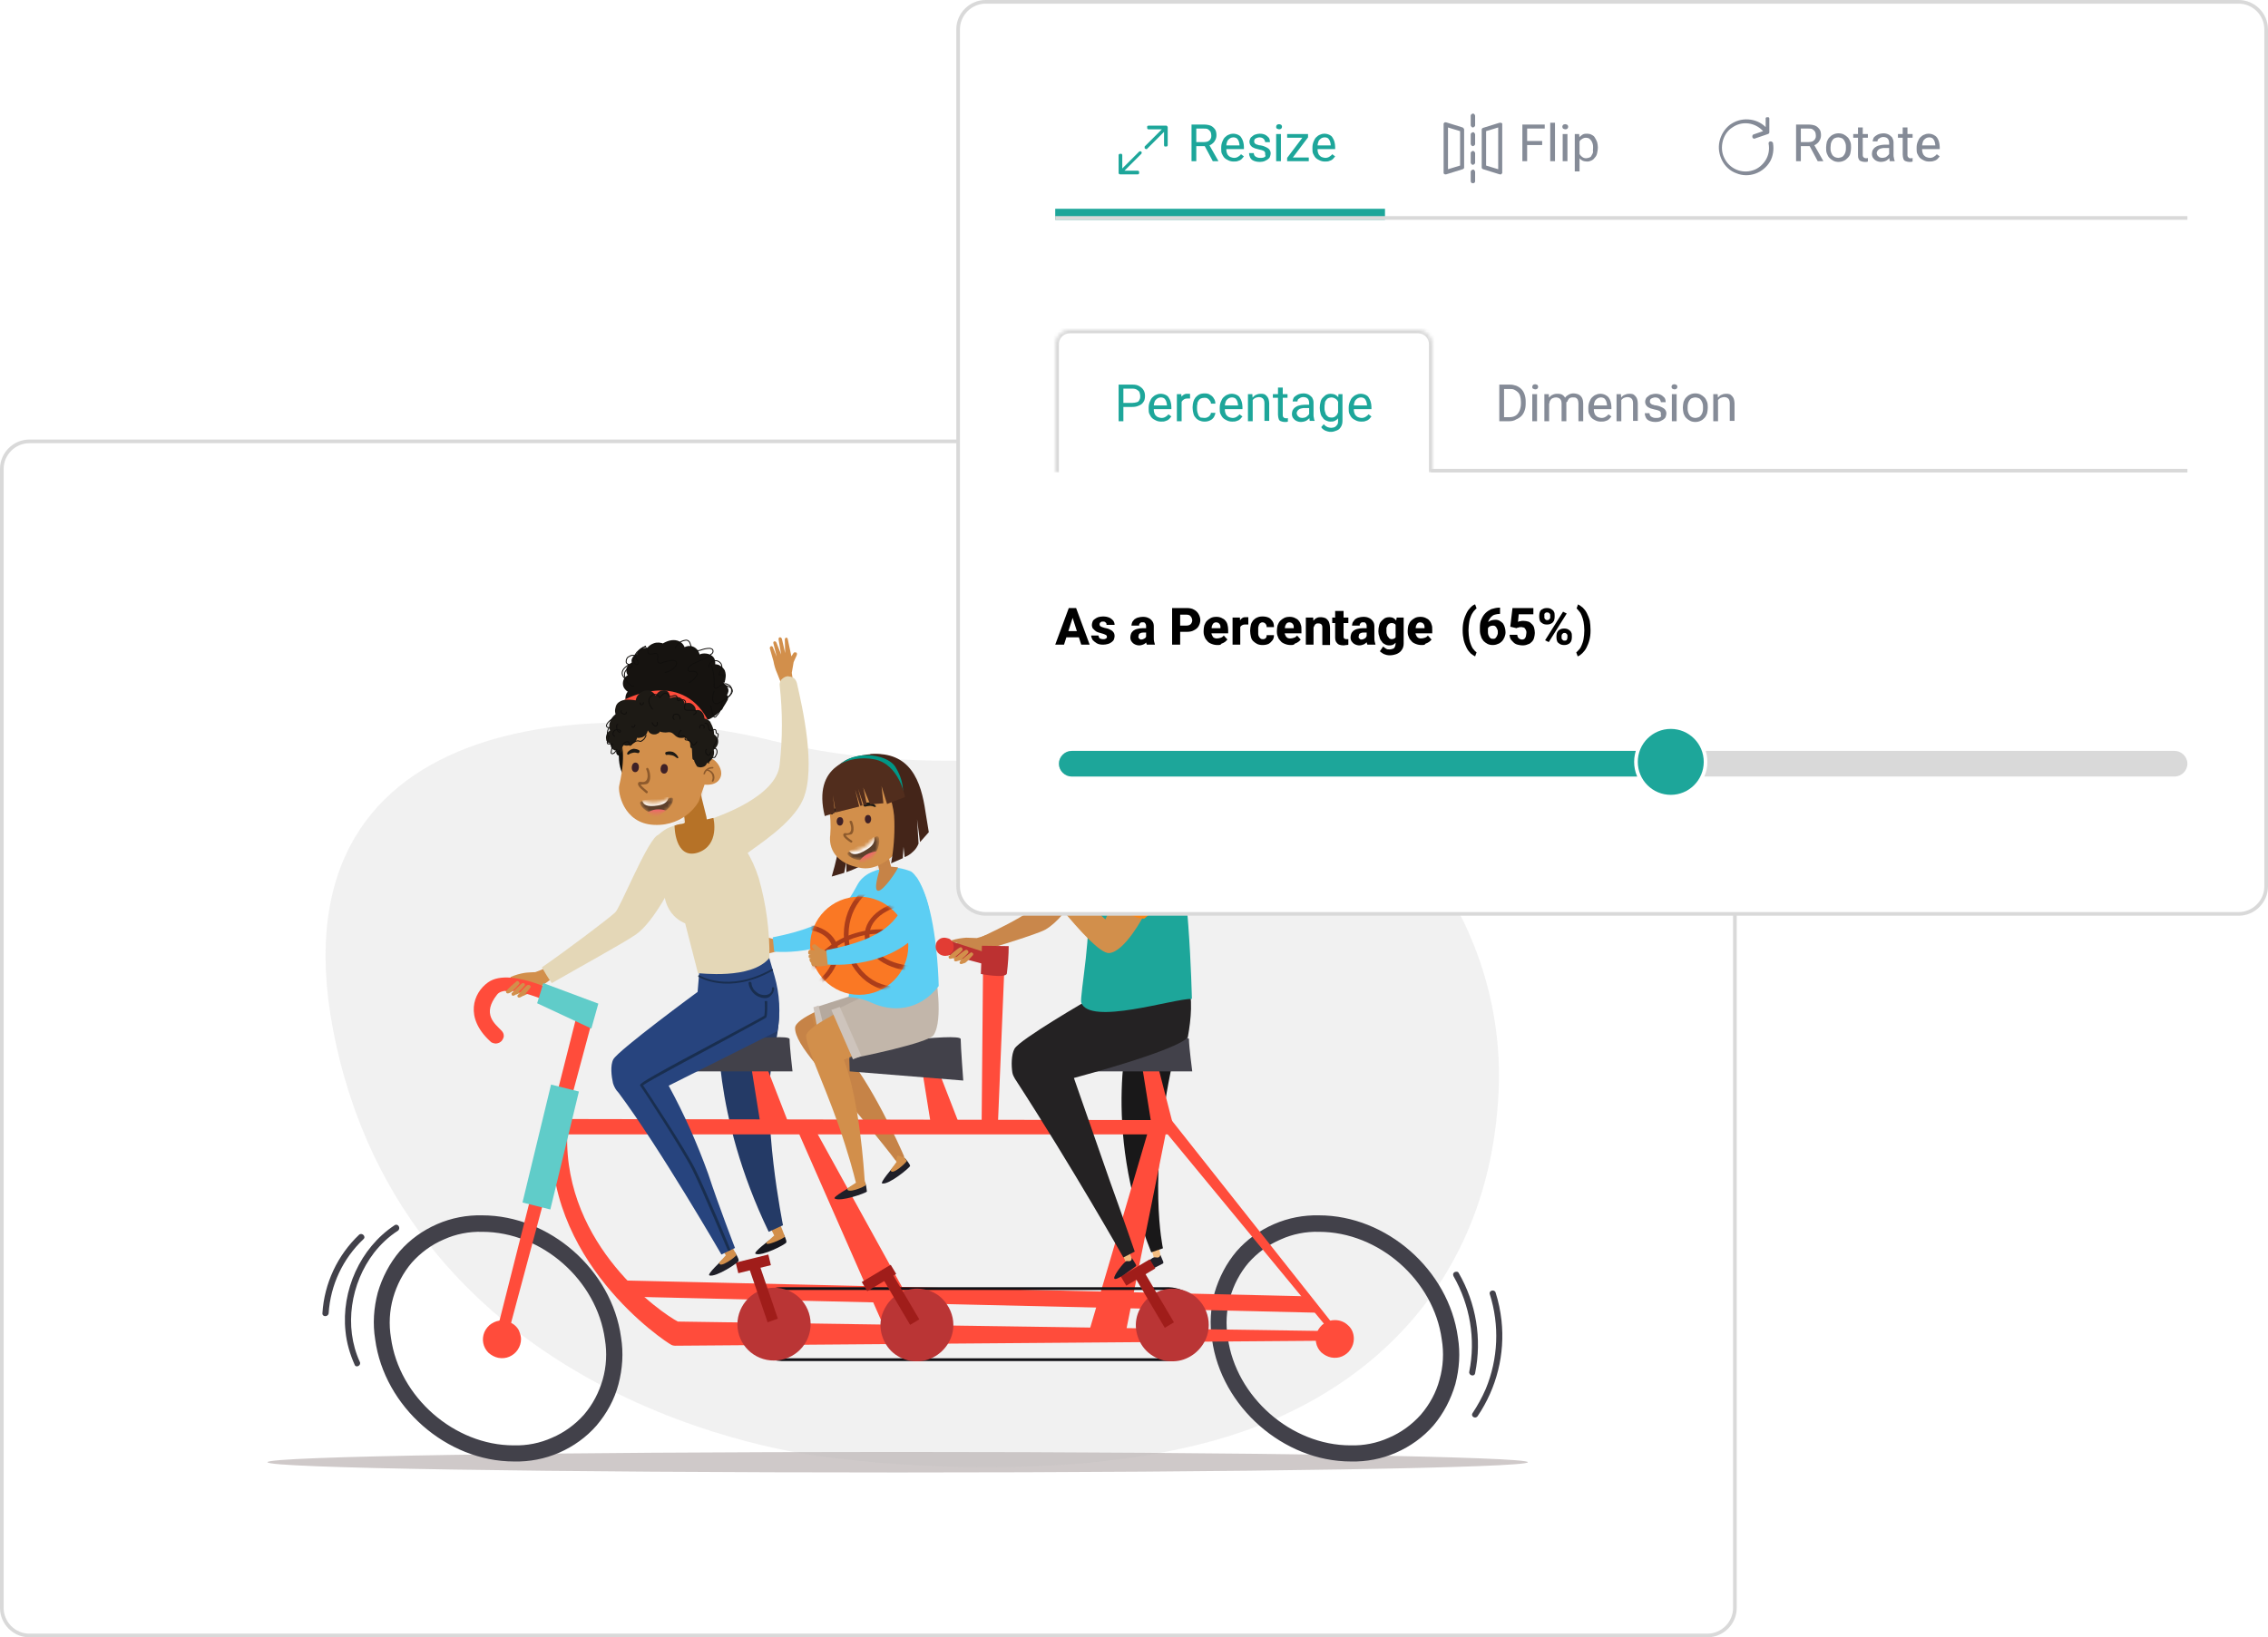 <?xml version="1.0" encoding="utf-8"?>
<!-- Generator: Adobe Illustrator 26.0.0, SVG Export Plug-In . SVG Version: 6.00 Build 0)  -->
<svg version="1.1" id="Layer_1" xmlns="http://www.w3.org/2000/svg" xmlns:xlink="http://www.w3.org/1999/xlink" x="0px" y="0px"
	 viewBox="0 0 619 447" style="enable-background:new 0 0 619 447;" xml:space="preserve">
<style type="text/css">
	.st0{fill:#FFFFFF;stroke:#D9D9D9;}
	.st1{fill:#CFC9C9;}
	.st2{opacity:0.2;fill:#BDBDBD;enable-background:new    ;}
	.st3{fill:#42414A;}
	.st4{fill:#D28F4B;}
	.st5{fill:#E4D7B7;}
	.st6{fill:#17171E;}
	.st7{fill:#243A66;}
	.st8{fill:#F3BD81;}
	.st9{fill:#1F1F28;}
	.st10{fill:#191819;}
	.st11{fill:#C68347;}
	.st12{opacity:0.3;}
	.st13{fill:#B5A99E;}
	.st14{fill:#CEC4BC;}
	.st15{fill:#5CCEF3;}
	.st16{fill:#FF4C3B;}
	.st17{fill:#60CCC9;}
	.st18{fill:none;stroke:#111116;stroke-width:0.75;stroke-miterlimit:10;}
	.st19{fill:#BA3535;}
	.st20{fill:#A01D1A;}
	.st21{fill:#FFFFFF;filter:url(#Adobe_OpacityMaskFilter);}
	.st22{mask:url(#mask0_741_1249_00000156585726472424819460000004986483988929700517_);}
	.st23{opacity:0.4;}
	.st24{fill:#C2B6AA;}
	.st25{fill:#442519;}
	.st26{fill:#FFFFFF;filter:url(#Adobe_OpacityMaskFilter_00000176765280804899175930000003900830581554474123_);}
	.st27{mask:url(#mask1_741_1249_00000000917864836627040190000001182584192149436594_);}
	.st28{fill:#3F2127;}
	.st29{fill:#FFFFFF;filter:url(#Adobe_OpacityMaskFilter_00000013883217291007611710000002677351495079051956_);}
	.st30{mask:url(#mask2_741_1249_00000160166134198820485410000007400223737335425704_);}
	.st31{fill:#5C402C;}
	.st32{fill:#FFFFFF;}
	.st33{fill:#EE676B;}
	.st34{fill:#8D5A2C;}
	.st35{fill:#1D1A15;}
	.st36{fill:#009786;}
	.st37{fill:#512D1D;}
	.st38{fill:#FA7824;}
	.st39{fill:#FFFFFF;filter:url(#Adobe_OpacityMaskFilter_00000061431246097242081110000003524805936425975960_);}
	.st40{mask:url(#mask3_741_1249_00000119099966024954638630000007586346736938364578_);}
	.st41{fill:#AC3D1A;}
	.st42{fill:#FA8617;}
	.st43{fill:#242223;}
	.st44{fill:#1DA69A;}
	.st45{fill:#C9874B;}
	.st46{fill:#B67227;}
	.st47{fill:#FFFFFF;filter:url(#Adobe_OpacityMaskFilter_00000056401433557696383150000011877941694654254989_);}
	.st48{mask:url(#mask4_741_1249_00000153667137881411758180000010687147810594184117_);}
	.st49{fill:#3A1F14;}
	.st50{fill:#9F6224;}
	.st51{fill:#FFFFFF;filter:url(#Adobe_OpacityMaskFilter_00000089539994867653434760000014514343510047443109_);}
	.st52{mask:url(#mask5_741_1249_00000054223427775566779200000016760921362954753721_);}
	.st53{fill:#8D4D31;}
	.st54{fill:#BC3131;}
	.st55{fill:#E23C34;}
	.st56{fill:#27447E;}
	.st57{fill:#192E4F;}
	.st58{fill:none;stroke:#192E4F;stroke-width:0.5;stroke-linecap:round;stroke-linejoin:round;}
	.st59{fill:#161310;}
	.st60{fill:#110F0C;}
	.st61{fill:#FFFFFF;filter:url(#Adobe_OpacityMaskFilter_00000177480391025279238750000003939928141914169233_);}
	.st62{mask:url(#mask6_741_1249_00000097468281927713329370000009291744936396080820_);}
	.st63{fill:#FFFFFF;filter:url(#Adobe_OpacityMaskFilter_00000031199484223852344830000016357084222679938976_);}
	.st64{mask:url(#mask7_741_1249_00000018943833949341429650000000722676358218581396_);}
	.st65{fill:#FFFFFF;filter:url(#Adobe_OpacityMaskFilter_00000036963049293677324130000014502127943862680209_);}
	.st66{mask:url(#mask8_741_1249_00000105394673218424377840000012749638068965630879_);}
	.st67{fill:none;stroke:#110F0D;stroke-width:0.25;stroke-linecap:round;stroke-linejoin:round;}
	.st68{fill:#858B97;}
	.st69{fill:#D9D9D9;}
	.st70{fill:none;stroke:#D9D9D9;}
	.st71{fill:#FFFFFF;filter:url(#Adobe_OpacityMaskFilter_00000181794135507276372550000008476525391218447778_);}
	.st72{mask:url(#path-188-inside-1_741_1249_00000075163683878858292750000003942175865142759043_);fill:#D9D9D9;}
	.st73{clip-path:url(#SVGID_00000077286521826119642330000012058176317915788221_);}
	.st74{clip-path:url(#SVGID_00000042010029250319631370000015128696563515079048_);}
</style>
<g>
	<path class="st0" d="M8,120.5h458c4.1,0,7.5,3.4,7.5,7.5v311c0,4.1-3.4,7.5-7.5,7.5H8c-4.1,0-7.5-3.4-7.5-7.5V128
		C0.5,123.9,3.9,120.5,8,120.5z"/>
	<path class="st1" d="M417,399.2c0,1.5-77,2.8-172,2.8c-95,0-172-1.2-172-2.8c0-1.6,77-2.8,172-2.8C340,396.4,417,397.7,417,399.2z"
		/>
	<path class="st2" d="M225.1,397.7c0,0-107.3-10.4-132.2-107.6c-24.8-97.2,70.7-99.7,117.8-87.9c47,11.8,90.5,0.7,126.1,1.8
		c35.6,1.1,74.7,43,72.2,94.3c-2.5,51.3-35.2,84.6-81.9,96.1C280.4,406,225.1,397.7,225.1,397.7z"/>
	<path class="st3" d="M107.7,334.5c-9.4,6.2-14.6,17.9-13.4,29c0.3,3.1,1.2,6.2,2.5,9.1c0.4,1,1.9,0.1,1.4-0.8
		c-4.4-9.6-2.5-21.5,3.9-29.8c1.8-2.3,4-4.4,6.5-6C109.5,335.3,108.6,333.9,107.7,334.5z"/>
	<path class="st3" d="M89.7,358.5c0.5-7.7,3.9-14.9,9.5-20.2c0.8-0.7-0.4-1.9-1.2-1.2c-5.9,5.6-9.5,13.3-10,21.4
		C87.9,359.6,89.6,359.6,89.7,358.5L89.7,358.5z"/>
	<path class="st3" d="M140.3,399c-18.4,0-35.4-14.9-37.9-33.3c-0.7-4.3-0.4-8.6,0.7-12.8c1.2-4.1,3.2-8,6-11.3
		c2.8-3.2,6.3-5.7,10.2-7.4s8.1-2.5,12.3-2.4c18.4,0,35.4,14.9,37.9,33.3c0.7,4.3,0.4,8.6-0.7,12.8s-3.2,8-6,11.3
		c-2.8,3.2-6.3,5.7-10.2,7.4C148.7,398.3,144.5,399.1,140.3,399z M131.6,336.3c-3.6-0.1-7.2,0.6-10.5,2.1c-3.3,1.4-6.3,3.6-8.7,6.3
		c-2.4,2.8-4.1,6.1-5.1,9.6c-1,3.5-1.2,7.3-0.6,10.9c2.2,16.2,17.3,29.4,33.5,29.4c3.6,0.1,7.2-0.6,10.5-2.1
		c3.3-1.4,6.3-3.6,8.7-6.3c2.4-2.8,4.1-6.1,5.1-9.6c1-3.5,1.2-7.3,0.6-10.9C162.9,349.5,147.9,336.3,131.6,336.3z"/>
	<path class="st3" d="M368.7,399c-18.4,0-35.4-14.9-37.9-33.3c-0.7-4.3-0.4-8.6,0.7-12.8c1.2-4.1,3.2-8,6-11.3
		c2.8-3.2,6.3-5.7,10.2-7.4c3.9-1.7,8.1-2.5,12.3-2.4c18.4,0,35.4,14.9,37.9,33.3c0.7,4.3,0.4,8.6-0.7,12.8c-1.2,4.1-3.2,8-6,11.3
		c-2.8,3.2-6.3,5.7-10.2,7.4C377.1,398.3,372.9,399.1,368.7,399z M360,336.3c-3.6-0.1-7.2,0.6-10.5,2.1c-3.3,1.4-6.3,3.6-8.7,6.3
		c-2.4,2.8-4.1,6.1-5.1,9.6c-1,3.5-1.2,7.3-0.6,10.9c2.2,16.2,17.3,29.4,33.5,29.4c3.6,0.1,7.2-0.6,10.5-2.1
		c3.3-1.4,6.3-3.6,8.7-6.3c2.4-2.8,4.2-6.1,5.1-9.6c1-3.5,1.2-7.3,0.6-10.9C391.3,349.5,376.3,336.3,360,336.3z"/>
	<path class="st3" d="M396.7,348.4c4.5,7.9,6.1,17.2,4.3,26.1c-0.2,1,1.4,1.5,1.6,0.4c1.9-9.4,0.3-19.1-4.5-27.4
		c-0.1-0.2-0.3-0.3-0.5-0.3c-0.2,0-0.4,0-0.6,0.1c-0.2,0.1-0.3,0.3-0.4,0.5C396.6,348,396.6,348.2,396.7,348.4z"/>
	<path class="st3" d="M406.6,353.3c2.7,8.5,2.3,17.7-1.1,25.9c-1,2.3-2.2,4.5-3.6,6.6c-0.6,0.9,0.8,1.7,1.4,0.8
		c5.2-7.7,7.5-16.9,6.5-26.1c-0.3-2.6-0.8-5.1-1.6-7.6C407.9,351.9,406.3,352.3,406.6,353.3L406.6,353.3z"/>
	<path class="st4" d="M149.5,265.2c-0.3-0.3-0.6-0.6-1-0.8c0,0-0.9,0.5-2.4,1c-0.1,0-2.4,0.1-2.9,0.2c-1.3,0.2-2.6,0.6-3.8,1.1
		c-0.2,0.2,0,0.6,0.4,0.7l1.3-0.1l-3.5,1.5c0,0-0.4,0.1-0.3,0.5c0.1,0.3,0.6,0.2,0.6,0.2l3.6-0.9l-3.6,1.8l-0.1,0.1l1.2,0.4l3.2-1.4
		l-2.2,1.6l-0.1,0.1c0.4,0.1,0.7,0.2,1.1,0.3l2.1-1l-1.5,1.1c0.5,0.1,0.9,0.2,1.4,0.2l1.5-0.7c1.1-0.5,2.1-1.1,3-1.7l3.8-2.7
		C150.4,266.3,149.9,265.8,149.5,265.2z"/>
	<path class="st5" d="M179.2,228.2c-3.1,2.6-10,19.8-11.3,20.9c-1.9,1.8-13.9,10.8-20,15c0.8,1.4,1.7,2.9,2.7,4.3
		c6.4-3.7,19.7-11,23-13.3c5.1-3.6,10.4-14.7,10.4-14.7S181.7,226.2,179.2,228.2z"/>
	<path class="st6" d="M213.8,336.8l-3.7,1.7c0,0-4.6,3.4-3.9,3.8c1.7,0.8,8.3-2.6,8.4-3.1C214.8,338.6,213.8,336.8,213.8,336.8z"/>
	<path class="st4" d="M210.1,334.8c0.1,0.3,1.2,2.5,1.2,2.5l-2,1.8c-1,1.6,4.9-1.1,4.9-1.5c0-0.1-1.1-3-1.3-3.4
		c-0.4,0.2-0.9-0.2-1.3-0.1C211.2,334.2,210.6,335,210.1,334.8z"/>
	<path class="st7" d="M196.1,278.4c0,0-2,25.3,13.7,57.9l3.9-1.8c0,0-6-29.6-2.8-45.8c0,0,1.9-8.1,1.7-11.8
		C212.3,272.8,196.1,278.4,196.1,278.4z"/>
	<path class="st8" d="M313.5,338.3l1.6,5.7l1.7,0.4l-0.1-1.8l-1.1-5.8L313.5,338.3z"/>
	<path class="st9" d="M316.7,342.6l0.8,1.9c0,0.1,0,0.2,0,0.3c0,0.1-0.1,0.2-0.2,0.2c-1.2,0.6-6.2,3.4-6.4,2.4c-0.1-0.8,3.3-4,4-4.1
		C315.4,343.1,316.4,343.8,316.7,342.6z"/>
	<path class="st10" d="M308.5,279.6c0,0-8.2,27.4,5.7,62.3l3.2-1.1c0,0-4.3-19.3,2.7-51l1.6-11.5L308.5,279.6z"/>
	<path class="st11" d="M246.8,315.8c-1.2-2.8-9-20.3-16.8-29.1l6.4-5.9l-9.4-6.4c0,0-9.9,3.5-10,6.2c-0.1,4.7,9,13.5,17.2,23.5
		c5.4,6.5,9.2,11.3,10.2,12.7C245.3,316.8,246.1,316.4,246.8,315.8z"/>
	<path class="st9" d="M247,316.2l-3.2,2.4c0,0-3.8,4.4-3,4.5c1.8,0.4,7.5-4.3,7.6-4.8C248.3,317.7,247,316.2,247,316.2z"/>
	<path class="st4" d="M244.4,316.8c0.2,0.3,0.3,0.4,0.3,0.4l-1.6,2.2c0.1,1.9,4.5-2.2,4.4-2.5c0,0-0.5-0.6-0.7-1
		c-0.3,0.3-1.4-0.5-1.8-0.4C244.6,315.7,244.9,316.8,244.4,316.8z"/>
	<g class="st12">
		<path class="st4" d="M223.3,276l-1.1,0.4l-0.8,0.4l2.1,8.2l1.6-1.3L223.3,276z"/>
	</g>
	<path class="st13" d="M240.9,269.6l-9.3,2.5l-9,2.9l2.6,12.7l17.6-2.3L240.9,269.6z"/>
	<path class="st14" d="M223.4,274.5l1.2,4.8l-1.7,0.6L222,275L223.4,274.5z"/>
	<path class="st4" d="M206.5,254.8c-0.1,0.1-0.1,0.3-0.1,0.4c0,0.1,0.1,0.3,0.2,0.4l0.7,0.5l-4.2,0.5c0,0-0.4,0-0.4,0.3
		c0,0.3,0.4,0.4,0.4,0.4l3.3,0.3l-3.5,0.5c0,0-0.4,0.1-0.4,0.5c0.1,0.4,0.5,0.3,0.5,0.3l3.6-0.3l-3,0.9c0,0-0.4,0.1-0.3,0.5
		c0.1,0.3,0.5,0.2,0.5,0.2l3.3-0.5l-2.5,0.8c-0.1,0-0.1,0.1-0.2,0.2c0,0.1,0,0.2,0,0.3c0.1,0.2,0.4,0.2,0.4,0.2l3.2-0.6
		c1-0.1,2-0.3,3-0.6l3.9-1.2c-0.4-0.5-0.7-1-0.8-1.6c-0.2-0.4-0.4-0.7-0.6-1c0,0-0.9,0.1-2.3,0.2c-0.1,0-2.1-0.6-2.5-0.7
		c-0.1,0-0.9-0.6-1.5-0.9c-0.1,0-0.1-0.1-0.2-0.1c-0.1,0-0.1,0-0.2,0c-0.1,0-0.1,0-0.2,0.1C206.6,254.7,206.6,254.8,206.5,254.8z"/>
	<path class="st15" d="M240.8,237.2c0,0-4.7,0.6-6.7,4.2c-3.2,6-6.4,11.2-23.2,14.5l0.4,3.9c0,0,18.8,2,27.8-12.3L240.8,237.2z"/>
	<path class="st16" d="M251.5,291l2.6,16.2l8.1,0.7l-6.3-16.2L251.5,291z"/>
	<path class="st16" d="M142.2,365.6c0,1-0.3,2-0.9,2.9c-0.6,0.9-1.4,1.5-2.3,1.9c-0.9,0.4-2,0.5-3,0.3s-1.9-0.7-2.7-1.4
		c-0.7-0.7-1.2-1.6-1.4-2.6c-0.2-1-0.1-2,0.3-3c0.4-0.9,1.1-1.8,1.9-2.3c0.9-0.6,1.9-0.9,2.9-0.9c0.7,0,1.3,0.1,2,0.4
		c0.6,0.3,1.2,0.6,1.7,1.1c0.5,0.5,0.9,1,1.1,1.7C142,364.2,142.2,364.9,142.2,365.6z"/>
	<path class="st16" d="M369.5,365.5c0,1-0.3,2-0.9,2.9c-0.6,0.9-1.4,1.5-2.3,1.9c-0.9,0.4-2,0.5-3,0.3c-1-0.2-1.9-0.7-2.7-1.4
		c-0.7-0.7-1.2-1.6-1.4-2.6c-0.2-1-0.1-2,0.3-3c0.4-0.9,1.1-1.8,1.9-2.3c0.9-0.6,1.9-0.9,2.9-0.9c1.4,0,2.7,0.5,3.7,1.5
		C369,362.8,369.5,364.1,369.5,365.5z"/>
	<path class="st16" d="M307.2,364l11.5-57.2c0.1-0.3,0.1-0.6,0.1-0.9c0-0.3-0.1-0.6-0.3-0.8c-0.1-0.3-0.3-0.5-0.6-0.7
		c-0.2-0.2-0.5-0.3-0.8-0.4c-0.3-0.1-0.6-0.1-0.9-0.1c-0.3,0-0.6,0.1-0.8,0.3c-0.3,0.1-0.5,0.3-0.7,0.6c-0.2,0.2-0.3,0.5-0.4,0.8
		L297.1,364H307.2z"/>
	<path class="st16" d="M365,367.7l0.9-1.7l-181.7,1.4c-0.3,0-0.7-0.1-0.9-0.2c-1.8-0.9-35.5-23.2-32.6-59.7c0-0.5,0.3-1,0.7-1.4
		c0.4-0.4,0.9-0.6,1.5-0.6l166.2,0.3c0,0,0.1-0.7,0-0.8l47.4,59.9c0.5,0.7,0.8,0.9,0.5,1.6c-0.2,0.4-0.5,0.7-0.8,0.9
		C365.8,367.5,365.4,367.7,365,367.7z M185,360.8l178,2.6l-44.3-53.7H154.8C154,340.3,180.6,358.5,185,360.8z"/>
	<path class="st16" d="M171.1,349.6c-0.3,0-0.6,0-0.8,0.2c-0.3,0.1-0.5,0.3-0.7,0.5c-0.2,0.2-0.4,0.4-0.5,0.7
		c-0.1,0.3-0.2,0.6-0.2,0.8c0,0.3,0.1,0.6,0.2,0.8c0.1,0.3,0.3,0.5,0.5,0.7s0.4,0.4,0.7,0.5c0.3,0.1,0.6,0.2,0.8,0.2l189.2,4.4
		c-1.4-1.4-2.7-2.9-3.8-4.5L171.1,349.6z"/>
	<path class="st16" d="M250.5,366.1c-0.8,0-7.8-0.7-8.2-1.5l-24.1-54.8c-0.3-0.5-0.4-1.1-0.2-1.7c0.2-0.6,0.5-1,1.1-1.3
		c0.5-0.3,1.1-0.4,1.7-0.2c0.6,0.2,1,0.5,1.3,1.1l30.4,55.1c0.1,0.3,0.2,0.5,0.3,0.8c0,0.3,0,0.6-0.1,0.9c-0.1,0.3-0.2,0.5-0.4,0.8
		c-0.2,0.2-0.4,0.4-0.7,0.6C251.3,366,250.9,366.1,250.5,366.1z"/>
	<path class="st16" d="M205,291l2.6,16.2l8.1,0.7l-6.3-16.2L205,291z"/>
	<path class="st3" d="M184.9,285.9l0.3,6.6h31.1c0,0-0.8-6.8-0.8-8.8S184.9,285.9,184.9,285.9z"/>
	<path class="st3" d="M231.7,285.9l0.2,6.6l31,2.5c0,0-0.7-9.3-0.7-11.3C262.3,281.7,231.7,285.9,231.7,285.9z"/>
	<path class="st16" d="M137,367.7c-0.2,0-0.4,0-0.6-0.1c-1.2-0.3-1.5-1.4-1.2-2.6l22.4-88.5c0.1-0.6,0.5-1.1,1-1.4
		c0.5-0.3,1.1-0.4,1.7-0.2c0.6,0.1,1.1,0.5,1.4,1c0.3,0.5,0.4,1.1,0.2,1.7l-23.5,87.6C138.1,366.3,138,367.7,137,367.7z"/>
	<path class="st17" d="M150.4,296.1l-7.8,32.2l7.6,1.9l7.8-32.2L150.4,296.1z"/>
	<path class="st16" d="M136.9,284.2c-0.2,0.2-0.5,0.4-0.7,0.5c-0.3,0.1-0.6,0.2-0.9,0.2c-0.3,0-0.6-0.1-0.9-0.2
		c-0.3-0.1-0.5-0.3-0.7-0.5c-6.9-6.4-4.6-13.1-0.5-16c6.4-4.6,22,4,25,5.8c0.4,0.3,0.6,0.6,0.7,1.1c0.1,0.4,0,0.9-0.2,1.2
		c-0.2,0.4-0.6,0.6-1,0.8s-0.9,0.1-1.3-0.1c-6.6-4.1-18.2-8.6-20.7-5.5c-4.3,5.4-0.6,8,1.2,9.9c0.4,0.4,0.6,0.9,0.6,1.4
		C137.5,283.2,137.3,283.7,136.9,284.2L136.9,284.2z"/>
	<path class="st17" d="M161.4,280.8l-14.8-6.9l1.7-5.5l15,5.6L161.4,280.8z"/>
	<path class="st4" d="M141.2,271.8c0,0,2.4-2.9,2.9-2.9c0.1,0,0.2,0,0.3,0c0.1,0,0.2,0.1,0.2,0.1c0.1,0.1,0.1,0.1,0.2,0.2
		c0,0.1,0.1,0.2,0.1,0.2c-0.6,0.9-1.3,1.7-2,2.4C142.6,271.9,141.3,273,141.2,271.8z"/>
	<path class="st4" d="M139.6,271.2c0,0,2.6-2.7,3-2.8c0.1,0,0.2,0,0.3,0c0.1,0,0.2,0.1,0.2,0.1c0.1,0.1,0.1,0.1,0.1,0.2
		c0,0.1,0.1,0.2,0.1,0.2c-0.6,0.8-1.4,1.6-2.2,2.3C140.9,271.5,139.6,272.5,139.6,271.2z"/>
	<path class="st4" d="M138.1,270.6c0.9-1,1.9-1.9,3-2.8c0.4,0,0.7,0.4,0.7,0.7c-0.6,0.8-1.4,1.6-2.2,2.3
		C139.4,270.9,138.1,271.8,138.1,270.6z"/>
	<path class="st18" d="M319,371.2H213.2c-2.5-0.1-4.9-1.1-6.7-2.9c-1.8-1.8-2.7-4.2-2.7-6.8c0-2.5,0.9-4.9,2.7-6.8
		c1.8-1.8,4.2-2.9,6.7-2.9H319c2.5,0.1,4.9,1.1,6.7,2.9c1.8,1.8,2.7,4.2,2.7,6.8c0,2.5-0.9,5-2.7,6.8
		C323.9,370.1,321.5,371.1,319,371.2z"/>
	<path class="st19" d="M221.2,362.4c0.5-5.5-3.5-10.3-9-10.8s-10.3,3.5-10.9,9c-0.5,5.5,3.5,10.3,9,10.8
		C215.8,371.9,220.7,367.9,221.2,362.4z"/>
	<path class="st20" d="M206.9,344.2l-2.8,1l5.4,15.8l2.8-1L206.9,344.2z"/>
	<path class="st20" d="M209.7,342.5l-8.9,2.2l0.7,2.9l8.9-2.2L209.7,342.5z"/>
	<path class="st19" d="M329.9,361.7c0,2-0.6,3.9-1.7,5.5c-1.1,1.6-2.6,2.9-4.5,3.7c-1.8,0.8-3.8,0.9-5.7,0.6
		c-1.9-0.4-3.7-1.3-5.1-2.7c-1.4-1.4-2.3-3.2-2.7-5.1c-0.4-1.9-0.2-3.9,0.6-5.7c0.8-1.8,2-3.4,3.7-4.5c1.6-1.1,3.6-1.7,5.5-1.7
		c2.6,0,5.2,1,7,2.9C328.9,356.6,329.9,359.1,329.9,361.7z"/>
	<path class="st20" d="M311.9,346.6l-2.5,1.5l8.5,14.4l2.5-1.5L311.9,346.6z"/>
	<path class="st20" d="M313.8,343.8l-7.9,4.7l1.5,2.5l7.9-4.7L313.8,343.8z"/>
	<path class="st19" d="M260.2,361.7c0,2-0.6,3.9-1.7,5.5c-1.1,1.6-2.6,2.9-4.5,3.7c-1.8,0.8-3.8,0.9-5.7,0.6
		c-1.9-0.4-3.7-1.3-5.1-2.7c-1.4-1.4-2.3-3.2-2.7-5.1c-0.4-1.9-0.2-3.9,0.6-5.7c0.8-1.8,2-3.4,3.7-4.5c1.6-1.1,3.6-1.7,5.5-1.7
		c2.6,0,5.2,1,7,2.9C259.1,356.6,260.2,359.1,260.2,361.7z"/>
	<path class="st20" d="M242.4,345.8l-2.5,1.5l8.5,14.4l2.5-1.5L242.4,345.8z"/>
	<path class="st20" d="M243.1,345.3l-7.9,4.7l1.5,2.5l7.9-4.7L243.1,345.3z"/>
	<path class="st4" d="M236,322.4c-0.2-3-1.4-22.1-5.7-33.1l8.1-3.4l-8.4-10.1c0,0-8.8,4.1-9.9,6.6c-0.8,1.9,4.4,12.4,8.7,24.6
		c2.8,8,4.3,13.8,4.7,15.5C234.3,322.8,235.2,322.7,236,322.4z"/>
	<path class="st9" d="M236.1,322.8l-3.9,1.2c0,0-5,2.8-4.4,3.2c1.6,1,8.6-1.5,8.8-1.9C236.5,324.3,236.4,323.5,236.1,322.8z"/>
	<path class="st4" d="M233.5,322.4l0.1,0.5l-2.3,1.5c-0.5,1.8,5-0.5,5-0.9c0-0.1-0.2-0.7-0.3-1.2c-0.4,0.1-1.2-1-1.6-1
		S233.9,322.6,233.5,322.4z"/>
	<defs>
		<filter id="Adobe_OpacityMaskFilter" filterUnits="userSpaceOnUse" x="225.9" y="265.7" width="29.3" height="23.5">
			<feColorMatrix  type="matrix" values="1 0 0 0 0  0 1 0 0 0  0 0 1 0 0  0 0 0 1 0"/>
		</filter>
	</defs>
	
		<mask maskUnits="userSpaceOnUse" x="225.9" y="265.7" width="29.3" height="23.5" id="mask0_741_1249_00000156585726472424819460000004986483988929700517_">
		<path class="st21" d="M236,322.4c-0.2-3-1.4-22.1-5.7-33.1l8.1-3.4l-8.4-10.1c0,0-8.8,4.1-9.9,6.6c-0.8,1.9,4.4,12.4,8.7,24.6
			c2.8,8,4.3,13.8,4.7,15.5l0.1,0.5l-2.3,1.5c-1.4,0.8-4,2.4-3.5,2.7c1.6,1,8.6-1.5,8.8-1.9c0-0.7-0.1-1.4-0.4-2.1
			C236.1,322.9,236.1,322.6,236,322.4z"/>
	</mask>
	<g class="st22">
		<g class="st23">
			<path class="st4" d="M254.3,265.7l-16.3,4.6l-9.9,4.8v-0.1l-2.2,0.7l5.9,13.5l2-0.8c4-0.8,18.8-4,20-5.9
				C256.6,278.4,254.3,265.7,254.3,265.7z"/>
		</g>
	</g>
	<path class="st24" d="M255.3,265.7c0,0,2.3,12.7-0.5,16.9c-1.5,2.2-21,6.1-21,6.1l-6.1-12.8l11.4-5.5L255.3,265.7z"/>
	<path class="st14" d="M229.2,274.9l5.9,13.4l-2.3,0.9l-5.9-13.5L229.2,274.9z"/>
	<path class="st15" d="M253.3,246.8c-2.2-7.7-4.7-8.9-4.7-8.9c-2-0.8-4.2-1.2-6.3-1.1c-0.9,0.1-1.7,0.5-2.4,1.1
		c-1.7,1.7-3,3.8-3.8,6c-2.1,5.6-3.3,11.6-3.6,17.6c-0.8,11.3-0.9,10.7-0.9,10.7c2.2,0.1,4.4,0.7,6.4,1.6c5.2,2.4,12.7,2.5,18.2-4.6
		C256.2,269.1,256,256.4,253.3,246.8z"/>
	<path class="st11" d="M238.8,232.5l1.2,5.2c0,0-1.8,5.5-0.3,5.5c1.5,0,5.4-5.9,5.4-6.4l-1.9-0.2l-1.3-4.8L238.8,232.5z"/>
	<path class="st25" d="M227.6,213.2c1.8,4.7,2.4,9.8,1.8,14.8c-0.4,3.8-1.3,7.6-2.4,11.3l3.4-1l0.6-3v2.8c0,0,5.8-1.9,7-4.3
		l-0.2-6.1l0.7,5.7l1.9-2c0,0,0.7-4.6,0.7-5.3C241.4,220.2,239.9,213.3,227.6,213.2z"/>
	<defs>
		
			<filter id="Adobe_OpacityMaskFilter_00000125582709135447797890000007423754879114875808_" filterUnits="userSpaceOnUse" x="226.1" y="212.3" width="23.8" height="25.8">
			<feColorMatrix  type="matrix" values="1 0 0 0 0  0 1 0 0 0  0 0 1 0 0  0 0 0 1 0"/>
		</filter>
	</defs>
	
		<mask maskUnits="userSpaceOnUse" x="226.1" y="212.3" width="23.8" height="25.8" id="mask1_741_1249_00000000917864836627040190000001182584192149436594_">
		<path style="fill:#FFFFFF;filter:url(#Adobe_OpacityMaskFilter_00000125582709135447797890000007423754879114875808_);" d="
			M238.8,232.5l1.2,5.2c0,0-1.8,5.5-0.3,5.5c1.5,0,5.4-5.9,5.4-6.4l-1.9-0.2l-1.3-4.8L238.8,232.5z"/>
	</mask>
	<g class="st27">
		<g class="st23">
			<path class="st11" d="M245.1,224.1l-1.6-5.7c-0.3-0.8-0.6-1.5-1.1-2.2v-0.1c-0.8-1.1-1.8-2-3-2.7c-1.2-0.7-2.5-1-3.9-1.1
				c-1.4-0.1-2.7,0.1-4,0.6c-1.3,0.5-2.4,1.2-3.3,2.2c-0.1,0.1-0.3,0.3-0.4,0.4c-1.2,1.6-1.8,3.6-1.7,5.7c0.6,2.5,0.7,5.1,0.5,7.7
				c-0.5,3.5,1.3,8,8.6,9.1c4,0.6,7.8-2.6,9.3-4.1c1-1.1,0.5-2.2,0.9-3.6l0.7-2.5c0,0,3.4,0.3,3.8-2.3
				C250.2,222.9,247,219.4,245.1,224.1z"/>
		</g>
	</g>
	<path class="st25" d="M232.5,206.9c-1.7,0.5-3.2,1.5-4.4,2.8c-1.2,1.3-1.9,3-2.2,4.7c4.2-5.7,11.9-8.2,19.7-4.4
		c4,2.2,4.8,9.2,6.4,15.4h0.7C251.9,215.3,248.3,202.1,232.5,206.9z"/>
	<path class="st4" d="M245.1,223l-1.6-5.7c-0.3-0.8-0.6-1.5-1.1-2.1v-0.1c-0.8-1.1-1.8-2-3-2.7c-1.2-0.7-2.5-1-3.9-1.1
		c-1.4-0.1-2.7,0.1-4,0.6c-1.3,0.5-2.4,1.2-3.3,2.2c-0.1,0.1-0.3,0.3-0.4,0.4c-1.2,1.6-1.8,3.6-1.7,5.7c0.6,2.5,0.7,5.1,0.5,7.7
		c-0.5,3.5,1.3,8,8.6,9.1c4,0.6,7.8-2.6,9.3-4.1c1-1.1,0.5-2.2,0.9-3.6l0.7-2.5c0,0,3.4,0.3,3.8-2.3
		C250.2,221.9,247,218.3,245.1,223z"/>
	<path class="st28" d="M236.9,222.5c1.2,0,1.1,2.3,0,2.3C235.8,224.8,235.7,222.5,236.9,222.5z"/>
	<path class="st28" d="M229.3,223.1c1.2,0,1.1,2.3-0.1,2.3C228,225.3,228.1,223,229.3,223.1z"/>
	<defs>
		
			<filter id="Adobe_OpacityMaskFilter_00000180366302076387215290000017745692673190390206_" filterUnits="userSpaceOnUse" x="231.3" y="228.3" width="8.7" height="7.2">
			<feColorMatrix  type="matrix" values="1 0 0 0 0  0 1 0 0 0  0 0 1 0 0  0 0 0 1 0"/>
		</filter>
	</defs>
	
		<mask maskUnits="userSpaceOnUse" x="231.3" y="228.3" width="8.7" height="7.2" id="mask2_741_1249_00000160166134198820485410000007400223737335425704_">
		<path style="fill:#FFFFFF;filter:url(#Adobe_OpacityMaskFilter_00000180366302076387215290000017745692673190390206_);" d="
			M231.3,233.2c-0.1-0.6,0.6-0.8,1.9-0.9c1.9-0.3,3.5-1.2,4.7-2.7c0.8-1.1,1.3-1.5,1.8-1.2c0.4,0.3,0.7,3.4-1.5,5.1
			c-0.6,0.4-1.2,0.8-1.8,1C233.9,235.5,231.5,233.8,231.3,233.2z"/>
	</mask>
	<g class="st30">
		<path class="st31" d="M231.3,233.2c-0.1-0.6,0.6-0.8,1.9-0.9c1.9-0.3,3.5-1.2,4.7-2.7c0.8-1.1,1.3-1.5,1.8-1.2
			c0.4,0.3,0.7,3.4-1.5,5.1c-0.6,0.4-1.2,0.8-1.8,1C233.9,235.5,231.5,233.8,231.3,233.2z"/>
		<path class="st32" d="M238.5,228.5c0,0,0.9,1.7-1.9,3.4c-2.8,1.8-4.2,1.5-4.9,0.4L238.5,228.5z"/>
		<path class="st33" d="M239.4,232.4c-1,0.1-2,0.4-2.9,0.9c-0.9,0.5-1.6,1.2-2.2,2.1l3.3,0.2L239.4,232.4z"/>
	</g>
	<path class="st34" d="M231.9,224.5c0.5,1,0.8,2.9-0.6,3c-0.3,0-0.9-0.2-1.1,0.2c-0.4,0.8,1.5,2,2,2.3c0.3,0.2,0.6-0.3,0.3-0.5
		c-0.3-0.2-1.8-1.2-1.6-1.5c0,0,1.4-0.1,1.6-0.3c0.8-0.8,0.4-2.7,0-3.5C232.2,223.9,231.7,224.2,231.9,224.5L231.9,224.5z"/>
	<path class="st34" d="M246.7,223.9c-0.2-0.4-0.2-0.8-0.1-1.2c0.1-0.4,0.4-0.7,0.7-0.9c0.2-0.1,0-0.4-0.3-0.3
		c-0.4,0.3-0.7,0.7-0.8,1.2c-0.1,0.5-0.1,1,0.1,1.4C246.5,224.3,246.8,224.1,246.7,223.9z"/>
	<path class="st34" d="M246.5,222.6c0.3,0,0.5,0,0.7,0.1s0.4,0.3,0.6,0.5c0.1,0.2,0.2,0.4,0.3,0.7c0,0.3,0,0.5-0.1,0.7
		c-0.1,0.2,0.3,0.4,0.4,0.1c0.1-0.3,0.2-0.6,0.1-0.9c0-0.3-0.1-0.6-0.3-0.8c-0.2-0.2-0.4-0.4-0.7-0.6c-0.3-0.1-0.6-0.2-0.9-0.2
		C246.4,222.3,246.4,222.7,246.5,222.6z"/>
	<path class="st35" d="M235.8,219.5c0.5-0.4,1.1-0.5,1.7-0.4c0.6,0.1,1.1,0.4,1.5,0.9c0.1,0.1,0.1,0.4-0.3,0.3
		c-0.4-0.2-0.8-0.3-1.2-0.3c-0.4,0-0.9,0.1-1.3,0.2C235.8,220.3,235.4,219.8,235.8,219.5z"/>
	<path class="st35" d="M226.8,222c0.1-0.3,0.2-0.5,0.3-0.7c0.2-0.2,0.4-0.4,0.6-0.5c0.2-0.1,0.5-0.2,0.8-0.2c0.3,0,0.5,0,0.8,0.1
		c0.5,0.2,0.2,0.8-0.1,0.7c-0.4,0-0.8,0-1.1,0.2c-0.4,0.1-0.7,0.4-0.9,0.7C226.8,222.5,226.8,222.1,226.8,222z"/>
	<path class="st25" d="M237.5,205.9c0,0,6.6,10.3,6.6,18.3c0.1,3.9-0.2,7.7-0.9,11.5l3.2-1.4l0.2-3.1l0.3,2.8
		c0.8-0.3,1.6-0.8,2.3-1.5c0.7-0.6,1.2-1.4,1.5-2.2l-0.4-6.6l0.8,6.2l2.4-2.7c0,0-0.8-4.8-0.9-5.5
		C251.4,213.3,248.5,205,237.5,205.9z"/>
	<path class="st36" d="M246.2,217.8c0,0,1.2-3.5-1.8-8.4c-2.3-3.8-12.7-5.1-16.4,0.9C228,210.4,244,206,246.2,217.8z"/>
	<path class="st37" d="M225.1,222.8l2.8-0.9l-0.6-4.8l0.8,4.7l6.4-1.6l-1.1-4.6l1.4,4.4l0.6-0.1l-1.2-4.6l1.5,4.5l0.9-0.1l-1-4.7
		l1.9,4.6l3.6-0.3l-0.5-4.7l1.5,4.9l4.9-1.9c0,0-1.5-9-8.4-10.3C232,206,221.7,209.1,225.1,222.8z"/>
	<path class="st38" d="M234.5,271.6c7.4,0,13.4-6,13.4-13.4c0-7.4-6-13.4-13.4-13.4c-7.4,0-13.4,6-13.4,13.4
		C221.2,265.7,227.2,271.6,234.5,271.6z"/>
	<defs>
		
			<filter id="Adobe_OpacityMaskFilter_00000111169484740727546110000003651503415899989432_" filterUnits="userSpaceOnUse" x="201.7" y="239.6" width="62.3" height="45.5">
			<feColorMatrix  type="matrix" values="1 0 0 0 0  0 1 0 0 0  0 0 1 0 0  0 0 0 1 0"/>
		</filter>
	</defs>
	
		<mask maskUnits="userSpaceOnUse" x="201.7" y="239.6" width="62.3" height="45.5" id="mask3_741_1249_00000119099966024954638630000007586346736938364578_">
		<path style="fill:#FFFFFF;filter:url(#Adobe_OpacityMaskFilter_00000111169484740727546110000003651503415899989432_);" d="
			M234.5,271.6c7.4,0,13.4-6,13.4-13.4c0-7.4-6-13.4-13.4-13.4c-7.4,0-13.4,6-13.4,13.4C221.2,265.7,227.1,271.6,234.5,271.6z"/>
	</mask>
	<g class="st40">
		<path class="st41" d="M244.3,270.6c-7.7,0-14-7-14-15.5c0-8.6,6.3-15.5,14-15.5s14,7,14,15.5S252,270.6,244.3,270.6z M244.3,240.9
			c-7,0-12.7,6.4-12.7,14.2s5.7,14.2,12.7,14.2c7,0,12.7-6.4,12.7-14.2C257,247.3,251.3,240.9,244.3,240.9L244.3,240.9z"/>
		<path class="st41" d="M236.4,285.2c-8,0-14.8-4.3-16.6-10.9c-2.2-8.3,4.4-17.2,14.6-19.8c10.2-2.7,20.3,1.9,22.5,10.1
			c2.2,8.3-4.4,17.2-14.6,19.8C240.4,284.9,238.4,285.2,236.4,285.2z M240.3,254.9c-1.9,0-3.8,0.2-5.6,0.7
			c-9.5,2.5-15.7,10.7-13.7,18.3c2,7.6,11.4,11.8,21,9.2c9.6-2.5,15.6-10.7,13.6-18.3C254.1,258.8,247.7,254.9,240.3,254.9z"/>
		<path class="st41" d="M250,265.1c-7.7,0-14-4.4-14-9.7c0-5.4,6.3-9.7,14-9.7c7.7,0,14,4.4,14,9.7C264,260.7,257.7,265.1,250,265.1
			z M250,246.9c-7,0-12.7,3.8-12.7,8.4c0,4.7,5.7,8.4,12.7,8.4c7,0,12.7-3.8,12.7-8.4C262.7,250.7,257,246.9,250,246.9z"/>
		<path class="st41" d="M212,273c-1.2,0-2.3-0.1-3.5-0.4c-3.2-0.8-5.5-2.5-6.4-5c-1.9-5,2.4-11.3,9.7-14c3.2-1.3,6.8-1.6,10.2-0.9
			c3.2,0.8,5.4,2.5,6.4,5c1.9,5-2.4,11.3-9.7,14C216.6,272.6,214.3,273,212,273z M218.5,253.6c-2.1,0-4.3,0.4-6.3,1.2
			c-6.6,2.5-10.6,8-8.9,12.4c0.8,2.1,2.7,3.6,5.5,4.2c3.1,0.7,6.4,0.4,9.4-0.8c6.6-2.5,10.6-8,8.9-12.4c-0.8-2.1-2.7-3.6-5.5-4.2
			C220.7,253.7,219.6,253.6,218.5,253.6z"/>
	</g>
	<path class="st4" d="M229.2,261.1c-0.1-0.4-0.3-0.7-0.5-1c0,0-0.9,0-2.3-0.1c-0.1,0-2-0.8-2.4-1c-0.1,0-0.9-0.7-1.4-1.1
		c-0.1-0.1-0.2-0.1-0.4-0.1c-0.1,0-0.3,0.1-0.4,0.2c-0.1,0.1-0.2,0.2-0.2,0.4c0,0.1,0.1,0.3,0.2,0.4l0.6,0.6l-1.4-0.1
		c-0.5,0.2-0.5,1-0.3,1.2l0.6,0.1h-0.4c-0.3,0.2-0.3,0.9,0.1,1h0.4l-0.4,0.1c-0.1,0.2-0.1,0.4,0,0.6c0.1,0.2,0.2,0.4,0.3,0.5h0.4
		h-0.3c0,0.2,0,0.4,0.1,0.6c0.1,0.2,0.2,0.3,0.4,0.4h0.6c1,0.1,2,0,3-0.2l4.1-0.6C229.5,262.3,229.3,261.7,229.2,261.1z"/>
	<path class="st15" d="M250.2,239.5c-0.5,2-1.3,3.9-2.4,5.7c-3.2,6-5.6,11-22.3,14.2l0.4,3.9c0,0,18.8,2,27.8-12.3
		C253.7,251.1,254.4,247.3,250.2,239.5z"/>
	<path class="st16" d="M311.7,291l2.6,16.2l6,0.4l-4.1-15.9L311.7,291z"/>
	<path class="st3" d="M294.1,285.9l0.2,6.6h31.1c0,0-0.9-6.8-0.9-8.8S294.1,285.9,294.1,285.9z"/>
	<path class="st8" d="M305.1,339.7l2.4,5.4l1.7,0.1l-0.4-1.8l-1.9-5.6L305.1,339.7z"/>
	<path class="st9" d="M308.9,343.4l1.1,1.8c0,0.1,0.1,0.2,0.1,0.3c0,0.1-0.1,0.2-0.1,0.2c-1.1,0.8-5.6,4.3-5.9,3.3
		c-0.2-0.8,2.6-4.4,3.3-4.7C307.8,344.2,308.9,344.7,308.9,343.4z"/>
	<path class="st42" d="M297.8,220.7c-1.8,0.5-3.5,1.4-4.9,2.6c-3.1,5-7.9,15.9-7.9,17.9c0,0.6,8.8,8.2,9.2,8.2
		c1-0.2,2.7-2.7,4.5-5.8C299.6,236.1,299.8,228.6,297.8,220.7z"/>
	<path class="st43" d="M322.3,261.3l1.9,6.5c1.4,4.9,0.9,10.3,0,15.3c0,0-0.2,2.8-31.1,11.2c0,0,6.5,18.7,9.8,28.1
		c3.4,9.4,6.8,19.3,6.8,19.3l-3.1,1.6c0,0-13.9-24.6-29.6-48.8c-0.3-0.5-0.6-1.1-0.7-1.7c-0.3-1.9-0.3-4.9,0.6-6.5
		c1.5-2.6,20.4-13.5,20.4-13.5l0.2-7L322.3,261.3z"/>
	<path class="st44" d="M325.3,272.7c0,0-0.8-37.8-5.4-46.6c-3.7-7-14.6-6.7-14.6-6.7s-7.8,0.2-11.3,3.2c-0.6,0.5,0.1,21.1,2.3,25.2
		c2.2,4.1-1.7,24.3-1.2,25.9C297.3,280.1,320.3,272.6,325.3,272.7z"/>
	<path class="st45" d="M288.4,237.6c0,0-3.7,7.8-5.7,9.8c-3.8,3.7-18.6,10.1-18.6,10.1l2.2,2.6c0,0,16.3-4.8,19-6.3
		c6.5-3.7,12.2-16.2,12.2-16.2L288.4,237.6z"/>
	<path class="st45" d="M270,256.2c-0.3-0.4-0.6-0.7-0.9-0.9c0,0-0.9,0.4-2.5,0.8c-0.1,0-2.4-0.1-2.9-0.1c-1.3,0.1-2.6,0.3-3.9,0.7
		c-0.3,0.2,0,0.6,0.3,0.7h1.3l-3.7,1.2c0,0-0.4,0.1-0.4,0.4c0,0.3,0.5,0.3,0.5,0.3l3.7-0.6l-3.8,1.5l-0.1,0.1l1.1,0.6l3.3-1.1
		l-2.4,1.4l-0.1,0.1c0.3,0.2,0.7,0.3,1,0.4l2.2-0.8l-1.7,1c0.4,0.1,0.9,0.3,1.4,0.3l1.6-0.6c1.1-0.4,2.1-0.8,3.1-1.4l4-2.3
		C270.7,257.3,270.3,256.8,270,256.2z"/>
	<path class="st4" d="M280.6,226.8c-0.2,0-0.3,0-0.5,0.1c-0.1,0.1-0.2,0.3-0.2,0.4l-0.1,1l-3-3.9c0,0-0.2-0.4-0.6-0.2
		c-0.3,0.2-0.1,0.6-0.1,0.6l1.8,3.4l-2.6-3.2c-0.1-0.1-0.2-0.2-0.3-0.2c-0.1,0-0.3,0-0.4,0.1c-0.3,0.2,0,0.7,0,0.7l2.5,3.4l-2.8-2.4
		c0,0-0.4-0.3-0.6,0c-0.3,0.3,0.1,0.7,0.1,0.7l2.5,2.9l-2.3-1.9c-0.1-0.1-0.2-0.1-0.3,0c-0.1,0-0.2,0.1-0.3,0.2
		c-0.2,0.2,0.1,0.5,0.1,0.5l2.5,2.8c0.7,0.9,1.5,1.8,2.4,2.6l3.6,3.1c0.2-0.7,0.6-1.3,1.1-1.8c0.3-0.4,0.4-0.8,0.6-1.2
		c0,0-0.7-0.8-1.6-2.1c-0.1-0.1-0.7-2.4-0.8-2.9c0-0.1,0-1.3,0-2c0-0.2-0.1-0.3-0.2-0.4C280.9,226.8,280.8,226.8,280.6,226.8z"/>
	<path class="st4" d="M304.1,245.7l-2.4,5.3l-19.1-17.6l-2.8,1.8c0,0,18.2,25.3,22.9,25c4.3-0.3,9.5-10.3,9.5-10.3L304.1,245.7z"/>
	<path class="st42" d="M313.2,220.9c0,0-8.6,14.8-9.7,25.3c0,0,4.9,4.6,8.8,4.6c0,0,10.3-8,10-15.8
		C321.9,225.2,313.2,220.9,313.2,220.9z"/>
	<path class="st46" d="M307.8,219.9l-1.6-17.1l-6.3,4.9l-0.4,13.6c0,0,0.3,1.3,3.2,1.5c1,0.1,2.1-0.2,3-0.7
		C306.6,221.6,307.3,220.8,307.8,219.9z"/>
	<defs>
		
			<filter id="Adobe_OpacityMaskFilter_00000083781041286420277870000015669148722125901488_" filterUnits="userSpaceOnUse" x="285.6" y="188.6" width="28" height="32.2">
			<feColorMatrix  type="matrix" values="1 0 0 0 0  0 1 0 0 0  0 0 1 0 0  0 0 0 1 0"/>
		</filter>
	</defs>
	
		<mask maskUnits="userSpaceOnUse" x="285.6" y="188.6" width="28" height="32.2" id="mask4_741_1249_00000153667137881411758180000010687147810594184117_">
		<path style="fill:#FFFFFF;filter:url(#Adobe_OpacityMaskFilter_00000083781041286420277870000015669148722125901488_);" d="
			M307.8,220.7l-1.6-17.1l-6.3,4.9l-0.4,13.5c0,0,0.3,1.3,3.2,1.6c1,0.1,2.1-0.2,3-0.7S307.3,221.6,307.8,220.7z"/>
	</mask>
	<g class="st48">
		<g class="st23">
			<path class="st46" d="M308.6,204.2l-0.7,0.1l-1.3-5.9c-0.3-1.1-0.8-2.2-1.6-3.1l-4-4.3l-11.9-2.4l-3.3,7.4
				c0.6,4.7,0.5,9.4-0.3,14.1c-0.3,1.7,6,10.5,9.9,10.7c5.3,0.3,12.1-7.7,12-8l1.4-3.3c0,0,3.9,0.7,4.6-2.4
				C314.3,204.1,309.7,199.5,308.6,204.2z"/>
		</g>
	</g>
	<path class="st49" d="M309.6,190.3c1.9,4.3,2.3,7.3,2.5,14l-3.2,0.4l-9.3-15.1C299.5,189.6,308.8,188.5,309.6,190.3z"/>
	<path class="st4" d="M308.6,203.2l-0.7,0.1l-1.3-5.9c-0.3-1.1-0.8-2.2-1.6-3.1l-4-4.3l-11.9-2.4l-3.3,7.4c0.6,4.7,0.5,9.4-0.3,14.1
		c-0.3,1.7,6,10.5,9.9,10.7c5.3,0.3,12.1-7.7,12-8l1.4-3.3c0,0,3.9,0.7,4.6-2.4C314.3,203,309.6,198.4,308.6,203.2z"/>
	<path class="st9" d="M296.9,201.8c1.3,0,1.3,2.5,0,2.6S295.7,201.8,296.9,201.8z"/>
	<path class="st9" d="M289.2,202c1.3,0,1.3,2.5,0,2.6C287.9,204.6,287.9,202.1,289.2,202z"/>
	<path class="st50" d="M292.2,203.6c0.6,1,1,3.1-0.6,3.4c-0.4,0.1-1-0.1-1.2,0.3c-0.4,0.9,1.7,2.1,2.3,2.5c0.4,0.2,0.7-0.3,0.3-0.6
		c-0.3-0.2-2-1.3-1.9-1.6c0-0.1,1.5-0.2,1.8-0.4c0.9-0.9,0.4-3-0.2-3.9C292.5,202.9,292,203.2,292.2,203.6z"/>
	<path class="st50" d="M309.3,204.8c0.1-0.4,0.4-0.8,0.8-1.1c0.4-0.3,0.8-0.4,1.3-0.3c0.3,0,0.3-0.4,0-0.4c-0.5,0-1.1,0.1-1.5,0.4
		c-0.5,0.3-0.8,0.8-0.9,1.3C308.8,205,309.2,205.1,309.3,204.8L309.3,204.8z"/>
	<path class="st50" d="M309.7,204c0.3,0,0.6,0.2,0.8,0.3s0.4,0.4,0.5,0.7c0.1,0.3,0.2,0.5,0.2,0.8c0,0.3-0.1,0.6-0.2,0.8
		c0,0,0,0.1,0,0.1c0,0,0,0.1,0,0.1c0,0,0,0.1,0,0.1c0,0,0,0,0.1,0.1c0,0,0.1,0,0.1,0c0,0,0.1,0,0.1,0c0,0,0.1,0,0.1,0
		c0,0,0,0,0.1-0.1c0.2-0.3,0.3-0.7,0.3-1c0-0.4,0-0.7-0.2-1c-0.1-0.3-0.4-0.6-0.7-0.8c-0.3-0.2-0.6-0.4-1-0.4
		C309.6,203.5,309.5,203.9,309.7,204L309.7,204z"/>
	<defs>
		
			<filter id="Adobe_OpacityMaskFilter_00000024704444429805070840000002631204795006548380_" filterUnits="userSpaceOnUse" x="291.2" y="210.8" width="8.8" height="6.2">
			<feColorMatrix  type="matrix" values="1 0 0 0 0  0 1 0 0 0  0 0 1 0 0  0 0 0 1 0"/>
		</filter>
	</defs>
	
		<mask maskUnits="userSpaceOnUse" x="291.2" y="210.8" width="8.8" height="6.2" id="mask5_741_1249_00000054223427775566779200000016760921362954753721_">
		<path style="fill:#FFFFFF;filter:url(#Adobe_OpacityMaskFilter_00000024704444429805070840000002631204795006548380_);" d="
			M291.2,213.5c0-0.5,0.7-0.6,2-0.4c1.7,0.2,3.5-0.3,4.9-1.4c1-0.8,1.5-1,1.9-0.7c0.3,0.4-0.2,3.2-2.5,4.2c-0.6,0.3-1.2,0.4-1.9,0.5
			C293,216.2,291.1,214.1,291.2,213.5z"/>
	</mask>
	<g class="st52">
		<path class="st53" d="M291.2,213.5c0-0.5,0.7-0.6,2-0.4c1.7,0.2,3.5-0.3,4.9-1.4c1-0.8,1.5-1,1.9-0.7c0.3,0.4-0.2,3.2-2.5,4.2
			c-0.6,0.3-1.2,0.4-1.9,0.5C293,216.2,291.1,214.1,291.2,213.5z"/>
		<path class="st32" d="M298.7,210.8c0,0,0.5,1.7-2.5,2.7c-3,1-4.1,0.4-4.5-0.8L298.7,210.8z"/>
		<path class="st33" d="M298.6,214.6c-0.9-0.2-1.9-0.1-2.8,0.2c-0.9,0.3-1.7,0.7-2.4,1.4l3,0.9L298.6,214.6z"/>
	</g>
	<path class="st37" d="M309.8,190.8c0,0-3.4-2.2-8.1,1.9c-5.6,4.9-17.8,7.8-20.9-1.5c0,0-1.5-5.5,5-7.7c-0.1,0.2-0.1,0.4,0,0.6
		c0,0.2,0.1,0.4,0.3,0.6c0.1,0.2,0.3,0.3,0.5,0.4c0.2,0.1,0.4,0.1,0.6,0.1C293.9,185.5,306,178.6,309.8,190.8z"/>
	<path class="st49" d="M286.2,182.3c-4.2,3.1-4.9,8.6-0.3,11.7c6.4,4.4,14.3-1.1,20.5-3.2c0.4-0.2,0.3-0.9-0.2-0.7
		c-3.9,1.4-7.5,3.6-11.6,4.4c-3.1,0.6-6.6,0.5-9-1.7c-3.3-2.9-2.4-7.5,1-9.9C286.9,182.7,286.5,182,286.2,182.3L286.2,182.3z"/>
	<path class="st49" d="M288.4,183.1c-0.9,0.6-1.5,1.4-1.9,2.4c-0.4,1-0.5,2-0.2,3.1c0.2,1,0.8,1.9,1.5,2.7c0.8,0.7,1.7,1.2,2.8,1.4
		c0.5,0.1,0.7-0.6,0.2-0.7c-0.9-0.1-1.7-0.5-2.4-1.1c-0.7-0.6-1.1-1.4-1.4-2.3c-0.2-0.9-0.1-1.8,0.2-2.6c0.3-0.8,0.9-1.6,1.6-2.1
		C289.2,183.4,288.8,182.8,288.4,183.1z"/>
	<path class="st49" d="M290.1,192.2c2.5,1.1,5.2,0.8,7.8,0.4c4.3-0.8,9.7-4.3,12.1,1.4c0.2,0.4,0.8,0,0.6-0.4c-1.2-2.9-2-4-5.2-3.7
		c-5,0.5-9.9,3.9-15.1,1.7C290,191.3,289.6,192,290.1,192.2L290.1,192.2z"/>
	<path class="st49" d="M281,187.9c-0.3,1.8-1.4,3.3-0.7,5.1c0.7,1.5,1.9,2.8,3.4,3.5c2.9,1.5,7.1,1.9,9.6-0.6
		c0.1-0.1,0.1-0.2,0.1-0.2c0-0.1,0-0.2-0.1-0.2c-0.1-0.1-0.1-0.1-0.2-0.1c-0.1,0-0.2,0-0.3,0.1c-2.2,2.2-6.1,1.8-8.7,0.5
		c-1.9-1-3.6-2.6-3.2-5c0.1-0.9,0.6-1.8,0.8-2.7C281.8,187.6,281.1,187.4,281,187.9z"/>
	<path class="st37" d="M295,197.6c0.9-0.4,1.9-0.4,2.8,0c0.9,0.4,1.7,1.1,2.1,2c0.1,0.1,0,0.7-0.6,0.4c-0.6-0.3-2.1-1.6-4-1.1
		C294.8,199,294.2,198,295,197.6z"/>
	<path class="st37" d="M286.3,199.4c0.1-0.3,0.3-0.7,0.5-0.9c0.2-0.3,0.5-0.5,0.9-0.6s0.7-0.2,1.1-0.2c0.4,0,0.7,0.1,1,0.2
		c0.6,0.3,0.1,1.1-0.3,1c-0.5-0.1-1-0.1-1.5,0.1c-0.5,0.2-0.9,0.4-1.3,0.8C286.3,200,286.2,199.5,286.3,199.4z"/>
	<path class="st16" d="M267.9,308.3l0.4-44.5l5.9-1.5l-1.9,46H267.9z"/>
	<path class="st54" d="M267.7,265.9c0,0,6.7,1.3,7.1-0.1c0.3-2.5,0.5-5,0.5-7.5l-7.3-0.1L267.7,265.9z"/>
	<path class="st54" d="M269.8,260.3l-10.2-3.3l-1.2,3.5l10.5,2.8L269.8,260.3z"/>
	<path class="st55" d="M260.3,258.5c0,0.5-0.1,1-0.4,1.4c-0.3,0.4-0.7,0.7-1.1,0.9c-0.5,0.2-1,0.2-1.4,0.1c-0.5-0.1-0.9-0.3-1.3-0.7
		c-0.3-0.3-0.6-0.8-0.7-1.3c-0.1-0.5,0-1,0.1-1.4c0.2-0.5,0.5-0.8,0.9-1.1c0.4-0.3,0.9-0.4,1.4-0.4c0.3,0,0.6,0.1,1,0.2
		s0.6,0.3,0.8,0.5c0.2,0.2,0.4,0.5,0.5,0.8C260.2,257.8,260.3,258.1,260.3,258.5z"/>
	<path class="st4" d="M261.9,262.6c1-1,2-1.8,3.1-2.6c0.1,0,0.2,0,0.3,0.1c0.1,0,0.2,0.1,0.2,0.1c0.1,0.1,0.1,0.1,0.1,0.2
		c0,0.1,0,0.2,0,0.3c-0.7,0.8-1.4,1.6-2.2,2.2C263.2,262.8,261.8,263.8,261.9,262.6z"/>
	<path class="st4" d="M260.4,261.8c0,0,2.8-2.5,3.3-2.5c0.1,0,0.2,0,0.3,0.1c0.1,0,0.1,0.1,0.2,0.2c0.1,0.1,0.1,0.1,0.1,0.2
		c0,0.1,0,0.2,0,0.3c-0.7,0.8-1.5,1.5-2.4,2.1C261.7,262.2,260.2,263,260.4,261.8z"/>
	<path class="st4" d="M258.9,261.1c0,0,2.8-2.5,3.3-2.5c0.1,0,0.2,0,0.2,0.1c0.1,0,0.1,0.1,0.2,0.2c0.1,0.1,0.1,0.1,0.1,0.2
		c0,0.1,0,0.2,0,0.3c-0.7,0.8-1.5,1.5-2.4,2.1C260.2,261.5,258.8,262.3,258.9,261.1z"/>
	<path class="st9" d="M200.6,341.9l-3.5,2.1c0,0-4.2,3.9-3.5,4.2c1.8,0.6,8-3.5,8-4C201.7,343.6,200.6,341.9,200.6,341.9z"/>
	<path class="st4" d="M196.6,340.4c0.2,0.3,1.5,2.3,1.5,2.3l-1.8,2c-0.1,1.9,4.7-1.7,4.7-2.1c0-0.1-1.5-2.8-1.7-3.2
		c-0.4,0.2-1-0.1-1.3,0.1C197.6,339.6,197.2,340.5,196.6,340.4z"/>
	<path class="st56" d="M209.5,260l1.9,6.5c1.4,4.9,1.7,10,0.8,15l-29.7,14.9c4.2,7.7,7.8,15.8,10.8,24.1c2.7,8.3,7.3,20.2,7.3,20.2
		l-3.7,1.8c0,0-17-29.4-28.1-44.2c-0.7-0.7-1.2-1.6-1.5-2.6c-0.4-1.8-0.8-4.8,0.1-6.5c1.5-2.6,23-18.4,23-18.4l0.6-7.2L209.5,260z"
		/>
	<path class="st57" d="M204.3,268.4c0.1,0.9,0.5,1.8,1.2,2.6c0.6,0.7,1.5,1.2,2.4,1.4c0.4,0.1,0.8,0.1,1.2,0.1
		c0.4-0.1,0.8-0.2,1.1-0.5c0.3-0.3,0.6-0.6,0.8-1c0.2-0.4,0.3-0.8,0.3-1.2c0-0.1-0.1-0.2-0.1-0.2c-0.1-0.1-0.2-0.1-0.2-0.1
		c-0.1,0-0.2,0-0.2,0.1c-0.1,0.1-0.1,0.1-0.1,0.2c0.1,2-2.2,2.2-3.6,1.5c-0.5-0.3-1-0.7-1.4-1.2c-0.3-0.5-0.6-1.1-0.6-1.7
		C205,267.9,204.3,267.9,204.3,268.4z"/>
	<path class="st57" d="M198.7,341.5c-0.1-0.2-6.9-16.5-9.7-22.1c-2.8-5.6-13.8-22.4-14.2-22.9l-0.1-0.1v-0.2
		c0.1-0.6,3.5-2.6,23.4-13.2c5.2-2.8,10.1-5.4,10.5-5.7c0.2-1.3,0.2-2.7,0.1-4h0.7c0,1.2,0.1,4-0.3,4.5c-0.2,0.2-1.7,1-10.7,5.9
		c-8.5,4.6-21.2,11.3-22.9,12.6c1.5,2.2,11.5,17.4,14.2,22.8c2.8,5.6,9.7,22,9.7,22.2L198.7,341.5z"/>
	<path class="st58" d="M190.8,266.5c0,0,8,5,19.9-1.7"/>
	<path class="st4" d="M217.4,178.2c-0.1-0.1-0.3-0.1-0.5-0.1c-0.2,0-0.3,0.1-0.4,0.3l-0.5,0.8l-1-4.7c0,0,0-0.4-0.4-0.4
		c-0.4,0-0.4,0.5-0.4,0.5l0.1,3.7l-0.9-3.9c0,0-0.2-0.5-0.6-0.4c-0.4,0.1-0.3,0.6-0.3,0.6l0.7,4.1l-1.3-3.3c0,0-0.2-0.4-0.6-0.3
		c-0.4,0.2-0.2,0.6-0.2,0.6l0.9,3.6l-1.1-2.7c-0.1-0.1-0.2-0.2-0.3-0.2c-0.1,0-0.2,0-0.3,0.1c-0.2,0.1-0.2,0.5-0.2,0.5l1,3.5
		c0.2,1.1,0.5,2.2,1,3.3l1.7,4.3c0.5-0.5,1.1-0.9,1.7-1.1c0.4-0.2,0.7-0.5,1-0.8c0,0-0.2-1-0.4-2.5c0-0.1,0.4-2.4,0.5-2.9
		c0-0.1,0.5-1.1,0.8-1.8c0-0.1,0.1-0.2,0.1-0.3c0-0.1,0-0.2,0-0.3c0-0.1-0.1-0.2-0.1-0.2S217.5,178.2,217.4,178.2z"/>
	<path class="st5" d="M214.6,184.7c-0.5,0.1-1,0.5-1.4,0.9c-0.3,0.5-0.5,1-0.4,1.6c0.8,7.1,0.8,14.3,0,21.5
		c-0.8,8.8-16.7,14.1-18.2,14.7c0,0-5.7,2.9-3.4,2.4l9.9,8.8c1.1,0,1-1.2,2.1-1.1c3.6-2.8,13.1-8.6,16-15.3
		c3.6-8.6-0.2-25.1-1.7-31.7c-0.1-0.3-0.2-0.6-0.4-0.9c-0.2-0.3-0.4-0.5-0.7-0.6c-0.3-0.2-0.6-0.3-0.9-0.3
		C215.2,184.6,214.9,184.6,214.6,184.7z"/>
	<path class="st5" d="M210,261.5c0.1-7.3-0.9-14.7-2.9-21.7c-3.7-11.9-11.5-15.8-11.5-15.8s-8.2-0.3-13.6,2.2
		c-1,0.6-1.9,1.3-2.8,2.1l2,13.3c0,0-0.9,7.6,5.8,10.5l3.5,13.6C190.6,265.6,205.1,267.6,210,261.5z"/>
	<path class="st59" d="M197.3,190.1c0.2-0.1,0.5-0.2,0.7-0.3c0.2-0.2,0.4-0.3,0.5-0.6c0.1-0.2,0.2-0.5,0.2-0.7c0-0.2,0-0.5-0.1-0.7
		c-0.1-0.2-0.2-0.4-0.4-0.6c-0.2-0.2-0.4-0.3-0.6-0.4c-0.2-0.1-0.5-0.1-0.7-0.1c-0.2,0-0.5,0.1-0.7,0.3c0.6-0.4,1-0.9,1.2-1.5
		c0.2-0.6,0.3-1.3,0.1-1.9c-0.1-0.3-0.3-0.6-0.5-0.8c-0.2-0.2-0.5-0.4-0.8-0.5c-0.3-0.1-0.6-0.2-0.9-0.2c-0.3,0-0.6,0.1-0.9,0.2
		c0.2-0.2,0.3-0.5,0.4-0.8c0.1-0.3,0.1-0.6,0-0.9c-0.1-0.3-0.2-0.6-0.3-0.8c-0.2-0.2-0.4-0.4-0.6-0.6c-0.5-0.3-1.1-0.4-1.7-0.3
		c-0.6,0.1-1.1,0.3-1.6,0.7c0.1-0.5,0-1-0.2-1.4c-0.2-0.4-0.5-0.8-1-1.1c-0.4-0.2-0.9-0.3-1.4-0.2c-0.5,0.1-0.9,0.3-1.3,0.7
		c0-0.6-0.2-1.1-0.6-1.5c-0.4-0.4-0.9-0.7-1.5-0.7c-1.2-0.1-2.3,0.3-3.2,1c-0.7-0.4-1.6-0.4-2.4-0.2c-0.8,0.2-1.5,0.8-1.9,1.5
		c-0.3-0.2-0.6-0.3-0.9-0.3c-0.3,0-0.6,0.1-0.9,0.2c-0.3,0.2-0.5,0.4-0.6,0.7c-0.1,0.3-0.2,0.6-0.1,0.9c-1.1-0.4-2.1,1.4-1.2,2.1
		c-0.4-0.1-0.8,0-1.2,0.2c-0.3,0.2-0.6,0.6-0.7,0.9c-0.1,0.4-0.1,0.8,0.1,1.2c0.2,0.4,0.5,0.7,0.8,0.9c-0.5,0.1-0.9,0.4-1.3,0.8
		c-0.3,0.4-0.5,0.9-0.5,1.4c0,0.5,0.2,1,0.6,1.4c0.3,0.4,0.8,0.6,1.3,0.7c-1.4,0.5-1.6,2.5-0.7,3.7c0.5,0.5,1.1,1,1.7,1.2
		c0.7,0.3,1.4,0.4,2.1,0.4l6.8,2.3c1.6,0.5,3.2,0.7,4.8,0.5c1.6-0.2,3.2-0.8,4.6-1.6c0,0.2,0,0.4,0.2,0.6c0.1,0.2,0.3,0.3,0.5,0.3
		c0.4,0,0.9-0.1,1.2-0.3c1-0.5,1.8-1.3,2.5-2.2c0.2,0.1,0.3-0.1,0.4-0.3l1.2-2c0.2-0.2,0.3-0.6,0.3-0.9
		C197.9,190.1,197.5,189.8,197.3,190.1z"/>
	<path class="st59" d="M197.4,190.6c0.3-0.1,0.5-0.3,0.7-0.5c0.2-0.2,0.4-0.5,0.5-0.7c0.1-0.3,0.2-0.6,0.2-0.8
		c0-0.3-0.1-0.6-0.2-0.8c-0.1-0.3-0.3-0.5-0.5-0.7c-0.2-0.2-0.5-0.4-0.7-0.5c-0.3-0.1-0.6-0.2-0.8-0.2c-0.3,0-0.6,0.1-0.8,0.2
		l0.6,0.9c0.7-0.5,1.2-1.1,1.5-2c0.3-0.8,0.2-1.7-0.1-2.5c-0.2-0.3-0.4-0.6-0.7-0.9c-0.3-0.2-0.6-0.4-1-0.6
		c-0.4-0.1-0.7-0.2-1.1-0.1c-0.4,0-0.7,0.1-1.1,0.3l0.7,0.9c0.4-0.5,0.7-1.1,0.6-1.8c0-0.7-0.3-1.3-0.8-1.7
		c-0.6-0.5-1.4-0.7-2.2-0.7c-0.8,0-1.5,0.3-2.1,0.8l0.8,0.6c0.1-0.6,0.1-1.2-0.2-1.8c-0.3-0.6-0.7-1-1.2-1.3
		c-0.5-0.3-1.2-0.4-1.8-0.3c-0.6,0.1-1.2,0.4-1.6,0.8l0.9,0.4c0-0.6-0.2-1.2-0.6-1.7c-0.4-0.5-0.9-0.8-1.5-1c-0.7-0.2-1.4-0.2-2.2,0
		c-0.7,0.2-1.4,0.5-2,0.9h0.6c-0.9-0.4-1.9-0.5-2.8-0.2c-0.9,0.3-1.7,0.9-2.2,1.8l0.9-0.1c-0.4-0.2-0.8-0.4-1.2-0.4
		c-0.4,0-0.9,0.1-1.2,0.3c-0.4,0.2-0.7,0.6-0.8,0.9c-0.2,0.4-0.2,0.8-0.2,1.3l0.7-0.7c-0.4-0.1-0.8,0-1.1,0.1
		c-0.4,0.2-0.6,0.4-0.8,0.8c-0.2,0.3-0.3,0.7-0.2,1.1c0,0.4,0.2,0.7,0.5,1l0.4-0.9c-0.5,0-1,0.1-1.4,0.4c-0.4,0.3-0.7,0.7-0.9,1.2
		c-0.1,0.5-0.1,1,0.1,1.5c0.2,0.5,0.5,0.9,1,1.1l0.1-1c-0.6,0.1-1.2,0.5-1.6,0.9c-0.4,0.5-0.6,1.1-0.6,1.7c0,0.6,0.2,1.2,0.7,1.7
		c0.4,0.5,1,0.8,1.6,0.9l-0.1-1c-1.9,0.8-1.9,3.5-0.6,4.8c0.8,0.8,1.9,1.3,3.1,1.4c0.5,0,0.9,0.1,1.4,0.3l4.1,1.4
		c1.2,0.4,2.3,0.8,3.5,1.1c2.9,0.5,5.9,0,8.4-1.6l-0.8-0.5c-0.1,1.3,1.4,1.7,2.4,1.2c1.2-0.6,2.3-1.5,3.1-2.5l-0.5,0.3
		c0.6,0,0.9-0.5,1.1-1c0.4-0.6,0.8-1.3,1.2-2c0.4-0.9-0.3-2.1-1.4-1.6C196.3,189.9,196.8,190.9,197.4,190.6
		c-0.2,0.1-0.4,0.7-0.6,0.9l-0.6,1c-0.1,0.1-0.2,0.3-0.3,0.5c-0.3,0.3,0.1,0-0.1,0.1c-0.2,0.1-0.4,0.3-0.6,0.5
		c-0.4,0.5-0.8,0.9-1.3,1.3c-0.3,0.2-2,1.3-1.9,0.4c0-0.1,0-0.2-0.1-0.3c0-0.1-0.1-0.2-0.2-0.2c-0.1,0-0.2-0.1-0.3-0.1
		c-0.1,0-0.2,0-0.3,0.1c-2,1.3-4.4,1.8-6.7,1.6c-1.2-0.2-2.4-0.5-3.5-0.9l-3.7-1.3l-1.4-0.5c-0.4-0.1-0.8-0.2-1.2-0.2
		c-0.6,0-1.2-0.2-1.7-0.5c-0.5-0.3-0.9-0.7-1.2-1.2c-0.2-0.4-0.3-0.9-0.1-1.4c0.1-0.5,0.5-0.9,0.9-1.1c0.1-0.1,0.2-0.1,0.2-0.2
		c0-0.1,0.1-0.2,0.1-0.3c0-0.1-0.1-0.2-0.1-0.3c-0.1-0.1-0.2-0.1-0.3-0.2c-0.4,0-0.7-0.2-1-0.5c-0.3-0.3-0.4-0.6-0.4-1
		c0-0.4,0.1-0.8,0.4-1.1c0.2-0.3,0.6-0.5,1-0.6c0.1,0,0.2-0.1,0.3-0.2c0.1-0.1,0.1-0.2,0.1-0.3c0-0.1,0-0.2-0.1-0.3
		s-0.1-0.2-0.2-0.2c-0.2-0.1-0.4-0.3-0.5-0.6c-0.1-0.3-0.1-0.5,0-0.8c0.1-0.3,0.3-0.5,0.5-0.6c0.2-0.1,0.5-0.2,0.8-0.2
		c0.1,0,0.2,0,0.3-0.1c0.1-0.1,0.2-0.1,0.2-0.2c0-0.1,0.1-0.2,0-0.3c0-0.1-0.1-0.2-0.1-0.3c-0.4-0.4,0.1-1.3,0.7-1.2
		c0.1,0,0.2,0,0.3,0c0.1,0,0.2-0.1,0.3-0.1c0.1-0.1,0.1-0.2,0.1-0.2s0-0.2,0-0.3c0-0.2,0-0.4,0.1-0.6c0.1-0.2,0.2-0.3,0.4-0.4
		c0.2-0.1,0.4-0.2,0.6-0.2c0.2,0,0.4,0,0.6,0.1c0.1,0.1,0.1,0.1,0.2,0.1c0.1,0,0.2,0,0.2,0c0.1,0,0.2,0,0.2-0.1
		c0.1,0,0.1-0.1,0.2-0.2c0.2-0.4,0.5-0.7,0.8-0.9s0.7-0.4,1.1-0.5c0.4-0.1,0.7-0.1,1.1,0c0.3,0.1,0.7,0.4,1,0.2
		c0.4-0.1,0.9-0.5,1.4-0.7c0.4-0.2,0.9-0.2,1.4-0.2c0.5,0,0.9,0.2,1.2,0.5c0.3,0.3,0.5,0.8,0.6,1.2c0,0.1,0,0.2,0.1,0.3
		s0.1,0.2,0.2,0.2s0.2,0.1,0.3,0c0.1,0,0.2-0.1,0.3-0.1c0.3-0.3,0.6-0.4,0.9-0.5c0.4-0.1,0.7,0,1.1,0.2c0.3,0.2,0.6,0.4,0.7,0.8
		c0.2,0.3,0.2,0.7,0.2,1.1c-0.1,0.4,0.4,0.9,0.8,0.6c0.4-0.3,0.8-0.6,1.4-0.6c0.5-0.1,1,0,1.5,0.3c0.2,0.1,0.3,0.3,0.4,0.4
		c0.1,0.2,0.2,0.4,0.2,0.5c0,0.2,0,0.4,0,0.6c0,0.2-0.1,0.4-0.3,0.5c-0.1,0.1-0.1,0.2-0.1,0.3s0,0.3,0.1,0.4
		c0.1,0.1,0.2,0.2,0.3,0.2c0.1,0,0.3,0,0.4,0c0.2-0.1,0.4-0.2,0.7-0.2c0.2,0,0.5,0,0.7,0.1c0.2,0.1,0.4,0.2,0.6,0.4
		c0.2,0.2,0.3,0.4,0.4,0.6c0.2,0.5,0.2,1.1,0,1.6c-0.2,0.5-0.5,1-1,1.3c-0.6,0.4-0.1,1.3,0.6,0.9c0.1-0.1,0.3-0.1,0.4-0.1
		c0.1,0,0.3,0,0.4,0.1c0.1,0.1,0.3,0.1,0.4,0.2c0.1,0.1,0.2,0.2,0.2,0.4c0.1,0.1,0.1,0.3,0.1,0.4c0,0.1,0,0.3-0.1,0.4
		c-0.1,0.1-0.1,0.3-0.2,0.4c-0.1,0.1-0.2,0.2-0.4,0.2c-0.1,0-0.2,0.1-0.3,0.3c-0.1,0.1-0.1,0.3-0.1,0.4c0,0.1,0.1,0.2,0.2,0.3
		C197.1,190.6,197.3,190.6,197.4,190.6z"/>
	<path class="st16" d="M170.3,191.1c0,0,15.3-8.5,22.8,5.3L170.3,191.1z"/>
	<path class="st60" d="M169.4,201.5c-0.5,0.5-0.9,1.2-1.1,1.9c-0.2,0.7-0.2,1.5-0.1,2.2c0.3,0.9,0.7,0.4,0.7,0.9
		c0,1.3,0.2,2.6,0.6,3.8c0.1,0.3,0.2,0.6,0.5,0.9c0.6,0.4,1.3-0.3,1.8-0.9c0.1,0.2,0.2,0.3,0.3,0.4c0.1,0.1,0.3,0.2,0.4,0.2
		c0.2,0,0.3,0.1,0.5,0c0.2,0,0.3-0.1,0.5-0.2c0.6-0.4,1-1,1.2-1.7c0.5-1.4,0.8-2.9,0.9-4.4c0.1-1.4-0.2-2.9-1.4-3.6
		c-1.5-0.9-3.4,0.4-4.7,1.5"/>
	<path class="st46" d="M194.7,223.3l-1.8,0.4l-0.1-0.7l-2.2-8.8l-5.2,3.5c0,0,2,6.6,1.4,7c-0.4,0.2-0.9,0.3-1.3,0.3
		c-0.5,0.1-0.9,0.2-1.4,0.4c0,0,0,9.3,6.3,7.4C196.6,230.8,194.7,223.3,194.7,223.3z"/>
	<defs>
		
			<filter id="Adobe_OpacityMaskFilter_00000040557862388453660330000006425593527827514515_" filterUnits="userSpaceOnUse" x="168.9" y="195.4" width="27.8" height="31">
			<feColorMatrix  type="matrix" values="1 0 0 0 0  0 1 0 0 0  0 0 1 0 0  0 0 0 1 0"/>
		</filter>
	</defs>
	
		<mask maskUnits="userSpaceOnUse" x="168.9" y="195.4" width="27.8" height="31" id="mask6_741_1249_00000097468281927713329370000009291744936396080820_">
		<path style="fill:#FFFFFF;filter:url(#Adobe_OpacityMaskFilter_00000040557862388453660330000006425593527827514515_);" d="
			M194.7,223.3l-1.8,0.4l-0.1-0.7l-2.2-8.8l-5.2,3.5c0,0,2,6.6,1.4,7c-0.4,0.2-0.9,0.3-1.3,0.3c-0.5,0.1-0.9,0.2-1.4,0.4
			c0,0,0,9.3,6.3,7.4C196.6,230.8,194.7,223.3,194.7,223.3z"/>
	</mask>
	<g class="st62">
		<g class="st23">
			<path class="st46" d="M191.8,210.1l-2.2-7.5l-3.6-6.3l-13.8-0.9l-3,7.4c0,0,2,3.3-0.2,12.9c-0.4,1.6,1,10.3,9.5,10.7
				c1.3,0.1,2.6,0,3.9-0.3c1.3-0.8,2.7-1.4,4.2-1.7c1.8-1.1,3.3-2.7,4.2-4.6l1.5-4.3c0,0,3.8,0.6,4.5-2.5
				C197.3,209.8,192.7,205.4,191.8,210.1z"/>
		</g>
	</g>
	<path class="st4" d="M191.8,209l-2.2-7.5l-3.6-6.3l-13.8-1l-3,7.4c0,0,2,3.3-0.2,12.9c-0.4,1.6,1,10.3,9.5,10.7
		c8.7,0.4,12.4-6.5,12.3-6.7l1.5-4.3c0,0,3.8,0.6,4.5-2.5C197.4,208.7,192.7,204.3,191.8,209z"/>
	<path class="st28" d="M181.4,208.6c1.3,0.1,1.1,2.7-0.2,2.6C179.8,211.1,180.1,208.4,181.4,208.6z"/>
	<path class="st28" d="M173.5,208.2c1.3,0.1,1.1,2.7-0.2,2.6S172.2,208.1,173.5,208.2z"/>
	<defs>
		
			<filter id="Adobe_OpacityMaskFilter_00000108273057073665785170000015434404766633749684_" filterUnits="userSpaceOnUse" x="165.5" y="189.4" width="30.5" height="19.3">
			<feColorMatrix  type="matrix" values="1 0 0 0 0  0 1 0 0 0  0 0 1 0 0  0 0 0 1 0"/>
		</filter>
	</defs>
	
		<mask maskUnits="userSpaceOnUse" x="165.5" y="189.4" width="30.5" height="19.3" id="mask7_741_1249_00000018943833949341429650000000722676358218581396_">
		<path style="fill:#FFFFFF;filter:url(#Adobe_OpacityMaskFilter_00000108273057073665785170000015434404766633749684_);" d="
			M191.8,209l-2.2-7.5l-3.6-6.3l-13.8-1l-3,7.4c0,0,2,3.3-0.2,12.9c-0.4,1.6,1,10.3,9.5,10.7c8.7,0.4,12.4-6.5,12.3-6.7l1.5-4.3
			c0,0,3.8,0.6,4.5-2.5C197.4,208.7,192.7,204.3,191.8,209z"/>
	</mask>
	<g class="st64">
		<g class="st23">
			<path class="st4" d="M196,203.2c0-0.3-0.2-0.6-0.4-0.9c-0.2-0.3-0.4-0.5-0.7-0.7c0-1.1-0.4-2.2-0.9-3.1c-0.1-0.3-0.3-0.6-0.7-0.8
				c-0.3-0.2-0.7-0.3-1-0.3c-0.1-1.5-1-2.8-2.4-2.4c0-0.3-0.1-0.7-0.3-1c-0.2-0.3-0.4-0.5-0.7-0.7s-0.6-0.3-1-0.3
				c-0.3,0-0.7,0-1,0.2c-0.1-0.5-0.4-0.9-0.7-1.2c-0.3-0.3-0.8-0.6-1.3-0.6c-0.6-0.1-1.2,0-1.7,0.2c-0.1,0-0.2,0.1-0.3,0.1
				c-0.1-1.3-0.6-2.3-2.1-2.1c-0.4,0-0.7,0.2-1,0.4c-0.3,0.2-0.5,0.5-0.7,0.8l-0.2,0.2c-0.3-0.6-0.8-1-1.4-1.3
				c-0.6-0.2-1.3-0.2-1.9,0c-0.5,0.2-1,0.5-1.4,1c-0.4,0.4-0.6,1-0.7,1.5c-2-0.3-4-0.4-5.1,1c-0.3,0.4-0.4,0.9-0.5,1.4
				c-0.1,0.5,0,1,0.1,1.4c-0.7,0.5-1.2,1.2-1.5,2c-0.3,0.8-0.3,1.7,0,2.5h-0.1c-0.4,0.3-0.8,0.7-0.9,1.2c-0.2,0.5-0.1,1,0,1.5
				c0.3,0.4,0.6,0.7,1.1,0.8c0,0.4,0.1,0.8,0.3,1.2c0.3,0.3,0.6,0.6,1,0.7c1.2,0.3,1.8-0.5,2.3-1.5c0.5,0.2,0.9,0.2,1.4,0.1
				c0.5-0.1,0.9-0.3,1.3-0.6c0.5-0.4,0.9-0.9,1-1.5c0.3,0,0.5,0,0.8,0c0.5,0,1-0.3,1.4-0.6c0.4-0.4,0.6-0.9,0.7-1.4
				c0.2,0.3,0.4,0.6,0.7,0.8c0.3,0.2,0.6,0.3,1,0.3c0.3,0,0.6,0,0.9-0.2c0.3-0.1,0.6-0.3,0.7-0.6c0.2,0.1,0.4,0.2,0.7,0.2
				c0.5,0.1,1.1,0.1,1.6,0c1.5-0.1,1.5,1.1,2.9,1.4c0.6,0.1,1.2,0.1,1.7-0.1c0.1,0.2,0.2,0.3,0.3,0.4c0.8,0.9,1.1,0.5,1.1,2
				c0,0.1,0,0.2,0.1,0.3c0.1,0.1,0.2,0.2,0.3,0.2c0.1,0-0.6,2.8,1.4,3.3c4.2,1.1,2.7-3.2,2.9-3.6c1.5-0.7,1.5,0,1.2-1.5
				C195,202.9,196.1,204.2,196,203.2z"/>
		</g>
	</g>
	<defs>
		
			<filter id="Adobe_OpacityMaskFilter_00000140704976087575810850000001870384149499491211_" filterUnits="userSpaceOnUse" x="174.6" y="217.6" width="9" height="5.7">
			<feColorMatrix  type="matrix" values="1 0 0 0 0  0 1 0 0 0  0 0 1 0 0  0 0 0 1 0"/>
		</filter>
	</defs>
	
		<mask maskUnits="userSpaceOnUse" x="174.6" y="217.6" width="9" height="5.7" id="mask8_741_1249_00000105394673218424377840000012749638068965630879_">
		<path style="fill:#FFFFFF;filter:url(#Adobe_OpacityMaskFilter_00000140704976087575810850000001870384149499491211_);" d="
			M174.7,219.1c0.1-0.5,0.8-0.5,2-0.1c1.7,0.4,3.5,0.2,5-0.6c1.1-0.7,1.7-0.8,2-0.4c0.3,0.4-0.7,3.1-3.1,3.8
			c-0.6,0.2-1.3,0.3-1.9,0.2C176.1,222,174.5,219.7,174.7,219.1z"/>
	</mask>
	<g class="st66">
		<path class="st31" d="M174.7,219.1c0.1-0.5,0.8-0.5,2-0.1c1.7,0.4,3.5,0.2,5-0.6c1.1-0.7,1.7-0.8,2-0.4c0.3,0.4-0.7,3.1-3.1,3.8
			c-0.6,0.2-1.3,0.3-1.9,0.2C176.1,222,174.5,219.7,174.7,219.1z"/>
		<path class="st32" d="M182.4,217.6c0,0,0.2,1.8-2.8,2.3c-3.1,0.5-4.1-0.2-4.3-1.4L182.4,217.6z"/>
		<path class="st33" d="M181.8,221.3c-0.9-0.3-1.8-0.4-2.8-0.3c-0.9,0.1-1.8,0.5-2.6,1l2.8,1.3L181.8,221.3z"/>
	</g>
	<path class="st34" d="M176.4,210.1c0.5,1.1,0.7,3.3-0.9,3.4c-0.4,0-1.1-0.2-1.3,0.2c-0.5,0.9,1.6,2.3,2.1,2.8
		c0.3,0.3,0.7-0.3,0.4-0.5c-0.3-0.3-1.9-1.5-1.8-1.8c0,0,1.6,0,1.9-0.3c1-0.8,0.7-3,0.2-4C176.8,209.4,176.2,209.7,176.4,210.1z"/>
	<path class="st34" d="M192.4,211.3c0.1-0.5,0.4-0.8,0.8-1.1c0.4-0.3,0.8-0.4,1.3-0.4c0.3,0,0.3-0.4,0-0.4c-0.6,0-1.1,0.1-1.6,0.5
		c-0.5,0.3-0.8,0.8-0.9,1.4C191.9,211.4,192.3,211.5,192.4,211.3L192.4,211.3z"/>
	<path class="st34" d="M192.9,210.4c0.3,0,0.6,0.2,0.8,0.3c0.2,0.2,0.4,0.4,0.6,0.7c0.1,0.3,0.2,0.6,0.2,0.9c0,0.3-0.1,0.6-0.2,0.8
		c0,0.1,0,0.1,0,0.2c0,0.1,0.1,0.1,0.1,0.1c0.1,0,0.1,0,0.2,0c0.1,0,0.1-0.1,0.1-0.1c0.2-0.3,0.3-0.7,0.3-1c0-0.4-0.1-0.7-0.2-1
		c-0.2-0.3-0.4-0.6-0.7-0.8c-0.3-0.2-0.6-0.4-1-0.4C192.7,210,192.6,210.4,192.9,210.4L192.9,210.4z"/>
	<path class="st35" d="M181.8,205.3c0.6-0.2,1.3-0.2,1.9,0c0.6,0.3,1.1,0.8,1.4,1.4c0.1,0.1,0,0.5-0.4,0.2c-0.4-0.3-0.8-0.6-1.3-0.7
		c-0.5-0.1-1-0.2-1.5-0.1C181.7,206.2,181.3,205.5,181.8,205.3z"/>
	<path class="st35" d="M171.2,205.6c0.1-0.3,0.3-0.5,0.6-0.7c0.2-0.2,0.5-0.3,0.8-0.4c0.3-0.1,0.6-0.1,0.9,0c0.3,0,0.6,0.2,0.9,0.3
		c0.4,0.3,0,0.9-0.3,0.8c-0.4-0.1-0.9-0.2-1.3-0.1c-0.4,0.1-0.9,0.2-1.2,0.5C171.1,206.1,171.1,205.7,171.2,205.6z"/>
	<path class="st35" d="M196,202.1c0-0.3-0.2-0.6-0.4-0.9c-0.2-0.3-0.4-0.5-0.7-0.7c0-1.1-0.4-2.2-0.9-3.1c-0.1-0.3-0.3-0.6-0.7-0.8
		c-0.3-0.2-0.7-0.3-1-0.3c-0.1-1.5-1-2.8-2.4-2.4c0-0.3-0.1-0.7-0.3-1c-0.2-0.3-0.4-0.5-0.7-0.7c-0.3-0.2-0.6-0.3-1-0.3
		s-0.7,0-1,0.2c-0.1-0.5-0.4-0.9-0.7-1.2c-0.3-0.3-0.8-0.6-1.3-0.6c-0.6-0.1-1.2,0-1.7,0.2c-0.1,0-0.2,0.1-0.3,0.1
		c-0.1-1.3-0.6-2.4-2.1-2.1c-0.4,0-0.7,0.2-1,0.4c-0.3,0.2-0.5,0.5-0.7,0.8l-0.2,0.2c-0.3-0.6-0.8-1-1.4-1.3
		c-0.6-0.2-1.3-0.2-1.9,0.1c-0.5,0.2-1,0.5-1.4,1c-0.4,0.4-0.6,1-0.7,1.5c-2-0.3-4-0.4-5.1,1c-0.3,0.4-0.4,0.9-0.5,1.4
		c-0.1,0.5,0,1,0.1,1.4c-0.7,0.5-1.2,1.2-1.5,2c-0.3,0.8-0.3,1.7,0,2.5h-0.1c-0.4,0.3-0.8,0.7-0.9,1.2c-0.2,0.5-0.1,1,0,1.5
		c0.2,0.4,0.6,0.7,1.1,0.8c0,0.4,0.1,0.8,0.3,1.2c0.3,0.3,0.6,0.6,1,0.7c1.2,0.3,1.8-0.5,2.3-1.5c0.5,0.2,0.9,0.2,1.4,0.1
		c0.5-0.1,0.9-0.3,1.3-0.6c0.5-0.4,0.9-0.9,1-1.5c0.3,0.1,0.5,0.1,0.8,0c0.5,0,1-0.3,1.4-0.6c0.4-0.4,0.6-0.9,0.7-1.4
		c0.2,0.3,0.4,0.6,0.7,0.8c0.3,0.2,0.6,0.3,1,0.3c0.3,0,0.6,0,0.9-0.2c0.3-0.1,0.6-0.3,0.7-0.6c0.2,0.1,0.4,0.2,0.7,0.2
		c0.5,0.1,1.1,0.1,1.6,0c1.5-0.1,1.5,1.1,2.9,1.5c0.6,0.1,1.2,0.1,1.7-0.1c0.1,0.1,0.2,0.3,0.3,0.4c0.8,0.9,1.1,0.5,1.1,2.1
		c0,0.1,0,0.2,0.1,0.3c0.1,0.1,0.2,0.2,0.3,0.2c0.1,0,0.1,2.3,0.2,2.8c0,0.1,0.1,0.2,0.2,0.3c0.1,0.1,0.2,0.1,0.3,0.1
		c-0.3,0,0.6,1.6,0.8,1.8c0.3,0.1,0.6,0.2,0.9,0.2s0.6-0.1,0.9-0.2c0.4-0.2,0.7-0.5,0.8-0.9c0.7-0.3,1.3-0.9,1.6-1.5
		c0.4-0.7,0.5-1.5,0.3-2.2C195.8,203.8,196.1,203,196,202.1z"/>
	<path class="st67" d="M167.8,201c-0.3,0-0.5-0.4-0.5-0.7c0-0.2,0.1-0.4,0.2-0.6s0.3-0.3,0.4-0.4c0.2-0.1,0.4-0.1,0.6-0.1
		c0.2,0,0.4,0.1,0.6,0.1c0.2,0.1,0.3,0.3,0.2,0.5c-0.1,0.2-0.3,0.1-0.5,0c-0.2-0.2-0.4-0.5-0.4-0.7c-0.1-0.3-0.1-0.6-0.1-0.9
		c0-0.2,0.1-0.5,0.3-0.4"/>
	<path class="st67" d="M184,196.4c-0.1-0.1-0.2-0.1-0.2-0.2c-0.1-0.1-0.1-0.2-0.1-0.3c0-0.1,0-0.2,0-0.3c0-0.1,0.1-0.2,0.1-0.3
		c0.1-0.2,0.3-0.3,0.5-0.3c0.2-0.1,0.4,0,0.6,0c0.2,0.1,0.4,0.2,0.5,0.4c0.1,0.2,0.2,0.4,0.2,0.6c0,0.1,0,0.2,0,0.3"/>
	<path class="st67" d="M191,198.8c-0.1-0.2,0-0.3,0-0.5c0.1-0.2,0.2-0.3,0.4-0.3c0.2-0.1,0.3-0.1,0.5,0c0.2,0.1,0.3,0.2,0.3,0.3
		c0,0.1,0,0.2,0,0.3c0,0.1-0.1,0.2-0.1,0.2"/>
	<path class="st67" d="M167.9,195.9c-0.8,0.3-1.5,0.8-2,1.4c-0.2,0.3-0.4,0.6-0.4,0.9c0.1,0.3,0.5,0.6,0.8,0.4
		c-0.4,0.5-0.6,1.2-0.5,1.9c0,0.1,0,0.3,0.1,0.4c0,0,0.1,0,0.1,0.1c0,0,0.1,0,0.1,0c0,0,0.1,0,0.1,0c0,0,0.1,0,0.1-0.1l-0.5,1.5
		c-0.1,0.2-0.1,0.4,0,0.6c0.1,0.1,0.2,0.1,0.4,0.1h1c-0.1,0.7-0.2,1.4-0.4,2.2c0,0.1,0,0.1,0,0.2c0,0.1,0,0.1,0.1,0.2
		c0.2,0.2,0.5,0,0.7-0.1c0.3-0.3,0.6-0.6,0.8-1"/>
	<path class="st67" d="M192.8,204.6c-0.1,0.1-0.2,0.2-0.2,0.4c0,0.1,0,0.3,0,0.4c0.1,0.3,0.3,0.5,0.5,0.7c0.1,0.1,0.1,0.1,0.2,0.1
		c0.1,0,0.2-0.1,0.3-0.1c0.2-0.2,0.3-0.5,0.4-0.8"/>
	<path class="st67" d="M193.9,192.6l0.7,2.6c0.1,0.3,0.2,0.5,0.4,0.6c0.1,0,0.2,0,0.3-0.1c0.1,0,0.2-0.1,0.2-0.2
		c0.8-0.8,1.3-1.8,1.4-2.9c0-0.3,0.1-0.6,0.2-0.9c0.3-0.8,1.2-1,1.9-1.6c0.3-0.3,0.5-0.6,0.6-1c0.1-0.4,0.1-0.8,0-1.2
		c-0.1-0.4-0.3-0.7-0.7-0.9s-0.7-0.4-1.1-0.3c-0.8,0.1-1.4,0.7-2.2,1.1c-0.1,0.1-0.2,0.1-0.3,0.1c-0.4,0-0.5-0.6-0.4-0.9
		c0.1-1.8-0.1-3.7-0.8-5.4"/>
	<path class="st67" d="M173,187.3c-0.4,0.2-0.8-0.1-1.1-0.4c-0.7-0.6-1.2-1.4-1.4-2.2c-0.1-0.4-0.1-0.9,0.1-1.3
		c0.2-0.4,0.5-0.7,0.9-0.9c0.3-0.1,0.7-0.1,0.9-0.4c0.1-0.2,0.1-0.4,0.1-0.6c0.2-1.3,0.8-2.6,1.8-3.6c0.3-0.5,0.7-0.9,1.2-1.1
		c0.1,0,0.3-0.1,0.4-0.1c0.1,0,0.3,0,0.4,0.1c0.1,0.1,0.2,0.1,0.3,0.2c0.1,0.1,0.2,0.2,0.2,0.3c0,0.3,0,0.5,0,0.8
		c0.1,0.2,0.2,0.3,0.3,0.4c0.2,0.1,0.3,0.1,0.5,0.1c0.4,0,0.7-0.1,1.1-0.2c0.1,0,0.3,0,0.4,0c0.5,0.2,0.5,0.8,0.4,1.3
		s-0.1,1.1,0.4,1.3c0.3,0.1,0.7,0.1,0.9-0.1c0.8-0.3,1.7-0.5,2.5-0.6c0.5,0,1.1,0,1.3,0.5c0,0.2,0.1,0.4,0,0.5
		c0,0.2-0.1,0.3-0.2,0.5c-0.3,0.5-0.8,0.9-1.3,1.2c-0.5,0.3-1.1,0.5-1.6,0.6"/>
	<path class="st67" d="M184.3,176.9c0.2-0.5,0.6-1,1.1-1.4c0.5-0.4,1-0.6,1.6-0.7c0.3-0.1,0.7,0,0.9,0.2c0.6,0.4,0.5,1.4,1,2
		c0.3,0.3,0.7,0.5,1.1,0.6c0.4,0.1,0.8,0,1.2-0.1c0.8-0.3,1.6-0.5,2.5-0.5c0.2,0,0.4,0.1,0.6,0.2c0.2,0.1,0.3,0.3,0.3,0.5
		c0,0.2,0,0.4-0.1,0.5c-0.1,0.2-0.2,0.3-0.4,0.4c-0.9,0.8-2,1.4-3.1,1.8c-1.2,0.5-2.7,1-3.2,2.2c0,0.1,0,0.1,0,0.2
		c0,0.1,0,0.2,0,0.2c0,0.1,0.1,0.1,0.2,0.2c0.1,0,0.1,0.1,0.2,0.1c0.4,0,0.8-0.1,1.2,0s0.8,0.2,0.9,0.6c0,0.2,0,0.4-0.2,0.6
		c-0.5,0.8-1.2,1.5-2,1.9"/>
	<path class="st67" d="M178.1,193.6c-0.5-0.6-0.9-1.3-1-2c0-0.4,0-0.8,0.2-1.1c0.2-0.3,0.5-0.6,0.8-0.8c0.2-0.1,0.4-0.1,0.6-0.1
		c0.2,0,0.4,0,0.6,0.1c0.2,0.1,0.3,0.2,0.5,0.3c0.1,0.1,0.2,0.3,0.3,0.5c0.2-0.4,0.6-0.8,1-1.1c0.2-0.1,0.5-0.2,0.7-0.1
		c0.3,0,0.5,0.2,0.6,0.4c0.1,0.1,0.1,0.2,0.2,0.3c0.5,0.5,1.5-0.5,2,0c0.5,0.5,0,1.2,0.5,1.3c0.1,0,0.2,0,0.4-0.1
		c0.5-0.2,1.2-0.3,1.5,0.2c0.3,0.5,0,0.8-0.1,1.2c-0.1,0.4-0.2,1,0.2,1.2c0.2,0.1,0.3,0.1,0.5,0.1h1.7c0.2,0,0.4,0,0.6,0.2
		c0.1,0.1,0.1,0.2,0.1,0.3s0,0.2-0.1,0.3c-0.2,0.2-0.4,0.3-0.6,0.4"/>
	<path class="st67" d="M193.4,208.4c0-0.2,0-0.4,0-0.5c0-0.2,0.1-0.4,0.2-0.5c0.1-0.1,0.3-0.3,0.4-0.4c0.2-0.1,0.3-0.1,0.5-0.2
		c0.2,0,0.4,0,0.5,0c0.1-0.1,0.3-0.2,0.3-0.4c0.2-0.3,0.4-0.7,0.4-1.1c0-0.2,0-0.4-0.1-0.6c-0.1-0.2-0.2-0.3-0.4-0.4
		c-0.2,0-0.3,0-0.4-0.2c-0.1-0.2,0-0.4,0.1-0.6c0.5-0.8,0.9-1.8,1.1-2.7c0-0.2,0.1-0.4-0.1-0.5c-0.2-0.1-0.2,0-0.3-0.1
		c-0.3-0.2,0-0.8-0.4-1c-0.4-0.2-0.6,0.3-1,0.3c-0.4,0.1-0.7-0.3-0.8-0.6c0-0.4-0.1-0.7-0.2-1c-0.1-0.3-0.5-0.6-0.8-0.4"/>
	<path class="st67" d="M185.9,199.4c-0.2,0.1-0.4,0.3-0.5,0.6c-0.1,0.2-0.2,0.5-0.2,0.7c0,0.1,0,0.1,0,0.2c0,0.1,0,0.1,0.1,0.2
		c0.1,0.1,0.4,0,0.6-0.1c0.2-0.1,0.4-0.1,0.6-0.1c0.1,0,0.2,0,0.3,0.1c0.1,0.1,0.1,0.1,0.2,0.2c0.1,0.2-0.1,0.5,0,0.7
		c0.1,0.2,0.6,0.1,0.9,0.2c0.6,0.1,0.8,0.8,1.2,1.2c0.1,0.1,0.2,0.1,0.2,0.1c0.1,0,0.1,0,0.2-0.1c0.3-0.2,0.5-0.5,0.7-0.8"/>
	<path class="st67" d="M170.1,203.3c-0.1-0.2,0.1-0.3,0.2-0.4c0.2-0.2,0.5-0.3,0.7-0.4c0.1,0,0.3,0,0.4,0c0.1,0.1,0.2,0.2,0.3,0.3
		c0,0.1,0,0.3,0,0.4s0.1,0.3,0.3,0.3c0.1,0,0.1-0.1,0.2-0.1c0.2-0.3,0.5-0.6,0.9-0.8c0.2-0.1,0.4-0.2,0.6-0.3c0.2,0,0.4-0.1,0.6,0
		c0.1,0,0.2,0,0.4,0.1c0.1,0,0.3,0,0.4-0.1c0.3-0.2,0.6-0.4,0.8-0.7c0.2-0.3,0.4-0.6,0.4-0.9"/>
	<path class="st67" d="M172.5,198.3c0,0.2,0.3,0.4,0.5,0.2c0.1-0.1,0.2-0.2,0.2-0.3c0.1-0.1,0.1-0.2,0.1-0.3"/>
	<path class="st67" d="M169.6,194c-0.1,0.1-0.1,0.2-0.1,0.3c0,0.1,0,0.2,0.1,0.3c0.1,0.1,0.3,0.2,0.5,0.3c0.2,0.1,0.4,0.1,0.6,0
		c0.1,0,0.2-0.1,0.2-0.2c0-0.1,0.1-0.2,0-0.3"/>
	<path class="st67" d="M178,197.3c0.1,0.3,0.3,0.6,0.6,0.8c0.1,0.1,0.2,0.1,0.3,0.1c0.1,0,0.2,0,0.3-0.1c0.1-0.1,0.2-0.2,0.2-0.3
		c0-0.2,0-0.4,0-0.6"/>
	<path class="st67" d="M174.8,191.9c-0.2,0-0.1,0.3,0,0.4c0.1,0.1,0.2,0.1,0.3,0.1c0.1,0,0.2,0,0.3-0.1s0.1-0.2,0.2-0.2
		c0-0.1,0-0.2,0-0.3"/>
	<path class="st67" d="M170.8,185.3c-0.3-0.1-0.5-0.3-0.7-0.6c-0.2-0.3-0.3-0.6-0.3-0.9c0-1.1,1-1.8,1.9-2.4c-0.2,0-0.4-0.1-0.5-0.2
		c-0.2-0.1-0.3-0.3-0.3-0.5c0-0.3,0-0.6,0.2-0.9c0.1-0.3,0.4-0.5,0.7-0.6c0.2-0.2,0.4-0.2,0.7-0.3c0.2,0,0.5,0,0.7,0.1
		c0.2,0.2,0.3,0.4,0.4,0.6l0.4,0.8c0.2,0.3,0.3,0.8-0.1,1c-0.3,0.2-0.6-0.2-0.8-0.5c-0.1-0.5-0.2-1,0-1.5c0.1-0.5,0.4-0.9,0.7-1.3
		c0.7-0.7,1.5-1.3,2.4-1.7"/>
	<path class="st67" d="M193.4,182.3c0-0.5,0.1-0.9,0.4-1.3c0.3-0.4,0.8-0.6,1.2-0.6c0.4-0.1,0.9,0,1.3,0.3c0.4,0.3,0.6,0.6,0.7,1.1
		c0.1,0.9-0.7,1.6-0.8,2.5c0.3-0.1,0.5-0.1,0.8-0.1c0.3,0.1,0.5,0.3,0.6,0.5c0.1,0.2,0.2,0.5,0.2,0.8s-0.1,0.6-0.2,0.8
		c-0.1,0.2-0.2,0.4-0.1,0.6c0.1,0.1,0.2,0.2,0.3,0.2c0.5,0.1,0.9,0.3,1.4,0.5c0.2,0.1,0.4,0.2,0.5,0.4c0.1,0.2,0.2,0.4,0.2,0.7
		c-0.1,0.3-0.2,0.7-0.5,0.9c-0.9,0.9-1.9,1.7-3,2.2c-0.2,0.1-0.5,0.2-0.7,0.3c-0.3,0-0.5,0-0.8-0.2c-0.1-0.1-0.2-0.3-0.3-0.5
		c-0.1-0.2-0.1-0.4-0.1-0.6c0-0.7,0.1-1.5,0.4-2.1"/>
	<path class="st0" d="M269,0.5h342c4.1,0,7.5,3.4,7.5,7.5v234c0,4.1-3.4,7.5-7.5,7.5H269c-4.1,0-7.5-3.4-7.5-7.5V8
		C261.5,3.9,264.9,0.5,269,0.5z"/>
	<path class="st44" d="M325.2,34h3.3c0.7,0,1.4,0.1,1.9,0.3c0.5,0.2,0.9,0.6,1.2,1c0.3,0.4,0.4,1,0.4,1.6c0,0.5-0.1,0.9-0.3,1.3
		c-0.2,0.4-0.4,0.7-0.8,1c-0.3,0.3-0.8,0.5-1.2,0.6l-0.4,0.1h-3.1l0-1.1h2.3c0.5,0,0.9-0.1,1.2-0.2c0.3-0.2,0.6-0.4,0.7-0.7
		c0.2-0.3,0.2-0.6,0.2-0.9c0-0.4-0.1-0.7-0.2-1c-0.2-0.3-0.4-0.5-0.7-0.7c-0.3-0.2-0.7-0.2-1.2-0.2h-2V44h-1.3V34z M331,44l-2.4-4.5
		l1.4,0l2.5,4.4V44H331z M336.7,44.1c-0.5,0-1-0.1-1.4-0.3c-0.4-0.2-0.8-0.4-1.1-0.7c-0.3-0.3-0.5-0.7-0.7-1.1
		c-0.2-0.4-0.2-0.9-0.2-1.4v-0.3c0-0.6,0.1-1.1,0.3-1.6c0.2-0.5,0.4-0.9,0.7-1.2c0.3-0.3,0.7-0.6,1-0.7c0.4-0.2,0.8-0.3,1.2-0.3
		c0.5,0,1,0.1,1.4,0.3c0.4,0.2,0.7,0.4,0.9,0.8c0.2,0.3,0.4,0.7,0.5,1.1c0.1,0.4,0.2,0.9,0.2,1.4v0.6H334v-1h4.3v-0.1
		c0-0.3-0.1-0.6-0.2-1c-0.1-0.3-0.3-0.6-0.5-0.8c-0.3-0.2-0.6-0.3-1-0.3c-0.3,0-0.6,0.1-0.8,0.2c-0.2,0.1-0.4,0.3-0.6,0.5
		c-0.2,0.2-0.3,0.5-0.4,0.9c-0.1,0.3-0.1,0.7-0.1,1.2v0.3c0,0.4,0,0.7,0.1,1c0.1,0.3,0.2,0.6,0.4,0.8c0.2,0.2,0.4,0.4,0.7,0.5
		c0.3,0.1,0.6,0.2,0.9,0.2c0.4,0,0.8-0.1,1.1-0.3c0.3-0.2,0.6-0.4,0.8-0.7l0.8,0.6c-0.2,0.2-0.4,0.5-0.6,0.7
		c-0.2,0.2-0.5,0.4-0.9,0.5C337.6,44.1,337.2,44.1,336.7,44.1z M345.3,42c0-0.2,0-0.4-0.1-0.5c-0.1-0.2-0.2-0.3-0.5-0.4
		c-0.2-0.1-0.6-0.2-1.1-0.3c-0.4-0.1-0.8-0.2-1.1-0.3c-0.3-0.1-0.6-0.3-0.8-0.4c-0.2-0.2-0.4-0.4-0.5-0.6c-0.1-0.2-0.2-0.5-0.2-0.8
		c0-0.3,0.1-0.6,0.2-0.8c0.1-0.3,0.3-0.5,0.6-0.7c0.2-0.2,0.5-0.4,0.9-0.5c0.3-0.1,0.7-0.2,1.1-0.2c0.6,0,1.1,0.1,1.5,0.3
		c0.4,0.2,0.7,0.5,1,0.8c0.2,0.3,0.3,0.7,0.3,1.2h-1.3c0-0.2-0.1-0.4-0.2-0.6c-0.1-0.2-0.3-0.4-0.5-0.5c-0.2-0.1-0.5-0.2-0.8-0.2
		c-0.4,0-0.6,0.1-0.9,0.2c-0.2,0.1-0.4,0.2-0.5,0.4c-0.1,0.2-0.1,0.3-0.1,0.5c0,0.1,0,0.3,0.1,0.4c0,0.1,0.1,0.2,0.3,0.3
		c0.1,0.1,0.3,0.2,0.5,0.2c0.2,0.1,0.5,0.2,0.9,0.2c0.6,0.1,1.1,0.3,1.5,0.5c0.4,0.2,0.7,0.4,0.9,0.7c0.2,0.3,0.3,0.6,0.3,1
		c0,0.3-0.1,0.6-0.2,0.9c-0.1,0.3-0.3,0.5-0.6,0.7c-0.2,0.2-0.6,0.3-0.9,0.5c-0.3,0.1-0.7,0.2-1.2,0.2c-0.7,0-1.2-0.1-1.7-0.3
		c-0.5-0.2-0.8-0.5-1-0.9c-0.2-0.4-0.3-0.8-0.3-1.2h1.3c0,0.3,0.1,0.6,0.3,0.8c0.2,0.2,0.4,0.3,0.7,0.4c0.3,0.1,0.5,0.1,0.8,0.1
		c0.3,0,0.6,0,0.9-0.1c0.2-0.1,0.4-0.2,0.5-0.4C345.3,42.4,345.3,42.2,345.3,42z M349.6,36.6V44h-1.3v-7.4H349.6z M348.3,34.6
		c0-0.2,0.1-0.4,0.2-0.5c0.1-0.1,0.3-0.2,0.6-0.2c0.2,0,0.4,0.1,0.6,0.2c0.1,0.1,0.2,0.3,0.2,0.5c0,0.2-0.1,0.4-0.2,0.5
		c-0.1,0.1-0.3,0.2-0.6,0.2c-0.2,0-0.4-0.1-0.6-0.2C348.3,35,348.3,34.8,348.3,34.6z M357.2,43v1h-5.4v-1H357.2z M357,37.5l-4.9,6.5
		h-0.8v-0.9l4.9-6.5h0.8V37.5z M356.4,36.6v1h-5.1v-1H356.4z M361.6,44.1c-0.5,0-1-0.1-1.4-0.3c-0.4-0.2-0.8-0.4-1.1-0.7
		c-0.3-0.3-0.5-0.7-0.7-1.1c-0.2-0.4-0.2-0.9-0.2-1.4v-0.3c0-0.6,0.1-1.1,0.3-1.6c0.2-0.5,0.4-0.9,0.7-1.2c0.3-0.3,0.7-0.6,1-0.7
		c0.4-0.2,0.8-0.3,1.2-0.3c0.5,0,1,0.1,1.4,0.3c0.4,0.2,0.7,0.4,0.9,0.8c0.2,0.3,0.4,0.7,0.5,1.1c0.1,0.4,0.2,0.9,0.2,1.4v0.6h-5.5
		v-1h4.3v-0.1c0-0.3-0.1-0.6-0.2-1c-0.1-0.3-0.3-0.6-0.5-0.8c-0.2-0.2-0.6-0.3-1-0.3c-0.3,0-0.6,0.1-0.8,0.2
		c-0.2,0.1-0.4,0.3-0.6,0.5c-0.2,0.2-0.3,0.5-0.4,0.9c-0.1,0.3-0.1,0.7-0.1,1.2v0.3c0,0.4,0,0.7,0.1,1c0.1,0.3,0.2,0.6,0.4,0.8
		c0.2,0.2,0.4,0.4,0.7,0.5c0.3,0.1,0.6,0.2,0.9,0.2c0.4,0,0.8-0.1,1.1-0.3c0.3-0.2,0.6-0.4,0.8-0.7l0.8,0.6
		c-0.2,0.2-0.4,0.5-0.6,0.7c-0.2,0.2-0.5,0.4-0.9,0.5C362.5,44.1,362.1,44.1,361.6,44.1z"/>
	<path class="st44" d="M309,111.1h-2.7V110h2.7c0.5,0,0.9-0.1,1.3-0.2s0.6-0.4,0.7-0.7c0.2-0.3,0.2-0.6,0.2-1c0-0.3-0.1-0.7-0.2-1
		c-0.1-0.3-0.4-0.5-0.7-0.7c-0.3-0.2-0.7-0.3-1.3-0.3h-2.4v8.9h-1.3v-10h3.7c0.8,0,1.4,0.1,1.9,0.4c0.5,0.3,0.9,0.6,1.2,1.1
		c0.3,0.5,0.4,1,0.4,1.6c0,0.6-0.1,1.2-0.4,1.6c-0.3,0.5-0.7,0.8-1.2,1C310.3,111,309.7,111.1,309,111.1z M316.9,115.1
		c-0.5,0-1-0.1-1.4-0.3c-0.4-0.2-0.8-0.4-1.1-0.7c-0.3-0.3-0.5-0.7-0.7-1.1c-0.2-0.4-0.2-0.9-0.2-1.4v-0.3c0-0.6,0.1-1.1,0.3-1.6
		c0.2-0.5,0.4-0.9,0.7-1.2c0.3-0.3,0.7-0.6,1-0.7c0.4-0.2,0.8-0.3,1.2-0.3c0.5,0,1,0.1,1.4,0.3c0.4,0.2,0.7,0.4,0.9,0.8
		c0.2,0.3,0.4,0.7,0.5,1.1c0.1,0.4,0.2,0.9,0.2,1.4v0.6h-5.5v-1h4.3v-0.1c0-0.3-0.1-0.6-0.2-1c-0.1-0.3-0.3-0.6-0.5-0.8
		c-0.3-0.2-0.6-0.3-1-0.3c-0.3,0-0.6,0.1-0.8,0.2c-0.2,0.1-0.4,0.3-0.6,0.5c-0.2,0.2-0.3,0.5-0.4,0.9c-0.1,0.3-0.1,0.7-0.1,1.2v0.3
		c0,0.4,0,0.7,0.1,1c0.1,0.3,0.2,0.6,0.4,0.8c0.2,0.2,0.4,0.4,0.7,0.5c0.3,0.1,0.6,0.2,0.9,0.2c0.4,0,0.8-0.1,1.1-0.3
		c0.3-0.2,0.6-0.4,0.8-0.7l0.8,0.6c-0.2,0.2-0.4,0.5-0.6,0.7c-0.2,0.2-0.5,0.4-0.9,0.5C317.8,115.1,317.4,115.1,316.9,115.1z
		 M322.5,108.8v6.2h-1.3v-7.4h1.2L322.5,108.8z M324.8,107.6l0,1.2c-0.1,0-0.2,0-0.3,0c-0.1,0-0.2,0-0.3,0c-0.3,0-0.5,0-0.8,0.1
		c-0.2,0.1-0.4,0.2-0.6,0.4c-0.2,0.2-0.3,0.4-0.4,0.6c-0.1,0.2-0.1,0.5-0.2,0.7l-0.4,0.2c0-0.4,0-0.9,0.1-1.3c0.1-0.4,0.2-0.7,0.4-1
		c0.2-0.3,0.4-0.5,0.7-0.7c0.3-0.2,0.6-0.3,1-0.3c0.1,0,0.2,0,0.3,0C324.7,107.5,324.8,107.5,324.8,107.6z M328.8,114.1
		c0.3,0,0.6-0.1,0.8-0.2s0.5-0.3,0.6-0.5c0.2-0.2,0.3-0.5,0.3-0.7h1.2c0,0.4-0.2,0.8-0.4,1.2c-0.3,0.4-0.6,0.7-1.1,0.9
		c-0.4,0.2-0.9,0.3-1.4,0.3c-0.6,0-1-0.1-1.5-0.3c-0.4-0.2-0.8-0.5-1-0.8c-0.3-0.3-0.5-0.7-0.6-1.2c-0.1-0.4-0.2-0.9-0.2-1.4v-0.3
		c0-0.5,0.1-1,0.2-1.4c0.1-0.4,0.3-0.8,0.6-1.2c0.3-0.3,0.6-0.6,1-0.8c0.4-0.2,0.9-0.3,1.5-0.3c0.6,0,1.1,0.1,1.5,0.4
		c0.4,0.2,0.8,0.6,1,1c0.3,0.4,0.4,0.9,0.4,1.4h-1.2c0-0.3-0.1-0.6-0.3-0.8c-0.1-0.2-0.3-0.4-0.6-0.6c-0.3-0.2-0.5-0.2-0.9-0.2
		c-0.4,0-0.7,0.1-1,0.2c-0.3,0.2-0.5,0.4-0.6,0.6c-0.2,0.3-0.3,0.5-0.3,0.9c-0.1,0.3-0.1,0.6-0.1,0.9v0.3c0,0.3,0,0.6,0.1,1
		c0.1,0.3,0.2,0.6,0.3,0.9c0.2,0.3,0.4,0.5,0.6,0.6C328.1,114,328.4,114.1,328.8,114.1z M336.3,115.1c-0.5,0-1-0.1-1.4-0.3
		c-0.4-0.2-0.8-0.4-1.1-0.7c-0.3-0.3-0.5-0.7-0.7-1.1c-0.2-0.4-0.2-0.9-0.2-1.4v-0.3c0-0.6,0.1-1.1,0.3-1.6c0.2-0.5,0.4-0.9,0.7-1.2
		c0.3-0.3,0.7-0.6,1-0.7c0.4-0.2,0.8-0.3,1.2-0.3c0.5,0,1,0.1,1.4,0.3c0.4,0.2,0.7,0.4,0.9,0.8c0.2,0.3,0.4,0.7,0.5,1.1
		c0.1,0.4,0.2,0.9,0.2,1.4v0.6h-5.5v-1h4.3v-0.1c0-0.3-0.1-0.6-0.2-1c-0.1-0.3-0.3-0.6-0.5-0.8c-0.3-0.2-0.6-0.3-1-0.3
		c-0.3,0-0.6,0.1-0.8,0.2c-0.2,0.1-0.4,0.3-0.6,0.5c-0.2,0.2-0.3,0.5-0.4,0.9c-0.1,0.3-0.1,0.7-0.1,1.2v0.3c0,0.4,0,0.7,0.1,1
		c0.1,0.3,0.2,0.6,0.4,0.8c0.2,0.2,0.4,0.4,0.7,0.5c0.3,0.1,0.6,0.2,0.9,0.2c0.4,0,0.8-0.1,1.1-0.3s0.6-0.4,0.8-0.7l0.8,0.6
		c-0.2,0.2-0.4,0.5-0.6,0.7c-0.2,0.2-0.5,0.4-0.9,0.5C337.2,115.1,336.7,115.1,336.3,115.1z M341.9,109.2v5.8h-1.3v-7.4h1.2
		L341.9,109.2z M341.6,111l-0.5,0c0-0.5,0.1-1,0.2-1.4c0.1-0.4,0.4-0.8,0.6-1.1c0.3-0.3,0.6-0.6,0.9-0.7c0.4-0.2,0.8-0.3,1.2-0.3
		c0.4,0,0.7,0,1,0.1c0.3,0.1,0.5,0.3,0.7,0.5c0.2,0.2,0.4,0.5,0.5,0.8c0.1,0.3,0.2,0.8,0.2,1.2v4.8h-1.3v-4.9c0-0.4-0.1-0.7-0.2-0.9
		c-0.1-0.2-0.3-0.4-0.5-0.5c-0.2-0.1-0.5-0.2-0.8-0.2c-0.3,0-0.6,0.1-0.9,0.2c-0.3,0.1-0.5,0.3-0.7,0.5c-0.2,0.2-0.3,0.5-0.4,0.8
		C341.6,110.4,341.6,110.7,341.6,111z M351.4,107.6v1h-4v-1H351.4z M348.8,105.8h1.3v7.4c0,0.3,0,0.4,0.1,0.6
		c0.1,0.1,0.2,0.2,0.3,0.3c0.1,0,0.3,0.1,0.4,0.1c0.1,0,0.2,0,0.3,0c0.1,0,0.2,0,0.3-0.1l0,1c-0.1,0-0.2,0.1-0.4,0.1
		c-0.2,0-0.4,0-0.6,0c-0.3,0-0.6-0.1-0.9-0.2c-0.3-0.1-0.5-0.3-0.6-0.6c-0.1-0.3-0.2-0.7-0.2-1.2V105.8z M357.3,113.7v-3.8
		c0-0.3-0.1-0.5-0.2-0.8c-0.1-0.2-0.3-0.4-0.5-0.5c-0.2-0.1-0.5-0.2-0.9-0.2c-0.3,0-0.6,0.1-0.8,0.2c-0.2,0.1-0.4,0.3-0.6,0.4
		c-0.1,0.2-0.2,0.4-0.2,0.6h-1.3c0-0.3,0.1-0.5,0.2-0.8c0.1-0.3,0.3-0.5,0.6-0.7c0.3-0.2,0.6-0.4,0.9-0.5c0.4-0.1,0.8-0.2,1.2-0.2
		c0.5,0,1,0.1,1.4,0.3c0.4,0.2,0.7,0.5,1,0.8c0.2,0.4,0.4,0.8,0.4,1.4v3.4c0,0.2,0,0.5,0.1,0.8c0,0.3,0.1,0.5,0.2,0.7v0.1h-1.3
		c-0.1-0.1-0.1-0.3-0.1-0.6C357.3,114.2,357.3,113.9,357.3,113.7z M357.5,110.5l0,0.9h-1.3c-0.4,0-0.7,0-1,0.1
		c-0.3,0.1-0.5,0.1-0.7,0.3c-0.2,0.1-0.3,0.3-0.4,0.4c-0.1,0.2-0.2,0.4-0.2,0.6c0,0.2,0.1,0.4,0.2,0.6c0.1,0.2,0.3,0.3,0.5,0.5
		c0.2,0.1,0.5,0.2,0.8,0.2c0.4,0,0.7-0.1,1-0.2c0.3-0.2,0.5-0.4,0.7-0.6c0.2-0.2,0.3-0.5,0.3-0.7l0.5,0.6c0,0.2-0.1,0.4-0.3,0.6
		c-0.1,0.2-0.3,0.5-0.6,0.7c-0.2,0.2-0.5,0.4-0.8,0.5c-0.3,0.1-0.7,0.2-1.1,0.2c-0.5,0-0.9-0.1-1.3-0.3c-0.4-0.2-0.7-0.5-0.9-0.8
		c-0.2-0.3-0.3-0.7-0.3-1.1c0-0.4,0.1-0.7,0.2-1c0.2-0.3,0.4-0.6,0.7-0.8c0.3-0.2,0.6-0.4,1.1-0.5c0.4-0.1,0.9-0.2,1.4-0.2H357.5z
		 M365.3,107.6h1.1v7.2c0,0.7-0.1,1.2-0.4,1.7c-0.3,0.5-0.6,0.8-1.1,1c-0.5,0.2-1,0.4-1.6,0.4c-0.3,0-0.6,0-0.9-0.1
		c-0.3-0.1-0.7-0.2-1-0.4c-0.3-0.2-0.6-0.4-0.8-0.8l0.7-0.8c0.3,0.4,0.6,0.6,1,0.8c0.3,0.1,0.7,0.2,1,0.2c0.4,0,0.7-0.1,1-0.2
		c0.3-0.2,0.5-0.4,0.7-0.7c0.2-0.3,0.2-0.7,0.2-1.1v-5.7L365.3,107.6z M360.2,111.4v-0.1c0-0.6,0.1-1.1,0.2-1.5
		c0.1-0.5,0.3-0.9,0.6-1.2c0.3-0.3,0.6-0.6,0.9-0.8c0.4-0.2,0.8-0.3,1.2-0.3c0.5,0,0.9,0.1,1.2,0.2c0.4,0.2,0.6,0.4,0.9,0.7
		c0.2,0.3,0.4,0.7,0.6,1.1c0.1,0.4,0.2,0.9,0.3,1.5v0.6c0,0.5-0.1,1-0.3,1.5c-0.1,0.4-0.3,0.8-0.6,1.1c-0.2,0.3-0.5,0.5-0.9,0.7
		c-0.4,0.2-0.8,0.2-1.2,0.2c-0.4,0-0.8-0.1-1.2-0.3c-0.4-0.2-0.7-0.4-0.9-0.8c-0.3-0.3-0.5-0.7-0.6-1.2
		C360.3,112.4,360.2,111.9,360.2,111.4z M361.5,111.2v0.1c0,0.4,0,0.7,0.1,1c0.1,0.3,0.2,0.6,0.3,0.9c0.2,0.2,0.4,0.4,0.6,0.6
		c0.2,0.1,0.5,0.2,0.9,0.2c0.4,0,0.8-0.1,1-0.3c0.3-0.2,0.5-0.4,0.6-0.7c0.2-0.3,0.3-0.6,0.4-1v-1.6c-0.1-0.3-0.1-0.5-0.2-0.7
		c-0.1-0.2-0.2-0.4-0.4-0.6c-0.2-0.2-0.4-0.3-0.6-0.4c-0.2-0.1-0.5-0.2-0.8-0.2c-0.3,0-0.6,0.1-0.9,0.2c-0.2,0.1-0.4,0.3-0.6,0.6
		c-0.2,0.2-0.3,0.5-0.3,0.9C361.5,110.5,361.5,110.9,361.5,111.2z M371.5,115.1c-0.5,0-1-0.1-1.4-0.3c-0.4-0.2-0.8-0.4-1.1-0.7
		c-0.3-0.3-0.5-0.7-0.7-1.1c-0.2-0.4-0.2-0.9-0.2-1.4v-0.3c0-0.6,0.1-1.1,0.3-1.6c0.2-0.5,0.4-0.9,0.7-1.2c0.3-0.3,0.7-0.6,1-0.7
		c0.4-0.2,0.8-0.3,1.2-0.3c0.5,0,1,0.1,1.4,0.3c0.4,0.2,0.7,0.4,0.9,0.8c0.2,0.3,0.4,0.7,0.5,1.1c0.1,0.4,0.2,0.9,0.2,1.4v0.6h-5.5
		v-1h4.3v-0.1c0-0.3-0.1-0.6-0.2-1c-0.1-0.3-0.3-0.6-0.5-0.8c-0.3-0.2-0.6-0.3-1-0.3c-0.3,0-0.6,0.1-0.8,0.2
		c-0.2,0.1-0.4,0.3-0.6,0.5c-0.2,0.2-0.3,0.5-0.4,0.9c-0.1,0.3-0.1,0.7-0.1,1.2v0.3c0,0.4,0,0.7,0.1,1c0.1,0.3,0.2,0.6,0.4,0.8
		c0.2,0.2,0.4,0.4,0.7,0.5c0.3,0.1,0.6,0.2,0.9,0.2c0.4,0,0.8-0.1,1.1-0.3s0.6-0.4,0.8-0.7l0.8,0.6c-0.2,0.2-0.4,0.5-0.6,0.7
		c-0.2,0.2-0.5,0.4-0.9,0.5C372.4,115.1,372,115.1,371.5,115.1z"/>
	<path d="M293,167.9l-2.6,8.1H288l3.7-10h1.5L293,167.9z M295.1,176l-2.6-8.1l-0.3-1.9h1.5l3.7,10H295.1z M295,172.3v1.7h-5.2v-1.7
		H295z M302.1,173.9c0-0.1,0-0.3-0.1-0.4c-0.1-0.1-0.2-0.2-0.5-0.3c-0.2-0.1-0.5-0.2-0.9-0.3c-0.4-0.1-0.7-0.2-1-0.3
		c-0.3-0.1-0.6-0.3-0.8-0.5c-0.2-0.2-0.4-0.4-0.6-0.6c-0.1-0.3-0.2-0.5-0.2-0.9c0-0.3,0.1-0.6,0.2-0.9c0.1-0.3,0.3-0.5,0.6-0.7
		c0.3-0.2,0.6-0.4,0.9-0.5c0.4-0.1,0.8-0.2,1.3-0.2c0.7,0,1.2,0.1,1.7,0.3c0.5,0.2,0.8,0.5,1.1,0.8c0.3,0.4,0.4,0.8,0.4,1.2H302
		c0-0.2,0-0.4-0.1-0.5c-0.1-0.1-0.2-0.2-0.3-0.3c-0.2-0.1-0.3-0.1-0.6-0.1c-0.2,0-0.4,0-0.5,0.1c-0.1,0.1-0.3,0.2-0.3,0.3
		c-0.1,0.1-0.1,0.2-0.1,0.4c0,0.1,0,0.2,0.1,0.3c0.1,0.1,0.1,0.2,0.2,0.2c0.1,0.1,0.2,0.1,0.4,0.2c0.2,0.1,0.4,0.1,0.6,0.2
		c0.5,0.1,1,0.2,1.4,0.4c0.4,0.2,0.8,0.4,1,0.7c0.3,0.3,0.4,0.7,0.4,1.2c0,0.3-0.1,0.6-0.2,0.9c-0.1,0.3-0.4,0.5-0.6,0.7
		c-0.3,0.2-0.6,0.4-1,0.5s-0.8,0.2-1.3,0.2c-0.7,0-1.3-0.1-1.8-0.4c-0.5-0.3-0.8-0.6-1.1-0.9c-0.2-0.4-0.4-0.8-0.4-1.2h2
		c0,0.2,0.1,0.4,0.2,0.6c0.1,0.2,0.3,0.3,0.5,0.3c0.2,0.1,0.4,0.1,0.6,0.1c0.2,0,0.4,0,0.6-0.1c0.2-0.1,0.3-0.2,0.4-0.3
		C302.1,174.2,302.1,174.1,302.1,173.9z M312.8,174.2v-3.2c0-0.2,0-0.4-0.1-0.6c-0.1-0.2-0.2-0.3-0.3-0.4c-0.1-0.1-0.3-0.1-0.6-0.1
		c-0.2,0-0.4,0-0.5,0.1c-0.1,0.1-0.2,0.2-0.3,0.3c-0.1,0.1-0.1,0.3-0.1,0.5h-2.1c0-0.3,0.1-0.6,0.2-0.9c0.1-0.3,0.4-0.5,0.6-0.8
		c0.3-0.2,0.6-0.4,1-0.5c0.4-0.1,0.8-0.2,1.3-0.2c0.6,0,1.1,0.1,1.5,0.3c0.5,0.2,0.8,0.5,1.1,0.9c0.3,0.4,0.4,0.9,0.4,1.4v3.1
		c0,0.4,0,0.8,0.1,1.1c0.1,0.2,0.1,0.5,0.2,0.7v0.1h-2.2c-0.1-0.2-0.2-0.5-0.2-0.8C312.8,174.9,312.8,174.6,312.8,174.2z M313,171.5
		l0,1.2H312c-0.2,0-0.4,0-0.6,0.1c-0.2,0.1-0.3,0.1-0.4,0.2c-0.1,0.1-0.2,0.2-0.2,0.4c0,0.1-0.1,0.3-0.1,0.4c0,0.1,0,0.3,0.1,0.4
		c0.1,0.1,0.2,0.2,0.3,0.3c0.1,0.1,0.3,0.1,0.4,0.1c0.3,0,0.5-0.1,0.7-0.2c0.2-0.1,0.4-0.2,0.5-0.4c0.1-0.2,0.2-0.3,0.2-0.4l0.5,0.9
		c-0.1,0.2-0.2,0.4-0.3,0.6c-0.1,0.2-0.3,0.4-0.5,0.5c-0.2,0.2-0.4,0.3-0.7,0.4c-0.3,0.1-0.6,0.2-0.9,0.2c-0.5,0-0.9-0.1-1.3-0.3
		c-0.4-0.2-0.7-0.5-0.9-0.8c-0.2-0.3-0.3-0.7-0.3-1.1c0-0.4,0.1-0.7,0.2-1c0.1-0.3,0.4-0.6,0.6-0.8c0.3-0.2,0.6-0.4,1.1-0.5
		c0.4-0.1,0.9-0.2,1.5-0.2H313z M323.8,172.5h-2.5v-1.7h2.5c0.4,0,0.7-0.1,0.9-0.2c0.2-0.1,0.4-0.3,0.5-0.5c0.1-0.2,0.2-0.5,0.2-0.7
		c0-0.3-0.1-0.5-0.2-0.8c-0.1-0.2-0.3-0.4-0.5-0.6c-0.2-0.1-0.5-0.2-0.9-0.2h-1.7v8.2h-2.2v-10h3.9c0.8,0,1.5,0.1,2,0.4
		c0.6,0.3,1,0.7,1.3,1.2c0.3,0.5,0.5,1.1,0.5,1.7c0,0.6-0.2,1.2-0.5,1.7c-0.3,0.5-0.7,0.8-1.3,1.1
		C325.3,172.4,324.6,172.5,323.8,172.5z M332.3,176.1c-0.6,0-1.1-0.1-1.6-0.3c-0.5-0.2-0.9-0.4-1.2-0.8c-0.3-0.3-0.6-0.7-0.7-1.1
		c-0.2-0.4-0.3-0.9-0.3-1.4v-0.3c0-0.6,0.1-1.1,0.2-1.5c0.2-0.5,0.4-0.9,0.7-1.2c0.3-0.3,0.7-0.6,1.1-0.8c0.4-0.2,0.9-0.3,1.5-0.3
		c0.5,0,1,0.1,1.4,0.3c0.4,0.2,0.8,0.4,1,0.7c0.3,0.3,0.5,0.7,0.6,1.1c0.1,0.4,0.2,0.9,0.2,1.5v0.9h-6v-1.4h3.9v-0.2
		c0-0.3,0-0.5-0.1-0.7c-0.1-0.2-0.2-0.3-0.4-0.5c-0.2-0.1-0.4-0.2-0.7-0.2c-0.3,0-0.5,0.1-0.6,0.2c-0.2,0.1-0.3,0.3-0.4,0.5
		c-0.1,0.2-0.2,0.4-0.2,0.7c0,0.3-0.1,0.5-0.1,0.8v0.3c0,0.3,0,0.5,0.1,0.8c0.1,0.2,0.2,0.4,0.3,0.6c0.1,0.2,0.3,0.3,0.5,0.4
		c0.2,0.1,0.5,0.1,0.7,0.1c0.3,0,0.7-0.1,1-0.2c0.3-0.1,0.6-0.3,0.8-0.6l1,1.1c-0.2,0.2-0.4,0.4-0.6,0.6c-0.3,0.2-0.6,0.4-1,0.5
		C333.2,176.1,332.8,176.1,332.3,176.1z M338.5,170.3v5.7h-2.1v-7.4h2L338.5,170.3z M340.7,168.5l0,2c-0.1,0-0.2,0-0.4,0
		c-0.1,0-0.3,0-0.4,0c-0.3,0-0.5,0-0.7,0.1c-0.2,0.1-0.4,0.2-0.5,0.3c-0.1,0.1-0.2,0.3-0.3,0.5c-0.1,0.2-0.1,0.4-0.1,0.6l-0.4-0.2
		c0-0.5,0-0.9,0.1-1.3c0.1-0.4,0.2-0.8,0.4-1.1c0.2-0.3,0.4-0.5,0.7-0.7c0.3-0.2,0.6-0.2,0.9-0.2c0.1,0,0.2,0,0.3,0
		C340.6,168.5,340.7,168.5,340.7,168.5z M344.6,174.5c0.2,0,0.4,0,0.6-0.1c0.2-0.1,0.3-0.2,0.4-0.4c0.1-0.2,0.1-0.4,0.1-0.6h2
		c0,0.5-0.1,1-0.4,1.4c-0.3,0.4-0.6,0.7-1.1,1c-0.5,0.2-1,0.3-1.6,0.3c-0.6,0-1.1-0.1-1.5-0.3c-0.4-0.2-0.8-0.5-1.1-0.8
		c-0.3-0.3-0.5-0.7-0.6-1.2c-0.1-0.5-0.2-0.9-0.2-1.5v-0.2c0-0.5,0.1-1,0.2-1.5c0.1-0.5,0.4-0.9,0.6-1.2c0.3-0.3,0.6-0.6,1.1-0.8
		c0.4-0.2,0.9-0.3,1.5-0.3c0.6,0,1.1,0.1,1.6,0.3c0.5,0.2,0.8,0.6,1.1,1c0.3,0.4,0.4,1,0.4,1.6h-2c0-0.2,0-0.4-0.1-0.6
		c-0.1-0.2-0.2-0.3-0.4-0.5c-0.2-0.1-0.4-0.2-0.6-0.2c-0.3,0-0.5,0.1-0.6,0.2c-0.2,0.1-0.3,0.3-0.4,0.5s-0.1,0.4-0.2,0.7
		c0,0.2,0,0.5,0,0.8v0.2c0,0.3,0,0.6,0,0.8c0,0.3,0.1,0.5,0.2,0.7c0.1,0.2,0.2,0.3,0.4,0.5C344.1,174.4,344.3,174.5,344.6,174.5z
		 M352.3,176.1c-0.6,0-1.1-0.1-1.6-0.3c-0.5-0.2-0.9-0.4-1.2-0.8c-0.3-0.3-0.6-0.7-0.7-1.1c-0.2-0.4-0.3-0.9-0.3-1.4v-0.3
		c0-0.6,0.1-1.1,0.2-1.5c0.2-0.5,0.4-0.9,0.7-1.2c0.3-0.3,0.7-0.6,1.1-0.8c0.4-0.2,0.9-0.3,1.5-0.3c0.5,0,1,0.1,1.4,0.3
		c0.4,0.2,0.8,0.4,1,0.7c0.3,0.3,0.5,0.7,0.6,1.1c0.2,0.4,0.2,0.9,0.2,1.5v0.9h-6v-1.4h3.9v-0.2c0-0.3,0-0.5-0.1-0.7
		c-0.1-0.2-0.2-0.3-0.4-0.5c-0.2-0.1-0.4-0.2-0.7-0.2c-0.3,0-0.5,0.1-0.6,0.2c-0.2,0.1-0.3,0.3-0.4,0.5c-0.1,0.2-0.2,0.4-0.2,0.7
		c0,0.3-0.1,0.5-0.1,0.8v0.3c0,0.3,0,0.5,0.1,0.8c0.1,0.2,0.2,0.4,0.3,0.6c0.2,0.2,0.3,0.3,0.5,0.4c0.2,0.1,0.5,0.1,0.7,0.1
		c0.3,0,0.7-0.1,1-0.2c0.3-0.1,0.6-0.3,0.8-0.6l1,1.1c-0.1,0.2-0.4,0.4-0.6,0.6c-0.3,0.2-0.6,0.4-1,0.5
		C353.2,176.1,352.7,176.1,352.3,176.1z M358.5,170.2v5.8h-2.1v-7.4h2L358.5,170.2z M358.2,172l-0.5,0c0-0.6,0.1-1.1,0.2-1.5
		c0.1-0.4,0.3-0.8,0.6-1.1c0.3-0.3,0.6-0.6,0.9-0.7c0.4-0.2,0.7-0.2,1.2-0.2c0.3,0,0.7,0.1,1,0.2c0.3,0.1,0.5,0.3,0.7,0.5
		c0.2,0.2,0.4,0.5,0.5,0.9c0.1,0.4,0.2,0.8,0.2,1.3v4.7h-2.1v-4.7c0-0.3,0-0.5-0.1-0.7c-0.1-0.2-0.2-0.3-0.4-0.4
		c-0.2-0.1-0.4-0.1-0.6-0.1c-0.3,0-0.5,0-0.6,0.1c-0.2,0.1-0.3,0.2-0.4,0.4c-0.1,0.2-0.2,0.4-0.3,0.6
		C358.2,171.5,358.2,171.8,358.2,172z M368,168.6v1.5h-4.4v-1.5H368z M364.6,166.8h2.1v6.9c0,0.2,0,0.4,0.1,0.5
		c0.1,0.1,0.1,0.2,0.2,0.2c0.1,0,0.3,0.1,0.4,0.1c0.1,0,0.2,0,0.3,0c0.1,0,0.2,0,0.3,0v1.5c-0.2,0.1-0.4,0.1-0.6,0.1
		c-0.2,0-0.4,0.1-0.7,0.1c-0.5,0-0.9-0.1-1.2-0.2c-0.3-0.1-0.6-0.4-0.8-0.7c-0.2-0.3-0.3-0.8-0.3-1.3V166.8z M373,174.2v-3.2
		c0-0.2,0-0.4-0.1-0.6c-0.1-0.2-0.2-0.3-0.3-0.4c-0.1-0.1-0.3-0.1-0.6-0.1c-0.2,0-0.4,0-0.5,0.1c-0.1,0.1-0.2,0.2-0.3,0.3
		c-0.1,0.1-0.1,0.3-0.1,0.5h-2.1c0-0.3,0.1-0.6,0.2-0.9c0.2-0.3,0.4-0.5,0.6-0.8c0.3-0.2,0.6-0.4,1-0.5c0.4-0.1,0.8-0.2,1.3-0.2
		c0.6,0,1.1,0.1,1.5,0.3c0.5,0.2,0.8,0.5,1.1,0.9c0.3,0.4,0.4,0.9,0.4,1.4v3.1c0,0.4,0,0.8,0.1,1.1c0.1,0.2,0.1,0.5,0.2,0.7v0.1
		h-2.2c-0.1-0.2-0.2-0.5-0.2-0.8C373,174.9,373,174.6,373,174.2z M373.2,171.5l0,1.2h-1.1c-0.2,0-0.4,0-0.6,0.1
		c-0.2,0.1-0.3,0.1-0.4,0.2c-0.1,0.1-0.2,0.2-0.2,0.4c0,0.1-0.1,0.3-0.1,0.4c0,0.1,0,0.3,0.1,0.4c0.1,0.1,0.2,0.2,0.3,0.3
		c0.1,0.1,0.3,0.1,0.4,0.1c0.3,0,0.5-0.1,0.7-0.2c0.2-0.1,0.4-0.2,0.5-0.4c0.1-0.2,0.2-0.3,0.2-0.4l0.5,0.9
		c-0.1,0.2-0.2,0.4-0.3,0.6c-0.1,0.2-0.3,0.4-0.5,0.5c-0.2,0.2-0.4,0.3-0.7,0.4c-0.3,0.1-0.6,0.2-0.9,0.2c-0.5,0-0.9-0.1-1.3-0.3
		c-0.4-0.2-0.7-0.5-0.9-0.8c-0.2-0.3-0.3-0.7-0.3-1.1c0-0.4,0.1-0.7,0.2-1c0.1-0.3,0.4-0.6,0.6-0.8c0.3-0.2,0.6-0.4,1.1-0.5
		c0.4-0.1,0.9-0.2,1.5-0.2H373.2z M381.2,168.6h1.9v7.1c0,0.7-0.2,1.3-0.5,1.7c-0.3,0.5-0.7,0.8-1.3,1.1c-0.5,0.2-1.2,0.4-1.9,0.4
		c-0.3,0-0.7,0-1-0.1c-0.3-0.1-0.7-0.2-1-0.4c-0.3-0.2-0.6-0.4-0.8-0.6l0.9-1.3c0.2,0.2,0.5,0.4,0.8,0.6c0.3,0.2,0.6,0.2,1,0.2
		c0.3,0,0.6-0.1,0.9-0.2s0.4-0.3,0.5-0.5c0.1-0.2,0.2-0.5,0.2-0.9v-5.4L381.2,168.6z M376.2,172.4v-0.1c0-0.6,0.1-1.1,0.2-1.5
		c0.1-0.5,0.3-0.9,0.6-1.2c0.3-0.3,0.6-0.6,0.9-0.8c0.4-0.2,0.8-0.3,1.3-0.3c0.5,0,0.9,0.1,1.2,0.3c0.3,0.2,0.6,0.5,0.8,0.8
		c0.2,0.3,0.4,0.7,0.5,1.2c0.1,0.5,0.2,0.9,0.3,1.5v0.2c-0.1,0.5-0.2,1-0.3,1.4c-0.1,0.4-0.3,0.8-0.5,1.2c-0.2,0.3-0.5,0.6-0.8,0.8
		c-0.3,0.2-0.7,0.3-1.2,0.3c-0.5,0-0.9-0.1-1.2-0.3c-0.4-0.2-0.7-0.4-0.9-0.8c-0.3-0.3-0.5-0.7-0.6-1.2
		C376.3,173.4,376.2,172.9,376.2,172.4z M378.4,172.2v0.1c0,0.3,0,0.6,0.1,0.8c0.1,0.3,0.1,0.5,0.3,0.7c0.1,0.2,0.3,0.3,0.4,0.5
		c0.2,0.1,0.4,0.2,0.6,0.2c0.3,0,0.6-0.1,0.8-0.2c0.2-0.2,0.4-0.4,0.5-0.6c0.1-0.3,0.2-0.6,0.2-0.9V172c0-0.3,0-0.6-0.1-0.8
		c-0.1-0.2-0.1-0.4-0.3-0.6c-0.1-0.2-0.3-0.3-0.5-0.4c-0.2-0.1-0.4-0.1-0.7-0.1c-0.2,0-0.4,0.1-0.6,0.2c-0.2,0.1-0.3,0.3-0.4,0.4
		c-0.1,0.2-0.2,0.4-0.3,0.7C378.4,171.7,378.4,171.9,378.4,172.2z M388,176.1c-0.6,0-1.1-0.1-1.6-0.3c-0.5-0.2-0.9-0.4-1.2-0.8
		c-0.3-0.3-0.6-0.7-0.7-1.1c-0.2-0.4-0.3-0.9-0.3-1.4v-0.3c0-0.6,0.1-1.1,0.2-1.5c0.2-0.5,0.4-0.9,0.7-1.2c0.3-0.3,0.7-0.6,1.1-0.8
		c0.4-0.2,0.9-0.3,1.5-0.3c0.5,0,1,0.1,1.4,0.3c0.4,0.2,0.8,0.4,1,0.7c0.3,0.3,0.5,0.7,0.6,1.1c0.2,0.4,0.2,0.9,0.2,1.5v0.9h-6v-1.4
		h3.9v-0.2c0-0.3,0-0.5-0.1-0.7c-0.1-0.2-0.2-0.3-0.4-0.5c-0.2-0.1-0.4-0.2-0.7-0.2c-0.3,0-0.5,0.1-0.6,0.2
		c-0.2,0.1-0.3,0.3-0.4,0.5c-0.1,0.2-0.2,0.4-0.2,0.7c0,0.3-0.1,0.5-0.1,0.8v0.3c0,0.3,0,0.5,0.1,0.8c0.1,0.2,0.2,0.4,0.3,0.6
		c0.2,0.2,0.3,0.3,0.5,0.4c0.2,0.1,0.5,0.1,0.7,0.1c0.3,0,0.7-0.1,1-0.2c0.3-0.1,0.6-0.3,0.8-0.6l1,1.1c-0.1,0.2-0.4,0.4-0.6,0.6
		c-0.3,0.2-0.6,0.4-1,0.5C388.9,176.1,388.5,176.1,388,176.1z M399.2,172.1V172c0-1,0.1-1.8,0.3-2.6c0.2-0.8,0.5-1.5,0.8-2.1
		c0.3-0.6,0.7-1.1,1.1-1.5s0.8-0.7,1.2-0.8l0.4,1.1c-0.3,0.2-0.5,0.5-0.8,0.8c-0.2,0.3-0.5,0.7-0.7,1.2c-0.2,0.5-0.4,1-0.5,1.7
		c-0.1,0.6-0.2,1.4-0.2,2.2v0.2c0,0.8,0.1,1.6,0.2,2.2c0.1,0.6,0.3,1.2,0.5,1.7c0.2,0.5,0.4,0.9,0.7,1.2c0.2,0.3,0.5,0.6,0.8,0.8
		l-0.4,1.1c-0.4-0.2-0.8-0.5-1.2-0.8c-0.4-0.4-0.8-0.9-1.1-1.5c-0.3-0.6-0.6-1.3-0.8-2.1C399.3,173.9,399.2,173.1,399.2,172.1z
		 M409.1,165.9h0.3v1.7h-0.1c-0.5,0-0.9,0.1-1.3,0.2c-0.4,0.1-0.7,0.3-1,0.6c-0.3,0.3-0.5,0.6-0.7,1c-0.2,0.4-0.2,0.8-0.2,1.3v1.7
		c0,0.3,0,0.6,0.1,0.9c0.1,0.2,0.2,0.5,0.3,0.6c0.1,0.2,0.3,0.3,0.4,0.4c0.2,0.1,0.4,0.1,0.6,0.1c0.2,0,0.4,0,0.5-0.1
		c0.2-0.1,0.3-0.2,0.4-0.4c0.1-0.2,0.2-0.3,0.3-0.6c0.1-0.2,0.1-0.4,0.1-0.7c0-0.3,0-0.5-0.1-0.7c-0.1-0.2-0.2-0.4-0.3-0.6
		c-0.1-0.2-0.3-0.3-0.4-0.4c-0.2-0.1-0.4-0.1-0.6-0.1c-0.3,0-0.6,0.1-0.8,0.2c-0.2,0.1-0.4,0.3-0.5,0.5c-0.1,0.2-0.2,0.4-0.2,0.7
		l-0.6-0.5c0-0.3,0.1-0.6,0.2-0.9c0.1-0.3,0.3-0.6,0.5-0.8c0.2-0.3,0.5-0.4,0.9-0.6c0.3-0.1,0.7-0.2,1.2-0.2c0.5,0,0.9,0.1,1.2,0.3
		c0.4,0.2,0.6,0.4,0.9,0.7c0.2,0.3,0.4,0.7,0.5,1.1c0.1,0.4,0.2,0.8,0.2,1.3c0,0.5-0.1,0.9-0.3,1.4c-0.2,0.4-0.4,0.8-0.7,1.1
		c-0.3,0.3-0.7,0.6-1.1,0.7c-0.4,0.2-0.9,0.3-1.4,0.3c-0.5,0-1-0.1-1.4-0.3c-0.4-0.2-0.8-0.5-1.1-0.8c-0.3-0.4-0.6-0.8-0.7-1.3
		c-0.2-0.5-0.3-1-0.3-1.6v-0.8c0-0.8,0.1-1.6,0.4-2.2c0.3-0.7,0.6-1.2,1.1-1.7c0.5-0.5,1-0.8,1.6-1.1
		C407.7,166.1,408.4,165.9,409.1,165.9z M413.9,171.5l-1.7-0.4l0.6-5.1h5.7v1.7h-4l-0.2,2.1c0.1-0.1,0.3-0.2,0.6-0.2
		c0.3-0.1,0.6-0.1,0.9-0.1c0.5,0,0.9,0.1,1.3,0.2c0.4,0.1,0.7,0.4,1,0.7c0.3,0.3,0.5,0.6,0.6,1c0.1,0.4,0.2,0.9,0.2,1.4
		c0,0.4-0.1,0.9-0.2,1.3c-0.1,0.4-0.3,0.8-0.6,1.1c-0.3,0.3-0.6,0.6-1.1,0.7c-0.4,0.2-0.9,0.3-1.5,0.3c-0.4,0-0.9-0.1-1.3-0.2
		c-0.4-0.1-0.8-0.3-1.1-0.6c-0.3-0.3-0.6-0.6-0.8-0.9c-0.2-0.4-0.3-0.8-0.3-1.2h2.1c0,0.3,0.1,0.5,0.2,0.7c0.1,0.2,0.3,0.3,0.4,0.4
		c0.2,0.1,0.4,0.2,0.6,0.2c0.2,0,0.4,0,0.6-0.1c0.2-0.1,0.3-0.2,0.4-0.4c0.1-0.2,0.2-0.4,0.2-0.6c0-0.2,0.1-0.5,0.1-0.7
		c0-0.3,0-0.5-0.1-0.7c-0.1-0.2-0.2-0.4-0.3-0.5c-0.1-0.2-0.3-0.3-0.5-0.3c-0.2-0.1-0.4-0.1-0.7-0.1c-0.3,0-0.6,0.1-0.8,0.2
		C414.2,171.3,414.1,171.4,413.9,171.5z M420.1,168.5V168c0-0.4,0.1-0.7,0.2-1s0.4-0.6,0.7-0.7c0.3-0.2,0.7-0.3,1.2-0.3
		c0.5,0,0.9,0.1,1.2,0.3c0.3,0.2,0.6,0.4,0.7,0.7c0.2,0.3,0.2,0.7,0.2,1v0.5c0,0.4-0.1,0.7-0.2,1c-0.2,0.3-0.4,0.6-0.7,0.7
		c-0.3,0.2-0.7,0.3-1.2,0.3s-0.9-0.1-1.2-0.3c-0.3-0.2-0.6-0.4-0.7-0.7C420.2,169.2,420.1,168.9,420.1,168.5z M421.5,168v0.5
		c0,0.2,0,0.3,0.1,0.4c0.1,0.1,0.1,0.2,0.3,0.3c0.1,0.1,0.3,0.1,0.4,0.1c0.2,0,0.3,0,0.4-0.1c0.1-0.1,0.2-0.2,0.3-0.3
		c0.1-0.1,0.1-0.3,0.1-0.4V168c0-0.2,0-0.3-0.1-0.4c-0.1-0.1-0.1-0.2-0.3-0.3c-0.1-0.1-0.3-0.1-0.5-0.1c-0.2,0-0.3,0-0.4,0.1
		c-0.1,0.1-0.2,0.2-0.3,0.3C421.5,167.7,421.5,167.8,421.5,168z M424.8,174.1v-0.5c0-0.4,0.1-0.7,0.2-1c0.2-0.3,0.4-0.6,0.7-0.7
		c0.3-0.2,0.7-0.3,1.2-0.3c0.5,0,0.9,0.1,1.2,0.3c0.3,0.2,0.6,0.4,0.7,0.7c0.2,0.3,0.2,0.7,0.2,1v0.5c0,0.4-0.1,0.7-0.2,1
		c-0.2,0.3-0.4,0.6-0.7,0.7c-0.3,0.2-0.7,0.3-1.2,0.3c-0.5,0-0.9-0.1-1.2-0.3c-0.3-0.2-0.6-0.4-0.7-0.7
		C424.9,174.8,424.8,174.5,424.8,174.1z M426.2,173.6v0.5c0,0.2,0,0.3,0.1,0.4c0.1,0.1,0.2,0.2,0.3,0.3c0.1,0.1,0.3,0.1,0.4,0.1
		c0.2,0,0.4,0,0.5-0.1c0.1-0.1,0.2-0.2,0.2-0.3c0-0.1,0.1-0.3,0.1-0.4v-0.5c0-0.2,0-0.3-0.1-0.4c-0.1-0.1-0.1-0.2-0.3-0.3
		c-0.1-0.1-0.3-0.1-0.4-0.1s-0.3,0-0.4,0.1c-0.1,0.1-0.2,0.2-0.3,0.3C426.3,173.3,426.2,173.4,426.2,173.6z M427.6,167.5l-4.9,7.8
		l-1-0.5l4.9-7.8L427.6,167.5z M434.1,172v0.2c0,0.9-0.1,1.8-0.3,2.5c-0.2,0.8-0.5,1.5-0.8,2.1c-0.3,0.6-0.7,1.1-1.1,1.5
		c-0.4,0.4-0.8,0.7-1.3,0.9l-0.4-1.1c0.3-0.2,0.5-0.5,0.8-0.8s0.5-0.7,0.7-1.2c0.2-0.5,0.4-1,0.5-1.7c0.1-0.6,0.2-1.4,0.2-2.2v-0.2
		c0-0.8-0.1-1.6-0.2-2.2c-0.1-0.6-0.3-1.2-0.5-1.7c-0.2-0.5-0.4-0.9-0.7-1.2c-0.2-0.3-0.5-0.6-0.7-0.8l0.4-1.1
		c0.4,0.2,0.8,0.5,1.3,0.9c0.4,0.4,0.8,0.9,1.1,1.5c0.3,0.6,0.6,1.3,0.8,2.1C434,170.2,434.1,171,434.1,172z"/>
	<path class="st68" d="M416.8,34v10h-1.3V34H416.8z M420.9,38.5v1.1h-4.5v-1.1H420.9z M421.6,34v1.1h-5.1V34H421.6z M424.4,33.5V44
		h-1.3V33.5H424.4z M427.8,36.6V44h-1.3v-7.4H427.8z M426.4,34.6c0-0.2,0.1-0.4,0.2-0.5c0.1-0.1,0.3-0.2,0.6-0.2
		c0.2,0,0.4,0.1,0.6,0.2c0.1,0.1,0.2,0.3,0.2,0.5c0,0.2-0.1,0.4-0.2,0.5c-0.1,0.1-0.3,0.2-0.6,0.2c-0.2,0-0.4-0.1-0.6-0.2
		C426.5,35,426.4,34.8,426.4,34.6z M431.1,38v8.8h-1.3V36.6h1.2L431.1,38z M436.1,40.2v0.1c0,0.5-0.1,1-0.2,1.5
		c-0.1,0.5-0.3,0.9-0.6,1.2c-0.2,0.3-0.5,0.6-0.9,0.8c-0.4,0.2-0.8,0.3-1.2,0.3c-0.5,0-0.9-0.1-1.2-0.2c-0.4-0.2-0.7-0.4-0.9-0.7
		c-0.2-0.3-0.5-0.7-0.6-1.1c-0.1-0.4-0.2-0.9-0.3-1.4V40c0.1-0.5,0.2-1,0.3-1.5c0.2-0.4,0.3-0.8,0.6-1.1c0.3-0.3,0.6-0.5,0.9-0.7
		c0.4-0.2,0.8-0.2,1.2-0.2s0.9,0.1,1.2,0.3c0.4,0.2,0.7,0.4,0.9,0.8c0.2,0.3,0.4,0.7,0.6,1.2C436,39.2,436.1,39.7,436.1,40.2z
		 M434.8,40.4v-0.1c0-0.4,0-0.7-0.1-1c-0.1-0.3-0.2-0.6-0.4-0.9c-0.2-0.3-0.4-0.4-0.6-0.6c-0.2-0.1-0.5-0.2-0.9-0.2
		c-0.3,0-0.6,0.1-0.8,0.2c-0.2,0.1-0.4,0.3-0.6,0.4c-0.2,0.2-0.3,0.4-0.4,0.6c-0.1,0.2-0.2,0.5-0.2,0.7v1.8c0.1,0.3,0.2,0.6,0.4,0.9
		c0.2,0.3,0.4,0.5,0.7,0.7c0.3,0.2,0.6,0.3,1,0.3c0.3,0,0.6-0.1,0.9-0.2c0.3-0.1,0.5-0.3,0.6-0.6c0.2-0.3,0.3-0.5,0.4-0.9
		C434.7,41.1,434.8,40.8,434.8,40.4z"/>
	<path class="st68" d="M411.8,115h-2.1l0-1.1h2.1c0.7,0,1.3-0.1,1.8-0.4c0.5-0.3,0.8-0.7,1.1-1.3c0.2-0.5,0.4-1.2,0.4-1.9v-0.6
		c0-0.6-0.1-1.1-0.2-1.5c-0.1-0.4-0.3-0.8-0.6-1.1c-0.3-0.3-0.6-0.5-1-0.7c-0.4-0.2-0.8-0.2-1.3-0.2h-2.2V105h2.2
		c0.7,0,1.2,0.1,1.8,0.3c0.5,0.2,1,0.5,1.4,0.9c0.4,0.4,0.7,0.9,0.9,1.5c0.2,0.6,0.3,1.2,0.3,1.9v0.6c0,0.7-0.1,1.4-0.3,1.9
		c-0.2,0.6-0.5,1.1-0.9,1.5c-0.4,0.4-0.9,0.7-1.4,0.9C413.2,114.9,412.5,115,411.8,115z M410.5,105v10h-1.3v-10H410.5z M419.5,107.6
		v7.4h-1.3v-7.4H419.5z M418.2,105.6c0-0.2,0.1-0.4,0.2-0.5c0.1-0.1,0.3-0.2,0.6-0.2c0.2,0,0.4,0.1,0.6,0.2c0.1,0.1,0.2,0.3,0.2,0.5
		c0,0.2-0.1,0.4-0.2,0.5c-0.1,0.1-0.3,0.2-0.6,0.2c-0.2,0-0.4-0.1-0.6-0.2C418.2,106,418.2,105.8,418.2,105.6z M422.8,109.1v5.9
		h-1.3v-7.4h1.2L422.8,109.1z M422.6,111l-0.6,0c0-0.5,0.1-1,0.2-1.4c0.1-0.4,0.3-0.8,0.6-1.1c0.3-0.3,0.6-0.6,0.9-0.7
		c0.4-0.2,0.8-0.3,1.3-0.3c0.3,0,0.7,0,1,0.1c0.3,0.1,0.5,0.2,0.8,0.5c0.2,0.2,0.4,0.5,0.5,0.8c0.1,0.3,0.2,0.7,0.2,1.2v4.9h-1.3
		v-4.9c0-0.4-0.1-0.7-0.2-0.9c-0.1-0.2-0.3-0.4-0.5-0.5c-0.2-0.1-0.5-0.2-0.8-0.2c-0.4,0-0.7,0.1-0.9,0.2c-0.3,0.1-0.5,0.3-0.6,0.5
		c-0.2,0.2-0.3,0.5-0.3,0.8C422.6,110.4,422.6,110.7,422.6,111z M427.3,110.3l-0.8,0.3c0-0.4,0.1-0.8,0.2-1.2c0.1-0.4,0.3-0.7,0.6-1
		c0.2-0.3,0.6-0.5,0.9-0.7c0.4-0.2,0.8-0.3,1.3-0.3c0.4,0,0.7,0.1,1.1,0.2c0.3,0.1,0.6,0.3,0.8,0.5c0.2,0.2,0.4,0.5,0.5,0.8
		c0.1,0.3,0.2,0.7,0.2,1.2v4.9h-1.3v-4.9c0-0.4-0.1-0.7-0.2-1c-0.1-0.2-0.3-0.4-0.5-0.5c-0.2-0.1-0.5-0.1-0.8-0.1
		c-0.3,0-0.5,0-0.7,0.1c-0.2,0.1-0.4,0.2-0.5,0.4c-0.1,0.2-0.3,0.4-0.3,0.6C427.4,109.9,427.3,110.1,427.3,110.3z M436.9,115.1
		c-0.5,0-1-0.1-1.4-0.3c-0.4-0.2-0.8-0.4-1.1-0.7c-0.3-0.3-0.5-0.7-0.7-1.1c-0.2-0.4-0.2-0.9-0.2-1.4v-0.3c0-0.6,0.1-1.1,0.3-1.6
		c0.2-0.5,0.4-0.9,0.7-1.2c0.3-0.3,0.7-0.6,1-0.7c0.4-0.2,0.8-0.3,1.2-0.3c0.5,0,1,0.1,1.4,0.3c0.4,0.2,0.7,0.4,1,0.8
		c0.2,0.3,0.4,0.7,0.5,1.1c0.1,0.4,0.2,0.9,0.2,1.4v0.6h-5.5v-1h4.3v-0.1c0-0.3-0.1-0.6-0.2-1c-0.1-0.3-0.3-0.6-0.5-0.8
		c-0.3-0.2-0.6-0.3-1-0.3c-0.3,0-0.6,0.1-0.8,0.2c-0.2,0.1-0.4,0.3-0.6,0.5s-0.3,0.5-0.4,0.9c-0.1,0.3-0.1,0.7-0.1,1.2v0.3
		c0,0.4,0,0.7,0.1,1c0.1,0.3,0.2,0.6,0.4,0.8c0.2,0.2,0.4,0.4,0.7,0.5c0.3,0.1,0.6,0.2,0.9,0.2c0.4,0,0.8-0.1,1.1-0.3
		c0.3-0.2,0.6-0.4,0.8-0.7l0.8,0.6c-0.2,0.2-0.4,0.5-0.6,0.7c-0.2,0.2-0.5,0.4-0.9,0.5C437.8,115.1,437.4,115.1,436.9,115.1z
		 M442.5,109.2v5.8h-1.3v-7.4h1.2L442.5,109.2z M442.2,111l-0.5,0c0-0.5,0.1-1,0.2-1.4c0.1-0.4,0.4-0.8,0.6-1.1s0.6-0.6,0.9-0.7
		c0.4-0.2,0.8-0.3,1.2-0.3c0.4,0,0.7,0,1,0.1c0.3,0.1,0.5,0.3,0.7,0.5c0.2,0.2,0.4,0.5,0.5,0.8c0.1,0.3,0.2,0.8,0.2,1.2v4.8h-1.3
		v-4.9c0-0.4-0.1-0.7-0.2-0.9c-0.1-0.2-0.3-0.4-0.5-0.5c-0.2-0.1-0.5-0.2-0.8-0.2c-0.3,0-0.6,0.1-0.9,0.2c-0.3,0.1-0.5,0.3-0.7,0.5
		c-0.2,0.2-0.3,0.5-0.4,0.8C442.3,110.4,442.2,110.7,442.2,111z M453.3,113c0-0.2,0-0.4-0.1-0.5c-0.1-0.2-0.2-0.3-0.5-0.4
		c-0.2-0.1-0.6-0.2-1.1-0.3c-0.4-0.1-0.8-0.2-1.1-0.3c-0.3-0.1-0.6-0.3-0.8-0.4c-0.2-0.2-0.4-0.4-0.5-0.6c-0.1-0.2-0.2-0.5-0.2-0.8
		c0-0.3,0.1-0.6,0.2-0.8c0.1-0.3,0.3-0.5,0.6-0.7c0.2-0.2,0.5-0.4,0.9-0.5s0.7-0.2,1.1-0.2c0.6,0,1.1,0.1,1.5,0.3
		c0.4,0.2,0.7,0.5,1,0.8c0.2,0.3,0.3,0.7,0.3,1.2h-1.3c0-0.2-0.1-0.4-0.2-0.6c-0.1-0.2-0.3-0.4-0.5-0.5c-0.2-0.1-0.5-0.2-0.8-0.2
		c-0.4,0-0.6,0.1-0.9,0.2c-0.2,0.1-0.4,0.2-0.5,0.4c-0.1,0.2-0.1,0.3-0.1,0.5c0,0.1,0,0.3,0.1,0.4c0.1,0.1,0.1,0.2,0.3,0.3
		c0.1,0.1,0.3,0.2,0.5,0.2c0.2,0.1,0.5,0.2,0.9,0.2c0.6,0.1,1.1,0.3,1.5,0.5c0.4,0.2,0.7,0.4,0.9,0.7c0.2,0.3,0.3,0.6,0.3,1
		c0,0.3-0.1,0.6-0.2,0.9c-0.1,0.3-0.3,0.5-0.6,0.7c-0.2,0.2-0.6,0.3-0.9,0.5c-0.3,0.1-0.7,0.2-1.2,0.2c-0.7,0-1.2-0.1-1.7-0.3
		c-0.5-0.2-0.8-0.5-1-0.9c-0.2-0.4-0.3-0.8-0.3-1.2h1.3c0,0.3,0.1,0.6,0.3,0.8c0.2,0.2,0.4,0.3,0.7,0.4c0.3,0.1,0.5,0.1,0.8,0.1
		c0.3,0,0.6,0,0.9-0.1c0.2-0.1,0.4-0.2,0.5-0.4C453.2,113.4,453.3,113.2,453.3,113z M457.6,107.6v7.4h-1.3v-7.4H457.6z M456.2,105.6
		c0-0.2,0.1-0.4,0.2-0.5c0.1-0.1,0.3-0.2,0.6-0.2c0.2,0,0.4,0.1,0.6,0.2c0.1,0.1,0.2,0.3,0.2,0.5c0,0.2-0.1,0.4-0.2,0.5
		c-0.1,0.1-0.3,0.2-0.6,0.2c-0.2,0-0.4-0.1-0.6-0.2C456.3,106,456.2,105.8,456.2,105.6z M459.3,111.4v-0.2c0-0.5,0.1-1,0.2-1.5
		c0.2-0.5,0.4-0.9,0.7-1.2c0.3-0.3,0.6-0.6,1.1-0.8c0.4-0.2,0.9-0.3,1.4-0.3c0.5,0,1,0.1,1.4,0.3c0.4,0.2,0.8,0.5,1.1,0.8
		c0.3,0.3,0.5,0.7,0.7,1.2c0.2,0.5,0.2,1,0.2,1.5v0.2c0,0.5-0.1,1-0.2,1.5c-0.2,0.5-0.4,0.9-0.7,1.2c-0.3,0.3-0.6,0.6-1.1,0.8
		c-0.4,0.2-0.9,0.3-1.4,0.3c-0.5,0-1-0.1-1.4-0.3c-0.4-0.2-0.8-0.5-1.1-0.8c-0.3-0.3-0.5-0.7-0.7-1.2
		C459.4,112.4,459.3,111.9,459.3,111.4z M460.6,111.2v0.2c0,0.4,0,0.7,0.1,1c0.1,0.3,0.2,0.6,0.4,0.9c0.2,0.3,0.4,0.4,0.7,0.6
		c0.3,0.1,0.6,0.2,0.9,0.2c0.3,0,0.6-0.1,0.9-0.2c0.3-0.1,0.5-0.3,0.7-0.6c0.2-0.3,0.3-0.5,0.4-0.9c0.1-0.3,0.1-0.7,0.1-1v-0.2
		c0-0.4,0-0.7-0.1-1c-0.1-0.3-0.2-0.6-0.4-0.9c-0.2-0.3-0.4-0.5-0.7-0.6c-0.3-0.1-0.6-0.2-0.9-0.2c-0.3,0-0.7,0.1-0.9,0.2
		c-0.3,0.1-0.5,0.3-0.7,0.6c-0.2,0.3-0.3,0.5-0.4,0.9C460.6,110.5,460.6,110.9,460.6,111.2z M468.9,109.2v5.8h-1.3v-7.4h1.2
		L468.9,109.2z M468.6,111l-0.5,0c0-0.5,0.1-1,0.2-1.4c0.1-0.4,0.4-0.8,0.6-1.1c0.3-0.3,0.6-0.6,0.9-0.7c0.4-0.2,0.8-0.3,1.2-0.3
		c0.4,0,0.7,0,1,0.1c0.3,0.1,0.5,0.3,0.7,0.5c0.2,0.2,0.4,0.5,0.5,0.8c0.1,0.3,0.2,0.8,0.2,1.2v4.8h-1.3v-4.9c0-0.4-0.1-0.7-0.2-0.9
		c-0.1-0.2-0.3-0.4-0.5-0.5c-0.2-0.1-0.5-0.2-0.8-0.2c-0.3,0-0.6,0.1-0.9,0.2c-0.3,0.1-0.5,0.3-0.7,0.5c-0.2,0.2-0.3,0.5-0.4,0.8
		C468.6,110.4,468.6,110.7,468.6,111z"/>
	<path class="st68" d="M490.2,34h3.3c0.7,0,1.4,0.1,1.9,0.3c0.5,0.2,0.9,0.6,1.2,1c0.3,0.4,0.4,1,0.4,1.6c0,0.5-0.1,0.9-0.3,1.3
		c-0.2,0.4-0.4,0.7-0.8,1c-0.3,0.3-0.8,0.5-1.2,0.6l-0.4,0.1h-3.1l0-1.1h2.3c0.5,0,0.9-0.1,1.2-0.2c0.3-0.2,0.6-0.4,0.7-0.7
		c0.2-0.3,0.2-0.6,0.2-0.9c0-0.4-0.1-0.7-0.2-1c-0.2-0.3-0.4-0.5-0.7-0.7c-0.3-0.2-0.7-0.2-1.2-0.2h-2V44h-1.3V34z M496.1,44
		l-2.4-4.5l1.4,0l2.5,4.4V44H496.1z M498.4,40.4v-0.2c0-0.5,0.1-1,0.2-1.5c0.2-0.5,0.4-0.9,0.7-1.2c0.3-0.3,0.6-0.6,1.1-0.8
		c0.4-0.2,0.9-0.3,1.4-0.3c0.5,0,1,0.1,1.4,0.3c0.4,0.2,0.8,0.5,1.1,0.8c0.3,0.3,0.5,0.7,0.7,1.2c0.2,0.5,0.2,1,0.2,1.5v0.2
		c0,0.5-0.1,1-0.2,1.5s-0.4,0.9-0.7,1.2c-0.3,0.3-0.6,0.6-1.1,0.8c-0.4,0.2-0.9,0.3-1.4,0.3c-0.5,0-1-0.1-1.4-0.3
		c-0.4-0.2-0.8-0.5-1.1-0.8c-0.3-0.3-0.5-0.7-0.7-1.2S498.4,40.9,498.4,40.4z M499.6,40.2v0.2c0,0.4,0,0.7,0.1,1
		c0.1,0.3,0.2,0.6,0.4,0.9c0.2,0.3,0.4,0.4,0.7,0.6c0.3,0.1,0.6,0.2,0.9,0.2c0.3,0,0.6-0.1,0.9-0.2c0.3-0.1,0.5-0.3,0.7-0.6
		c0.2-0.3,0.3-0.5,0.4-0.9c0.1-0.3,0.1-0.7,0.1-1v-0.2c0-0.4,0-0.7-0.1-1c-0.1-0.3-0.2-0.6-0.4-0.9c-0.2-0.3-0.4-0.5-0.7-0.6
		c-0.3-0.1-0.6-0.2-0.9-0.2c-0.3,0-0.7,0.1-0.9,0.2c-0.3,0.1-0.5,0.3-0.7,0.6c-0.2,0.3-0.3,0.5-0.4,0.9
		C499.7,39.5,499.6,39.9,499.6,40.2z M509.8,36.6v1h-4v-1H509.8z M507.1,34.8h1.3v7.4c0,0.3,0,0.4,0.1,0.6c0.1,0.1,0.2,0.2,0.3,0.3
		c0.1,0,0.3,0.1,0.4,0.1c0.1,0,0.2,0,0.3,0c0.1,0,0.2,0,0.3-0.1l0,1c-0.1,0-0.2,0.1-0.4,0.1c-0.2,0-0.4,0-0.6,0
		c-0.3,0-0.6-0.1-0.9-0.2c-0.3-0.1-0.5-0.3-0.6-0.6c-0.2-0.3-0.2-0.7-0.2-1.2V34.8z M515.6,42.7v-3.8c0-0.3-0.1-0.5-0.2-0.8
		c-0.1-0.2-0.3-0.4-0.5-0.5s-0.5-0.2-0.9-0.2c-0.3,0-0.6,0.1-0.8,0.2c-0.2,0.1-0.4,0.3-0.6,0.4c-0.1,0.2-0.2,0.4-0.2,0.6h-1.3
		c0-0.3,0.1-0.5,0.2-0.8c0.1-0.3,0.3-0.5,0.6-0.7c0.3-0.2,0.6-0.4,0.9-0.5c0.4-0.1,0.8-0.2,1.2-0.2c0.5,0,1,0.1,1.4,0.3
		c0.4,0.2,0.7,0.5,1,0.8c0.2,0.4,0.4,0.8,0.4,1.4v3.4c0,0.2,0,0.5,0.1,0.8c0,0.3,0.1,0.5,0.2,0.7V44h-1.3c-0.1-0.1-0.1-0.3-0.1-0.6
		C515.6,43.2,515.6,42.9,515.6,42.7z M515.8,39.5l0,0.9h-1.3c-0.4,0-0.7,0-1,0.1c-0.3,0.1-0.5,0.1-0.7,0.3c-0.2,0.1-0.3,0.3-0.4,0.4
		c-0.1,0.2-0.2,0.4-0.2,0.6c0,0.2,0.1,0.4,0.2,0.6c0.1,0.2,0.3,0.3,0.5,0.5c0.2,0.1,0.5,0.2,0.8,0.2c0.4,0,0.7-0.1,1-0.2
		c0.3-0.2,0.5-0.4,0.7-0.6c0.2-0.2,0.3-0.5,0.3-0.7l0.5,0.6c0,0.2-0.1,0.4-0.3,0.6c-0.1,0.2-0.3,0.5-0.6,0.7
		c-0.2,0.2-0.5,0.4-0.8,0.5c-0.3,0.1-0.7,0.2-1.1,0.2c-0.5,0-0.9-0.1-1.3-0.3c-0.4-0.2-0.7-0.5-0.9-0.8c-0.2-0.3-0.3-0.7-0.3-1.1
		c0-0.4,0.1-0.7,0.2-1c0.2-0.3,0.4-0.6,0.7-0.8c0.3-0.2,0.6-0.4,1.1-0.5c0.4-0.1,0.9-0.2,1.4-0.2H515.8z M522,36.6v1h-4v-1H522z
		 M519.3,34.8h1.3v7.4c0,0.3,0,0.4,0.1,0.6c0.1,0.1,0.2,0.2,0.3,0.3s0.3,0.1,0.4,0.1c0.1,0,0.2,0,0.3,0c0.1,0,0.2,0,0.3-0.1l0,1
		c-0.1,0-0.2,0.1-0.4,0.1c-0.2,0-0.4,0-0.6,0c-0.3,0-0.6-0.1-0.9-0.2c-0.3-0.1-0.5-0.3-0.6-0.6c-0.1-0.3-0.2-0.7-0.2-1.2V34.8z
		 M526.5,44.1c-0.5,0-1-0.1-1.4-0.3c-0.4-0.2-0.8-0.4-1.1-0.7c-0.3-0.3-0.5-0.7-0.7-1.1c-0.2-0.4-0.2-0.9-0.2-1.4v-0.3
		c0-0.6,0.1-1.1,0.3-1.6c0.2-0.5,0.4-0.9,0.7-1.2c0.3-0.3,0.7-0.6,1-0.7c0.4-0.2,0.8-0.3,1.2-0.3c0.5,0,1,0.1,1.4,0.3
		c0.4,0.2,0.7,0.4,1,0.8c0.2,0.3,0.4,0.7,0.5,1.1c0.1,0.4,0.2,0.9,0.2,1.4v0.6h-5.5v-1h4.3v-0.1c0-0.3-0.1-0.6-0.2-1
		c-0.1-0.3-0.3-0.6-0.5-0.8c-0.3-0.2-0.6-0.3-1-0.3c-0.3,0-0.6,0.1-0.8,0.2c-0.2,0.1-0.4,0.3-0.6,0.5c-0.2,0.2-0.3,0.5-0.4,0.9
		c-0.1,0.3-0.1,0.7-0.1,1.2v0.3c0,0.4,0,0.7,0.1,1c0.1,0.3,0.2,0.6,0.4,0.8c0.2,0.2,0.4,0.4,0.7,0.5c0.3,0.1,0.6,0.2,0.9,0.2
		c0.4,0,0.8-0.1,1.1-0.3c0.3-0.2,0.6-0.4,0.8-0.7l0.8,0.6c-0.2,0.2-0.4,0.5-0.6,0.7c-0.2,0.2-0.5,0.4-0.9,0.5
		C527.4,44.1,527,44.1,526.5,44.1z"/>
	<rect x="288" y="57" class="st44" width="90" height="3"/>
	<rect x="288" y="59" class="st69" width="309" height="1"/>
	<path class="st70" d="M597,128.5H390.5"/>
	<defs>
		
			<filter id="Adobe_OpacityMaskFilter_00000090979638785367937370000010789526774826350235_" filterUnits="userSpaceOnUse" x="287" y="89" width="105" height="40">
			<feColorMatrix  type="matrix" values="1 0 0 0 0  0 1 0 0 0  0 0 1 0 0  0 0 0 1 0"/>
		</filter>
	</defs>
	
		<mask maskUnits="userSpaceOnUse" x="287" y="89" width="105" height="40" id="path-188-inside-1_741_1249_00000075163683878858292750000003942175865142759043_">
		<path style="fill:#FFFFFF;filter:url(#Adobe_OpacityMaskFilter_00000090979638785367937370000010789526774826350235_);" d="
			M288,94c0-2.2,1.8-4,4-4h95c2.2,0,4,1.8,4,4v35H288V94z"/>
	</mask>
	<path class="st72" d="M287,94c0-2.8,2.2-5,5-5h95c2.8,0,5,2.2,5,5h-2c0-1.7-1.3-3-3-3h-95c-1.7,0-3,1.3-3,3H287z M391,129H288H391z
		 M287,129V94c0-2.8,2.2-5,5-5v2c-1.7,0-3,1.3-3,3v35H287z M387,89c2.8,0,5,2.2,5,5v35h-2V94c0-1.7-1.3-3-3-3V89z"/>
	<path class="st69" d="M292.5,205h301c1.9,0,3.5,1.6,3.5,3.5l0,0c0,1.9-1.6,3.5-3.5,3.5h-301c-1.9,0-3.5-1.6-3.5-3.5l0,0
		C289,206.6,290.6,205,292.5,205z"/>
	<path class="st44" d="M289,208.5c0-1.9,1.6-3.5,3.5-3.5h160c1.9,0,3.5,1.6,3.5,3.5s-1.6,3.5-3.5,3.5h-160
		C290.6,212,289,210.4,289,208.5z"/>
	<circle class="st32" cx="456" cy="208" r="10"/>
	<circle class="st44" cx="456" cy="208" r="9"/>
	<path class="st44" d="M312.8,40.7c0.1,0,0.1,0,0.2,0c0.1,0,0.1-0.1,0.1-0.1l4.6-4.6v3.5c0,0.1,0,0.1,0,0.2c0,0.1,0.1,0.1,0.1,0.2
		c0,0.1,0.1,0.1,0.2,0.1c0.1,0,0.1,0,0.2,0c0.1,0,0.1,0,0.2,0c0.1,0,0.1-0.1,0.2-0.1c0-0.1,0.1-0.1,0.1-0.2c0-0.1,0-0.1,0-0.2v-4.7
		c0-0.1,0-0.2-0.1-0.3c-0.1-0.1-0.1-0.1-0.2-0.2l0,0c0,0-0.1,0-0.1,0h-4.7c-0.1,0-0.1,0-0.2,0c-0.1,0-0.1,0.1-0.2,0.1
		c-0.1,0-0.1,0.1-0.1,0.2c0,0.1,0,0.1,0,0.2c0,0.1,0,0.1,0,0.2c0,0.1,0.1,0.1,0.1,0.2c0,0,0.1,0.1,0.2,0.1c0.1,0,0.1,0,0.2,0h3.5
		l-4.6,4.6c-0.1,0.1-0.1,0.1-0.1,0.2c0,0.1,0,0.2,0,0.3c0,0.1,0.1,0.2,0.2,0.2C312.6,40.7,312.7,40.7,312.8,40.7L312.8,40.7z"/>
	<path class="st44" d="M305.5,47.5c0.1,0.1,0.1,0.1,0.2,0.1l0,0h0h0h4.7c0.1,0,0.1,0,0.2,0c0.1,0,0.1-0.1,0.2-0.1
		c0,0,0.1-0.1,0.1-0.2c0-0.1,0-0.1,0-0.2s0-0.1,0-0.2c0-0.1-0.1-0.1-0.1-0.2c-0.1,0-0.1-0.1-0.2-0.1c-0.1,0-0.1,0-0.2,0h-3.5
		l4.6-4.6c0.1-0.1,0.1-0.2,0.1-0.3c0-0.1,0-0.2-0.1-0.3c-0.1-0.1-0.2-0.1-0.3-0.1c-0.1,0-0.2,0-0.3,0.1l-4.6,4.6v-3.5
		c0-0.1,0-0.1,0-0.2c0-0.1-0.1-0.1-0.1-0.2c0-0.1-0.1-0.1-0.2-0.1c-0.1,0-0.1,0-0.2,0c-0.1,0-0.1,0-0.2,0c-0.1,0-0.1,0.1-0.2,0.1
		c0,0.1-0.1,0.1-0.1,0.2c0,0.1,0,0.1,0,0.2v4.7c0,0.1,0,0.1,0,0.2C305.4,47.4,305.4,47.5,305.5,47.5z"/>
	<g>
		<defs>
			<rect id="SVGID_1_" x="394" y="31" width="16" height="19"/>
		</defs>
		<clipPath id="SVGID_00000042731322864484854450000000819653065678393519_">
			<use xlink:href="#SVGID_1_"  style="overflow:visible;"/>
		</clipPath>
		<g style="clip-path:url(#SVGID_00000042731322864484854450000000819653065678393519_);">
			<path class="st68" d="M402,41.2c-0.1,0-0.3,0.1-0.4,0.2c-0.1,0.1-0.2,0.2-0.2,0.4v2.6c0,0.1,0.1,0.3,0.2,0.4
				c0.1,0.1,0.2,0.2,0.4,0.2c0.1,0,0.3-0.1,0.4-0.2c0.1-0.1,0.2-0.2,0.2-0.4v-2.6c0-0.1-0.1-0.3-0.2-0.4
				C402.3,41.3,402.2,41.2,402,41.2z"/>
			<path class="st68" d="M402,46.3c-0.1,0-0.3,0.1-0.4,0.2c-0.1,0.1-0.2,0.2-0.2,0.4v2.6c0,0.1,0.1,0.3,0.2,0.4
				c0.1,0.1,0.2,0.2,0.4,0.2c0.1,0,0.3-0.1,0.4-0.2c0.1-0.1,0.2-0.2,0.2-0.4v-2.6c0-0.1-0.1-0.3-0.2-0.4
				C402.3,46.3,402.2,46.3,402,46.3z"/>
			<path class="st68" d="M402,36.1c-0.1,0-0.3,0.1-0.4,0.2c-0.1,0.1-0.2,0.2-0.2,0.4v2.6c0,0.1,0.1,0.3,0.2,0.4
				c0.1,0.1,0.2,0.2,0.4,0.2c0.1,0,0.3-0.1,0.4-0.2c0.1-0.1,0.2-0.2,0.2-0.4v-2.6c0-0.1-0.1-0.3-0.2-0.4
				C402.3,36.1,402.2,36.1,402,36.1z"/>
			<path class="st68" d="M402,31c-0.1,0-0.3,0.1-0.4,0.2c-0.1,0.1-0.2,0.2-0.2,0.4v2.6c0,0.1,0.1,0.3,0.2,0.4
				c0.1,0.1,0.2,0.2,0.4,0.2c0.1,0,0.3-0.1,0.4-0.2c0.1-0.1,0.2-0.2,0.2-0.4v-2.6c0-0.1-0.1-0.3-0.2-0.4S402.2,31,402,31L402,31z"/>
			<path class="st68" d="M399.2,34.8l-4.5-1.4c-0.1,0-0.2,0-0.3,0c-0.1,0-0.2,0-0.2,0.1c-0.1,0.1-0.1,0.1-0.2,0.2
				c0,0.1-0.1,0.2-0.1,0.3v13c0,0.1,0,0.2,0.1,0.3c0,0.1,0.1,0.1,0.2,0.2c0.1,0.1,0.2,0.1,0.2,0.1c0.1,0,0.2,0,0.3,0l4.5-1.4
				c0.1,0,0.2-0.1,0.3-0.2c0.1-0.1,0.1-0.2,0.1-0.3V35.4c0-0.1,0-0.2-0.1-0.3C399.4,34.9,399.3,34.9,399.2,34.8z M398.5,45.2l-3.3,1
				V34.8l3.3,1V45.2z"/>
			<path class="st68" d="M409.8,33.6c-0.1-0.1-0.2-0.1-0.2-0.1c-0.1,0-0.2,0-0.3,0l-4.5,1.4c-0.1,0-0.2,0.1-0.3,0.2
				c-0.1,0.1-0.1,0.2-0.1,0.3v10.3c0,0.1,0,0.2,0.1,0.3c0.1,0.1,0.2,0.2,0.3,0.2l4.5,1.4c0.1,0,0.2,0,0.3,0c0.1,0,0.2,0,0.2-0.1
				s0.1-0.1,0.2-0.2c0-0.1,0.1-0.2,0.1-0.3V34c0-0.1,0-0.2-0.1-0.3S409.9,33.6,409.8,33.6z M408.9,46.2l-3.3-1v-9.4l3.3-1V46.2z"/>
		</g>
	</g>
	<g>
		<defs>
			<rect id="SVGID_00000163053329379794097180000008007933118230734265_" x="469" y="32" width="15" height="16"/>
		</defs>
		<clipPath id="SVGID_00000055708008573053436190000010007652137835396227_">
			<use xlink:href="#SVGID_00000163053329379794097180000008007933118230734265_"  style="overflow:visible;"/>
		</clipPath>
		<g style="clip-path:url(#SVGID_00000055708008573053436190000010007652137835396227_);">
			<path class="st68" d="M483.9,39.1c0-0.1,0-0.2-0.1-0.2c0-0.1-0.1-0.1-0.2-0.2c-0.1-0.1-0.3-0.1-0.4-0.1c-0.2,0-0.3,0.1-0.4,0.2
				c-0.1,0.1-0.1,0.3-0.1,0.4v0c0.3,1.6,0,3.2-0.8,4.5c-0.8,1.3-2.1,2.4-3.5,2.8c-1.5,0.5-3.1,0.4-4.5-0.2c-1.4-0.6-2.6-1.7-3.3-3.2
				c-0.7-1.4-0.8-3-0.4-4.6c0.4-1.5,1.3-2.9,2.6-3.7c1.3-0.9,2.8-1.3,4.4-1.1c1.5,0.2,2.9,0.9,4,2.1l-2.6,0.9
				c-0.1,0-0.3,0.2-0.3,0.3s-0.1,0.3,0,0.5c0,0.2,0.2,0.3,0.3,0.3c0.1,0.1,0.3,0.1,0.4,0l3.5-1.2c0.1,0,0.2-0.1,0.3-0.2
				c0.1-0.1,0.1-0.2,0.1-0.3v-3.6c0-0.1,0-0.2,0-0.2c0-0.1-0.1-0.1-0.1-0.2c-0.1-0.1-0.1-0.1-0.2-0.1c-0.1,0-0.2,0-0.2,0
				c-0.1,0-0.2,0-0.2,0c-0.1,0-0.1,0.1-0.2,0.1c-0.1,0.1-0.1,0.1-0.1,0.2c0,0.1,0,0.2,0,0.2v2.2c-1.3-1.3-3-2-4.8-2.1
				c-1.8-0.1-3.5,0.4-5,1.5c-1.4,1.1-2.4,2.7-2.8,4.5c-0.4,1.8-0.1,3.6,0.7,5.2c0.8,1.6,2.2,2.9,3.9,3.5c1.7,0.7,3.5,0.7,5.2,0.1
				c1.7-0.6,3.1-1.8,4-3.3C483.9,42.7,484.2,40.8,483.9,39.1L483.9,39.1z"/>
		</g>
	</g>
</g>
</svg>
